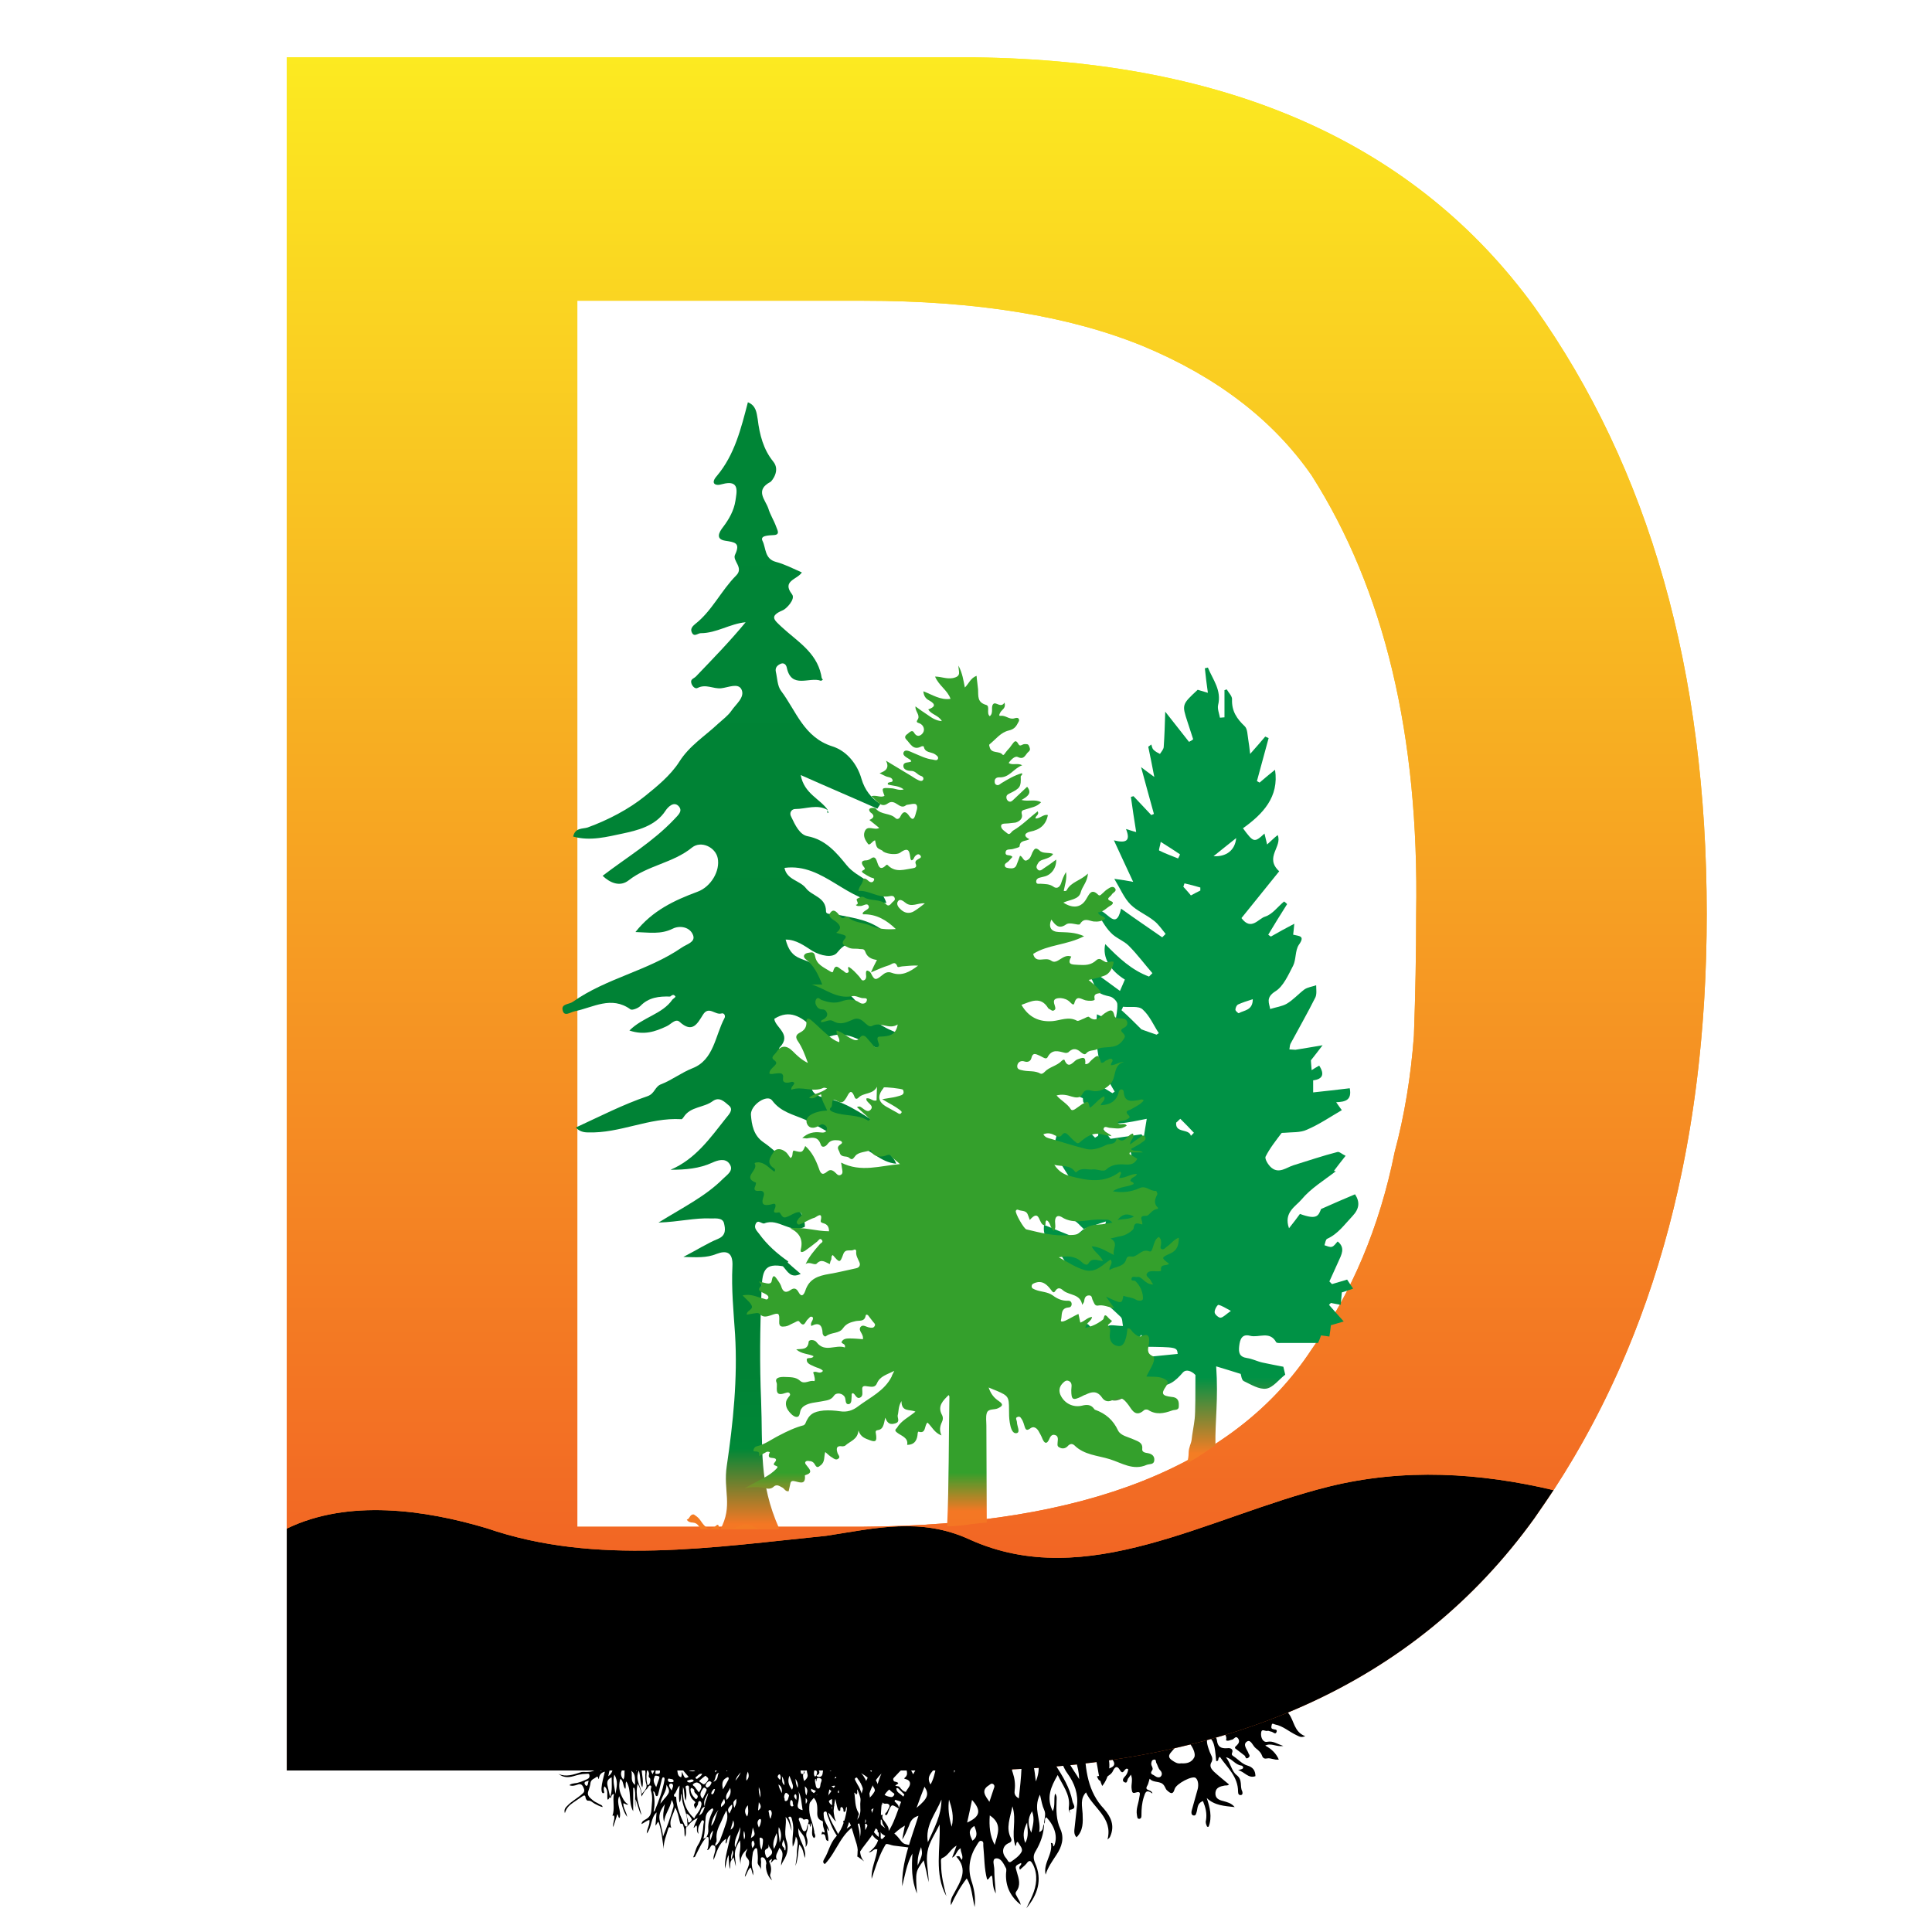 <?xml version="1.0" encoding="utf-8"?>
<!-- Generator: Adobe Illustrator 21.0.0, SVG Export Plug-In . SVG Version: 6.00 Build 0)  -->
<svg version="1.1" id="Warstwa_1_kopia_2" xmlns="http://www.w3.org/2000/svg" xmlns:xlink="http://www.w3.org/1999/xlink" x="0px"
	 y="0px" viewBox="0 0 512 512" style="enable-background:new 0 0 512 512;" xml:space="preserve">
<style type="text/css">
	.st0{fill:url(#SVGID_1_);}
	.st1{fill:url(#SVGID_2_);}
	.st2{fill:url(#SVGID_3_);}
	.st3{fill:url(#SVGID_4_);}
	.st4{fill:url(#SVGID_5_);}
	.st5{fill:url(#SVGID_6_);}
	.st6{fill:url(#SVGID_7_);}
	.st7{fill:url(#SVGID_8_);}
	.st8{fill:url(#SVGID_9_);}
	.st9{fill:url(#SVGID_10_);}
	.st10{fill:url(#SVGID_11_);}
	.st11{fill:url(#SVGID_12_);}
</style>
<linearGradient id="SVGID_1_" gradientUnits="userSpaceOnUse" x1="315.437" y1="446.333" x2="315.437" y2="506.04" gradientTransform="matrix(1 0 0 -1 0 514)">
	<stop  offset="0.809" style="stop-color:#000000"/>
	<stop  offset="0.955" style="stop-color:#F15A24"/>
</linearGradient>
<path class="st0" d="M364.2,433.5c-4.5,0.2-8.1-1.4-11.6-4c1.2-0.6,2,0.4,2.9,0.2c0.4-0.1,0.9,0.1,0.9-0.5c0-0.4-0.4-0.7-0.7-0.6
	c-1.7,0.4-3.1-0.8-4.8-0.7c-0.3,0-0.5,0-0.7-0.2c-1.2-1.7-3-2.5-4.9-3.1c-0.7-0.2-1.3-0.7-1.9-1.4c2.2-0.1,4,0.7,5.7,1.6
	c2-2.3,3.3,2.3,5.4,0.4c-0.6-0.4-1.2-0.7-1.6-1.3c-0.4-0.6-0.4-1,0.2-1.4c0.6-0.4,1.1-0.5,1.5,0.2c0.2,0.3,0.1,0.8,0.6,0.9
	c0.8,0.1,1.6,0.4,1.5,1.2c-0.1,1-1.4,0-1.9,0.9c1.8,1,3.5,1.7,5.3,0.1c0.5-0.4,1,0.6,1.7,0.5c-0.4-1.9-0.9-3.3-3.2-3.6
	c-2.3-0.3-4-2.4-6.4-3.1c-0.3-0.1-0.7-0.4-1.1-0.9c-5.7-0.1-11.4-0.2-17.1-0.3c0,0,0,0.1,0.1,0.1c0,0.8-0.5,0.8-0.9,0.8
	c-0.7,0-1.1-0.3-1-0.9c-10-0.2-19.9-0.3-29.9-0.5c0.2,0,0.5,0.1,0.7,0c0.5,0,0.7,0.8,0.6,1.4c-0.1,1-1.2,1-1.7,1
	c-2.5,0-4.6,1.8-7.2,1.3c-0.2,0-0.8,0.1-0.8,0.7c0,0.3,0.2,0.5,0.5,0.5c1,0,1.3,1.2,1.1,1.4c-0.7,0.6-1.5,1.6-2.7,1.1
	c-1.3-0.6-2.8-1.1-3.9-2c-1.6-1.4,0.3-1.9,0.8-3.2c0.6,0.9-0.3,2.5,1.3,1.9c0.1,0,0.3-0.1,0.4,0c0.5,0.3-0.2,1.7,1,1.1
	c0.9-0.4,0.5-1.4,0.5-2.2s-0.1-1.6-0.1-2.4c0-0.3,0.1-0.6,0.2-0.8c-4-0.1-8-0.2-12-0.2c-1.7,0.5-3.4,0.8-5.2,0.3
	c-0.3-0.1-0.9,0.1-0.9,0.2c-0.1,2.1-1.7,1.9-3,1.9c-0.8,0.1-1,0.5-0.8,1.1c0.2,0.7,0.6,0.4,1.1,0.3c2-0.4,3.6-1.7,5.7-1.9
	c1.4-0.2,1.7,0,1.8,1.5c0.6-2.2,2.2-3.6,3.9-3.1c1.7,0.6,3.3-0.3,5.1,0.4c-0.8,0.8-1.5,1.7-2.5,2.2c-0.2,0-0.5,0.1-0.5,0.2
	c-0.7,3.8-3.5,1.8-5.5,1.9c-0.6,0.1-1.2,0-1.3,0.6c-0.2,0.9,0.8,0.2,1.1,0.8c-3.6,1-7.3,2-10.9,2.9c-0.6,0.2-1.2,0.1-1.4,0.9
	c-0.2,0.6-1.8,0.7-0.8,1.7c0.7,0.6,1.3-0.4,1.9-0.9c1-0.8,2.2-1.2,3.4-1.6c0.5-0.1,1-0.2,1.4,0.4c0.6,0.7,0,1-0.2,1.4
	c-0.2,0.6-0.9,1.1-0.8,2c0.9-0.1,0.8-1,1.3-1.3c1.2-0.9,2.2-3.1,4.1-1c1.9-0.9,2.9,0.6,3.8,1.6c1.1,1.1,2.7,1.9,2.7,4.2
	c0.9-1.8,1.7-2.9,3.2-1.2c0.4,0.4,0.8,0.1,1-0.3c0.3-0.4,0-0.7-0.3-0.8c-0.9-0.5-2.5-0.8-2-2s1.9,0.1,2.8,0c1.3-0.2,2.5-0.2,3.8-0.3
	c0.9-0.1,1.4,0,1.4,1.2c0,1.4,0.6,2.1,2,0.9c0.3-0.2,0.6-0.9,1.3-0.4c0.6,0.4,0.3,1,0.3,1.6c0,0.9-0.6,0.9-1.1,1
	c-1.1,0.2-2.3,0.2-3.9,0.3c2,1.4,4-0.5,5.5,1c-1.3,0.9-2.1,2.6-3.7,3.3c-0.3,0.2-0.6,0.3-0.6,0.7c0,1.2-0.7,1.3-1.7,1.4
	c-1.1,0.1-2.2,0.5-3.1,1.2c0.4,0.6,0.9,0.4,1.3,0.2c0.4-0.3,1-0.7,1.3,0c0.3,0.6,0.5,1.3-0.3,1.8c-0.9,0.5-1.7,1.2-2.9,1.1
	c-0.9-0.1-1.9-0.1-2.7,0.6c1.5-0.1,3,1.5,4.6-0.1c0.6-0.5,1.1,0,1.1,0.8c0,0.6,0.2,1.3,0.9,1s0.7-0.7,0-1.3c-0.6-0.5,0.4-1,0.8-1.3
	c0.3-0.3,0.9,0,0.9,0.4c0.2,1.7,1.5,2.2,2.9,2.5c-0.2,1.2-1.7,1.7-1.5,3.1c1-0.1,1-1.1,1.5-1.7c0.3-0.3,0.6-1,1-0.4
	c0.6,1.1,2.4,0.4,2.6,2c0,0.1,0.2,0.2,0.3,0.3c0.4,0.5,1.7-0.1,1.4,0.9s-1.5,0.6-2.3,0.5c-3.7-0.4-7.3,0.9-11.4,0.4
	c0.8,1.1,1.5,1,1.9,0.8c1.3-0.8,2.6-0.2,3.4,0.4c1.3,0.9,2.2,0.7,3.6,0.3c1.4-0.5,3.1,0.2,4.6-0.2c0.4-0.1,0.7,0.2,0.9,0.6
	c0.3,0.6-0.1,0.8-0.4,1c-0.8,0.5-1.5,1.2-2.4,1.3c-2.3,0.4-3.9,2.7-6.5,2.3c-0.6-0.1-1.1,0.2-1.4,0.6c-0.9,1.2-2.3,1.7-3.5,2.4
	c-0.3,0.1-0.8,0.2-0.6,0.8c0.4,0.7,0.9,0.2,1.2,0c0.7-0.3,1.3-0.7,1.9-1.1c2.3-1.6,5.1-1.5,7.7-2.3c0.5-0.2,1.3,0.3,1.8,0.7
	c0.5,0.4,0.9,0.3,1.1-0.2c0.3-0.8,0.9-1.3,1.8-0.9c0.7,0.4,0.2,1,0,1.4c-0.3,0.8-0.7,1.9-1.9,1.4c-0.9-0.3-1.9-0.3-2.8-0.3
	c-0.8,0-1.7,0.2-2.3,1c1.2,1.2,3-1.1,4,0.8c-0.9,0.8-2.1,0.3-3.1,0.4c-0.6,0-1-0.2-1,0.9c0,1-1.1,1.5-2.7,0.9
	c1.6,1.7,1.4,2.5-0.4,3.1c-1.1,0.4-1.5,1.9-2.9,2c-0.4,0,0,0.4,0.1,0.7c0.4,0.9,1.3,0.5,1.4,0.3c0.7-1,2.1-1.2,2.6-2.5
	c0.4-0.8,1-1.5,1.8-0.1c1,1.7,1.2-1.1,2.2-0.2c-0.1,0.6-0.3,1.3-0.9,1.9c-0.5,0.5-0.8,1.2-0.1,1.5c0.7,0.4,0.7-0.4,0.9-0.9
	c0.2-0.3,0.5-0.6,0.8-1.1c0.6,1.4,0,2.6,0.2,3.8c0.1,0.8,0.2,1.2,0.9,1c1.8-0.6,1.2,0.5,1.1,1.4c-0.2,1.5-0.9,2.9-0.6,4.5
	c0.1,0.4,0,1.1,0.7,1c0.5-0.1,0.5-0.6,0.5-1c0-1.6,0.1-3.1,0.6-4.7c0.4-1.1,0.5-2.3,2.3-1c-0.2-1.2-2.2-0.6-1.4-2
	c0.4-0.6,0.6-2,0.7-1.9c1,1.2,2.9,0.4,3.8,1.8c0.3,0.4,0.4,0.9,0.7,1.2c0.8,0.7,1.6,1.5,2.1-0.3c0.4-1.4,4.8-3.7,5.6-2.9
	c0.7,0.6,0.8,2.1,0.4,3.3c-0.5,1.7-0.9,3.3-1.4,5c-0.2,0.6-0.3,1.4,0.3,1.6c0.8,0.2,0.8-0.6,1-1.2c0.2-1,0.2-2.1,1.6-2.6
	c0.7,1.7,1.1,3.3,0.8,5.1c-0.2,0.7,0.1,1.2,0.3,1.7h0.4c1-2.6,0.3-5.2-0.5-7.6c2.1,2,4.7,2.1,7.4,2.4c-0.9-1.1-2-1.3-3-1.6
	c-1.3-0.3-2.2-0.8-2.1-2.2c0.1-1.4,1.3-1.7,2.4-1.9c0.4-0.1,0.8,0.1,1.2-0.3c-1.3-1.1-2.7-2.2-4-3.4c-0.7-0.7-1.3-1.5-0.6-2.6
	c0.5-1-0.2-1.8-0.5-2.6c-0.5-1.4-1.1-2.8-0.5-4.4c1.6,1.6,1.8,2.2,2.2,6.8c0.9,0.1,0.3-0.9,1-1.1c1.9,2.8,4.8,5.2,4.8,9.2
	c0,0.6,0.2,1,0.8,0.9c0.5-0.1,0.4-0.7,0.3-1c-0.7-1.3,0.2-3-1.5-4.3c-1.3-1-1.6-3.2-2.8-4.7c1.6,0.3,2.4,2,4.1,2.2
	c0.2,0,0.6,0.4,0.4,0.7c-0.2,0.3-0.7,0.3-1.3,0.5c1.7,0.4,2.7,2.3,4.6,1.6c0-1.5-0.7-2.4-2.1-2.8c-1.4-0.4-2.4-1.6-3.6-2.4
	c-0.3-0.2-0.7-0.4-0.5-0.9c0.5-1.3-0.7-1.4-1.3-1.3c-1.7,0.1-2.5-0.4-2.7-2.1c-0.2-1-0.8-1.8-1.2-2.7c2.5,0,4.1,1.2,3.6,2.7
	c0.6,0.3,1.1-0.1,1.7-0.2c0.5-0.2,0.9-1.1,1.5-0.3c0.5,0.7,0.2,1.3-0.3,1.8c-0.2,0.2-0.6,0.4-0.5,0.8l2.6,2c0.2,0.3,0.2,0.9,0.8,0.6
	c0.4-0.2,0.6-0.6,0.3-1c-0.1-0.1-0.1-0.1-0.1-0.2c-0.4-1.1-1.7-2.4-0.4-3.2c1-0.6,1.5,1.2,2.3,1.8c0.8,0.6,1.4,1.2,1.7,2.1
	c0.3,0.7,0.8,0.7,1.3,0.6c1-0.2,1.9,0.5,3.1,0.3c-0.7-1.6-1.9-2.8-3.6-3.7c1.6-0.8,2.9,0.4,4.8,0.1c-1.8-0.6-2.7-1.4-4.3-1.1
	c-1.1,0.2-1.7-1.1-1.6-2.3c0.1-1.4,1.1-0.4,1.7-0.6c0.3-0.1,0.7,0.2,1,0.2c0.5,0.1,1.1,0.9,1.4,0.1s-0.6-0.6-1-0.8
	c-0.5-0.1-0.4-0.6-0.3-1c0.1-0.7,0.5-0.3,0.9-0.2c2.1,0.4,3.7,1.9,5.6,2.8c0.7,0.3,1.2,0.8,2.4,0.3c-3-1.1-2.9-4.1-4.4-6
	c-0.7-1-1.2-2.1,0.9-2.7c-1.4-0.3-2.8-0.2-2.2-2.2c0.3-0.9-1.3-0.6-1.9-1c-0.3-0.2-0.9-0.1-0.8-0.6c0.1-0.4,0.5-0.7,0.9-1
	c0.3-0.2,0.8-0.4,1,0.2c0,0.2,0.1,0.4,0.1,0.4c1.9-0.6,3.6,0.6,5.4,0.4c-1.8-1-3.8-1.7-5.2-3.3c-0.3-0.4-1,0-1.5,0.2
	c-1.2,0.4-2.1-0.5-2.9-1.1c-0.5-0.4-0.3-1.3,0.7-1.8c0.7-0.3-0.1-1.2-0.1-1.8c-0.1-1-0.5-1.8,1.1-1c0.8,0.4,0.8-0.4,0.7-1.1
	c-0.1-0.6,0.2-1.1,0.9-1.1c0.5,0,1.2,0.4,1.2,0.9c-0.2,2.1,0.8,3.6,1.7,5.3c0.1,0.2,0.1,0.6,0.3,0.9c-0.1-0.9,1.8-1.6,0.2-2.7
	c-0.3-0.2-0.4-0.4-0.2-0.8c0.4-0.6,0.8-0.2,1.2-0.1c0.4,0.1,0.8,0.8,1.2,0.2c0.5-0.6,0-1-0.4-1.4c-0.6-0.6-0.9-1.6-1.9-1.9
	c-0.6-0.2-0.8-0.3-0.5-1c0.4-0.8-0.4-1.5-1-2.6c2.7,0.5,4.7,1.4,6.6,2.8c1.6,1.1,2.3,3.7,5,2.9c0.1,0,0.6,0.3,0.6,0.4
	c-0.7,2.6,2.2,2.2,3,3.5c0.2,0.4,0.7,0.4,1,0c0.4-0.4,0.1-0.7-0.2-1c-0.7-0.6-1.6-1-1.5-2.1c0.7-0.5,2.1,1,2.2-0.1
	c0.2-1.2-1.5-1.1-2.3-1.2c-2.1-0.2-3-1.3-3.6-3.1c0.9-0.3,1.2,0.5,1.6,0.8c0.8,0.5,1.4,1,2.2-0.1c0.7-0.9,1.2-2.5,0.8-3.4
	c0.5-0.4,0.9,0,1.2,0.3c1.9,1.5,4.6,1.5,6,3.7c0.2,0.2,0.6,0.5,0.9,0.1c0.3-0.4-0.1-0.6-0.3-0.8c-0.7-0.7-1.4-1.2-2.3-2
	c1.1,0,1.8-0.1,2.6-0.1C364.1,433.9,364.1,433.7,364.2,433.5z M284.8,426.2c-1.1,0.5-0.1,1.6-0.9,2.2c-0.8-0.7-1.2-1.7-1.3-2.6
	c0-0.6,0.3-0.9,0.8-1c0.4-0.1,0.9-0.4,1.2,0.2C284.7,425.4,285.3,426,284.8,426.2z M298.6,437.7c0.6,0,1.2,0.1,1.3,0.9
	c-0.2,0.8-0.9,0.5-1.4,0.7c-0.6,0.2-1-0.2-1-0.8C297.5,437.8,298.1,437.7,298.6,437.7z M299.9,444.7c-1,0-1.9,0.6-3.2,0.2
	c0.8-1.1,1.7-1.7,2.8-1.7c0.5,0,1.2-0.2,1.3,0.6C300.9,444.3,300.3,444.7,299.9,444.7z M300.8,433.3c-0.4,0.3-0.6,1-1.3,0.5
	c-0.4-0.3-0.4-0.7-0.3-1.1c0.2-0.7,0.6-1,1.3-1c0.5,0,1,0.2,1.9,0.4C301.7,432.7,301.3,433.1,300.8,433.3z M303.5,431.1
	c-1.3-0.1-2.5-0.4-3.7-0.7c-0.2-0.1-0.5-0.5-0.4-0.6c0.4-0.6,1.1-0.7,1.8-0.7c0.9-0.2,1.7,1,2.8,0.3c0.3-0.2,0.4,0.5,0.4,0.9
	C304.4,430.8,304,431.2,303.5,431.1z M315.7,458.2c0.3,1,0.5,1.8,0.6,2.6c-1,0.2-1.6-0.3-1.8-1C314.3,459,315.2,458.8,315.7,458.2z
	 M314.7,447.4c0.5-0.3,0.7,0.1,0.7,0.6c0.1,0.8-0.4,1.1-1.2,1.2c-0.5-0.1-1.3-0.2-1.2-0.7C313.1,447.6,314.1,447.7,314.7,447.4z
	 M315.1,456.8c-1.4,0.9-1.4,0.9-3.5,0.2C312.7,455.8,313.9,455.6,315.1,456.8z M307.6,470.8c-0.4,0.4-1.1,0.2-1.6-0.2
	c-0.5-0.4-1.4-0.4-0.7-1.4c0.5-0.6-0.3-1.2-0.2-1.9c0.1-0.5,0.1-0.9,0.8-1c0.5,0,0.4,0.5,0.5,0.8c0.4,0.7,0.5,1.5,1.1,2.1
	C307.9,469.6,308.1,470.3,307.6,470.8z M308.6,457.2c-0.4-0.2-1.1,0-1-0.9c0-0.5,0.2-0.9,0.8-0.9c0.6,0.1,0.8,0.6,0.9,1.1
	C309.5,457.1,309.1,457.2,308.6,457.2z M308.1,434.1c-0.9,0-2.1-0.1-1.7-1.6c0.2-0.6-0.2-1.5,0.8-1.8c0.2,1.3,2.4-0.3,2.4,1.6
	C309.2,433.1,309.4,434.3,308.1,434.1z M316.5,465.7c-0.7,1.4-2,1.7-3.5,1.6c-1,0.2-1.8-0.4-2.4-0.8c-1-0.7-1-1.3-0.2-2.2
	c0.6-0.8,1.6-1.4,1.4-2.7c-0.1-0.8,0.5-1.2,1.1-1.2C314.6,460.3,317.2,464.2,316.5,465.7z M318.5,459.9c-0.9-0.1-0.4-1.1-0.6-1.6
	c0.1-0.5-0.2-1.1,0.6-1.1c0.7,0.1,1,0.6,0.9,1.3C319.3,459.2,319.1,460,318.5,459.9z M317,426.2c-0.7-0.5-0.7-1.8-0.3-2
	c1-0.5,2.1,0.2,3.1,0.7C318.8,425.5,318.4,427.2,317,426.2z M329.9,430.6c0.2-0.6,1-0.9,1.1-0.7c0.5,1.3,2.5,0.8,2.6,2.3
	c0,0.8-0.9,0.7-1.3,0.8C330.4,433,329.4,431.9,329.9,430.6z M333.6,433.9c-0.4,0.7-1,0.4-1.4,0.7c-0.4,0.3-1,0.6,0.2,0.7
	c0.5,0,0.1,0.6-0.1,0.7c-1,0.4-2.2,0.7-3.2-1.1C331.1,435.7,332,433.6,333.6,433.9z M324.9,421.8c1,0.2,0.6,1.4,1.1,2
	c0.2,0.1-0.3,0.9-0.7,0.7c-0.9-0.3-1.8-0.7-1.8-1.8C323.5,421.7,324.3,422,324.9,421.8z M324.1,428.4c0.3-0.7,0.6,0.2,0.9,0.4
	c1.2,0.9,1.2,2.4,2.2,3.9c-1.8-0.6-2.4-1.8-3.4-2.3C322.8,429.8,323.8,428.9,324.1,428.4z M327.5,458.5c-0.4,0.5-0.7-0.1-1.1-0.1
	c-0.8-0.1-1.5-0.3-2.2-0.9c1.9-1.8,2.6-1.9,3.2-0.1C327.6,457.7,327.8,458.1,327.5,458.5z M325.9,448.8c1.7,0.6,3.2-0.1,4.3,1.6
	C328.6,450.2,327.3,450.3,325.9,448.8z M333.5,441c-1.5,1.9-3.6,2.4-5.6,1.3c-0.5-0.3-1.2-0.4-0.7-1.4c0.2-0.5,0-0.6-1.8-0.8
	c0.9,0.1,1.8-0.2,2.6,0.3c0.2,0.1,0.6,0.2,0.7,0c0.9-1.9,2.7-0.5,4-1.1c0.5-0.2,0.9,0.2,1.2,0.6C334.4,440.4,333.8,440.7,333.5,441z
	 M336,429.3c-0.1,0.5,0,1.6-1.1,1.5c-0.5,0-1.5-0.5-1.4-1.4c0.1-1.1,1-1.1,1.8-0.8C335.5,428.7,336.3,427.8,336,429.3z M340.8,432
	c-0.6-0.9-1.3-1.5-1.3-2.4c-0.1-0.4,0.1-1.1,0.5-0.8c0.7,0.6,2,0.8,2.3,1.8C342.4,431.2,341.4,431.4,340.8,432z M339.6,422.6
	c1,0.9,2.4,0.8,3.6,1.8C341.2,424.9,340.1,424.3,339.6,422.6z M355.1,434c-0.4,1.1-1.4,0.5-2.2,0.1c-2-1-3.9-2.1-5.1-4.4
	c1.6-0.4,2.9-0.2,4,0.9c0.5,0.5,1.1,0.7,1.9,0.9C355.1,431.8,355.4,433.1,355.1,434z"/>
<linearGradient id="SVGID_2_" gradientUnits="userSpaceOnUse" x1="264.15" y1="512.186" x2="264.15" y2="5.498" gradientTransform="matrix(1 0 0 -1 0 514)">
	<stop  offset="0" style="stop-color:#FCEE21"/>
	<stop  offset="1" style="stop-color:#F15A24"/>
</linearGradient>
<path class="st1" d="M76,404.5V15.2h182.3C325.6,16,375.1,38,406.6,81.3c30.5,42.9,45.7,96.5,45.7,160.9c0,64-15.2,117.4-45.7,160.2
	c-31.5,43.7-80.9,65.9-148.3,66.8H76V404.5 M153,404.6h-0.1h75.8c59-0.4,98.6-16.1,118.9-47c10.6-14.9,18-32.4,22-52.3
	c2.6-9.7,4.3-20,5.1-30.8c0.4-11,0.6-21.8,0.6-32.4c0.8-47.1-8.4-85.8-27.7-116.1c-10.2-14.7-25.1-26.1-44.5-34.2
	c-19.7-8.1-44.4-12.1-74.3-12.1H153V404.6"/>
<linearGradient id="SVGID_3_" gradientUnits="userSpaceOnUse" x1="243.843" y1="446.333" x2="243.843" y2="506.04">
	<stop  offset="0.809" style="stop-color:#000000"/>
	<stop  offset="0.955" style="stop-color:#F15A24"/>
</linearGradient>
<path class="st2" d="M352,394c-32,8-64,28-95,14c-13-6-25-3-38-1c-30,3-61,8-90-2c-16.4-4.9-36.8-7.8-53,0.1v64.1h182.3
	c67.4-0.9,116.8-23.1,148.3-66.8c1.7-2.5,3.4-4.9,5.1-7.5C392.2,390.3,372.1,389,352,394z"/>
<linearGradient id="SVGID_4_" gradientUnits="userSpaceOnUse" x1="264.15" y1="3.476" x2="264.15" y2="447.268">
	<stop  offset="0" style="stop-color:#FCEE21"/>
	<stop  offset="1" style="stop-color:#F15A24"/>
</linearGradient>
<path class="st3" d="M406.6,81.3C375.1,38,325.6,16,258.3,15.2H76v389.3v0.6c16.2-7.9,36.6-5,53-0.1c29,10,60,5,90,2c13-2,25-5,38,1
	c31,14,63-6,95-14c20.1-5,40.2-3.7,59.7,0.9c27.1-41.5,40.6-92.4,40.6-152.7C452.3,177.8,437.1,124.2,406.6,81.3z M375.3,242.1
	c0,10.6-0.2,21.4-0.6,32.4c-0.8,10.8-2.5,21.1-5.1,30.8c-4,19.9-11.4,37.4-22,52.3c-20.3,30.9-59.9,46.6-118.9,47H153h-0.1h0.1V79.7
	h75.8c29.9,0,54.6,4,74.3,12.1c19.4,8.1,34.3,19.5,44.5,34.2C366.9,156.3,376.1,195,375.3,242.1z"/>
<path d="M287.4,462.7c0.6,1.1,0.5,2,1.3,2.6c0.1-2-0.5-3.7-0.7-5.6c-0.1-0.6-0.9-1.7,0.2-1.9c0.9-0.2,0.8,1.1,0.9,1.7
	c0.6,2.3,0.9,4.7,1.4,7c0.5,2.2,0.6,4.6,1.6,6.8c2-2.4,2.5-6.4,1.1-8.7c-0.3-0.5-0.5-1.1-0.5-1.7c-0.1-2.2-0.1-4.4-0.6-6.5
	c-0.3-1.3,0.9-0.2,1-0.8c-0.5-0.7-1.4-1-1.7-2c-1.9-6.8-5.9-12.4-11-17.2c-1.4-1.3-2.4-2.7-3.2-4.5c-1.4-3.3-2.8-6.8-5.7-8.9
	c-2.2-1.6-3.7-3.8-5.3-5.7c-5.3-0.1-10.7-0.2-16-0.3c-0.3,0.6-0.9,1-1.7,1.2c-1.8,0.4-3.5,1.1-5.1,2.1c-4.9,2.9-8.8,6.9-9.5,12.7
	c-0.4,3.6-1.9,6.5-3.4,9.5c-1.3,2.7-2.4,5.2-2.2,8.1c0.1,1.3-0.4,2.1-1.3,3c-2,1.8-4.3,3.6-5.1,6.3c-1.1,3.2-2.8,5.8-5.4,7.9
	c-0.2,0.1-0.1,0.2,0,0.3c1.1-0.5,1.8-1.8,3.1-2.2c0.2,0.8-0.6,1.4,0.1,2.3c0.4-2.6,2.1-4.4,2.7-6.9c1-4.4,4.6-7,8.2-9.8
	c-0.2,1.4,0.4,2.7-0.6,3.5c-3.3,2.7-4.9,6.4-6.4,10.3c-1.4,3.5-3.7,6.4-6.7,8.8c-2.3,1.9-3.7,3.9-3.8,5.8c2.8-4.4,5.4-6.5,8.3-6.7
	c-1.2,1.7-2.7,3.3-3.2,5.5c1.2-0.3,1.1-1.7,2.3-1.9c0.1,1.5-0.2,3.1,0.3,4.5c0.3-3.6,0.4-7.4,4.3-10c-0.2,2.6-0.2,4.8-0.5,7
	c-0.4,3.1-1.1,6.2-3.1,8.5c-1.6,1.8-1.9,4-3.1,5.9c-0.2,0.4-0.5,0.9,0.2,1.3c3.3-3.4,4.3-8.7,9.1-10.8c1.1,2.9-0.7,5.7-0.4,8.6
	c1.5-3,4.2-5,5.1-8.2c1,2.9,0.6,5.3-2.2,7.3c1.1,0,1.2-1.1,2.3-0.8c-0.3,2.6-1.7,5-1.5,7.8c1.8-5.4,3.3-10.9,8.8-14.1
	c-0.3,1.4-0.5,2.6-0.7,3.7c0.7-1,1.1-2.1,1.6-3.2c0.5-1,0.5-2.4,2.7-3.1c-2,6.4-4.5,12.3-4.3,18.7c0.7-2.9,1.2-6,2.7-8.7
	c-0.2,3.5-0.3,6.9,1.2,10.6c-0.4-5.8-0.4-5.8,1.8-8.8c0.5,2,0.9,3.9,1.3,5.8c0-2.7-0.8-5.5-0.3-8.1c0.4-2.5,2.1-4.8,3.2-7.2
	c0.3,6.5-1.5,13,1.8,19c-0.7-2.7-1.4-5.5-1.4-8.4c0-0.6-0.2-1.5,0.3-1.7c1.6-0.6,2.2-2.4,3.8-3.3c-0.4,1.2-0.8,2.2-1.2,3.2
	c1.2-0.5,1.1-1.9,2.3-2.5c-0.1,1.1,0.8,2,0.3,3.1c-0.2-0.3-0.4-0.5-0.5-0.7c-0.1-0.3-0.3-0.4-1-0.2c3.3,3.5,1.1,6.6-0.6,9.8
	c-0.5,0.9-1,1.7-0.8,3.1c1.2-2.6,2.5-4.9,4.2-7.1c1.4,2.3,1.4,4.8,2.1,7.6c0.3-2.8-0.2-5-0.9-7.1c-1-3.3-0.4-6.5,1.5-9.4
	c0.3-0.4,0.6-1.3,1.3-1c0.6,0.2,0.3,1,0.4,1.5c0.3,2.9,0.2,5.8,1,8.7c0.7-0.1,0.6-1,1.3-1c0.3,1.4,0,2.9,1,4.7
	c-0.2-2.5-0.4-4.5-0.4-6.4c0-1-0.7-2.7,0.4-2.9c1.4-0.2,2.1,1.5,2.7,2.6c0.2,0.4,0,1.1,0,1.6c-0.1,3.4,1.3,6,3.9,8.1
	c-0.1-0.7-0.5-1.3-0.9-2c-0.2-0.5-0.7-0.9-0.3-1.5c1.3-1.7,0.7-3.4,0.2-5.1s-0.6-1.7,1.1-2.5c0.3,0.7-0.9,0.8-0.3,1.8
	c0.6-0.6,1.2-1,1.7-1.6c0.9-1.3,1.3-0.6,1.8,0.3c1.3,2.7,0.9,5.5-0.2,8.1c-0.5,1.2-1.1,2.3-1.6,3.4c3-3.6,4.3-7.5,2.3-12
	c-0.5-1.2-0.5-2.1,0.2-3.2c1.3-2.2,2.1-4.5,2.2-7.1c-0.5,0.6,0,1.7-1.3,2.1c0.6-3.2-1.7-6.2,0.2-9.9c0.4,1.7,0.6,2.9,1.1,4
	c0.6,1.2,0,2.4,0,3.7c0.5-0.5-0.1-1.4,0.6-1.7c2.3,2.4,3.1,5.3,2,7.7c-0.5-0.1,0.1-0.9-0.8-0.9c0.6,3-2.1,5.3-1.4,8.4
	c0.6-2,1.8-3.6,2.9-5.3c1.4-2.1,2.1-4.4,1-6.8c-1.1-2.4-1.1-4.9-1-7.4c0-0.6,0.2-1.3-0.4-2c-0.4,1.6,0.1,3.1-0.6,4.7
	c-1.8-3.6-0.5-6.5,1.3-9.6c1.3,2.7,3.2,5,3,8c-0.1,0.8-0.2,1.6,0.5,2.2c-0.3-0.3-0.5-0.9-0.2-1c2-0.3,0.7-1.5,0.6-2.3
	c-0.7-3.6-2.6-6.6-4.5-9.6c-0.6-0.9-1-1.8-0.5-2.9c0.8,0.7,1.4,1.3,2.1,1.9c0,0.1,0,0.1,0,0.2c0,0,0,0,0,0.1c0.5,1,0.9,2.1,1.6,3
	c1.9,2.6,2.9,5.5,2.5,8.7c-0.2,1.8-0.4,3.7-0.6,5.5c-0.1,0.9-0.3,1.9,0.5,2.7c1.8-1.8,1.7-4,1.6-6.3c-0.1-1.9-0.7-3.9,0.9-5.6
	c1.9,4.2,7.2,6.7,5.7,12.5c0.3-0.3,0.6-0.5,0.7-0.8c1.3-2.9,0.2-5.2-1.6-7.3C288.3,474.9,287.6,469.1,287.4,462.7z M244.5,460.6
	c0.5-0.9,1-1.7,1.8-2.8c0.7,1.9-0.7,2.7-1.3,3.7c0,0-0.4-0.1-0.4-0.2C244.5,461.1,244.4,460.8,244.5,460.6z M248.1,468.2
	c-0.4,1.9-0.7,3.3-1.5,4.7C245.4,470.9,246.8,469.8,248.1,468.2z M245.5,466.9c-1-2.2,0.1-3.6,1.6-4.8
	C247.8,463.6,247.8,463.7,245.5,466.9z M247.3,457.6c-0.1-2.6,1.7-3.7,2.5-5.3C249.7,453.9,249.3,454.8,247.3,457.6z M246.3,452.4
	c0.8-1.6,2.1-2.8,3.4-4C249,450,247.9,451.4,246.3,452.4z M243.6,442.5c-0.1,4-0.8,4.9-4.9,6.6C239.7,446.3,240.4,443.5,243.6,442.5
	z M238.7,454.6c-0.4,0.9,0.6,2.4-1.1,2.8c-0.3-3.9,0.5-5.4,3.2-6.2c0.3-0.1,0.7-0.4,0.9-0.1c0.3,0.3,0.2,0.8,0,1.1
	c-0.7,1.2-1.5,2.4-2.3,3.5C238.7,455.6,239.2,454.9,238.7,454.6z M236.7,466.7c-0.4-2,1.5-2.9,2.1-4.5
	C239.8,464.3,239.5,464.8,236.7,466.7z M242.7,456.6c1,3.3-0.9,4.6-2.5,6.5C239.2,460.1,241.5,458.9,242.7,456.6z M239.1,428.2
	c0.9-1.3,2.3-2.1,2.9-3.6c0.1-0.3,0.5-0.7,1-0.4c0.3,0.2,0.2,0.6,0,0.9c-1.5,1.9-2.6,4-4.3,5.7c-0.3,0.3-0.5,0.7-1.1,0.4
	C237.6,429.9,238.4,429.1,239.1,428.2z M241,431.1c-0.7,4.5-3.1,7.2-7.1,7.9C235.7,435.7,238,433.3,241,431.1z M238.1,438.8
	c-1.3,3.6-1.6,7.5-5.5,9.9C233.2,444.5,232.5,440.1,238.1,438.8z M232.1,451c0.2-0.8,0.2-0.8,1.2-0.4c0.2,0.1,0.5-0.1,0.7-0.4
	c0.3-0.4,0-1.1,0.9-1.4c-0.6,1.9-0.1,4.4-3.1,4.7C231.9,452.5,232,451.7,232.1,451z M229.3,461c0.9-2.1,2.4-3.8,4-5.5
	C233.9,458.5,233.7,458.8,229.3,461z M229.7,451.2c-0.2-2.5,0.6-4.3,1.3-6.1C230.6,447,231.6,449.2,229.7,451.2z M231.3,455.8
	c-1.6,2.6-3.7,4.8-5.1,7.5C226.6,459.8,228.6,457.6,231.3,455.8z M232.7,460.8c0.4,4.4-1,6.2-6.5,8.3
	C228.1,465.8,229,462.3,232.7,460.8z M221.1,471.3c2.4-2.4,3.6-4.9,4.7-7.6C226.3,467.5,224.3,470.9,221.1,471.3z M228,479.2
	c0.2,2.6-1.3,3.8-3.6,5.4c1.9-4.6,1.6-8.8,1.7-13.1c0-1.2,0.5-1.7,1.5-2.1c1.1-0.4,2.3-0.9,3.5-1.4c0.4,1-0.3,1.6-0.7,2.3
	C228.8,473.1,227.8,476,228,479.2z M229.3,485c-0.1-2.4-0.3-4.4,2.2-5.8C230.8,481.4,230.4,483.1,229.3,485z M230,476.8
	c0.6-2.8,1.8-5,3.6-6.8C232.5,472.2,232.5,474.9,230,476.8z M240.8,473.7c-2.6,3.6-3,8.3-5.6,12c-0.5,0.7-0.9,1.4-1.8,1.9
	c0-3.5-0.1-6.7,0.3-9.9c0.3-2.1,1.6-3.4,3.3-4.4c1-0.6,1.7-0.8,0-1.2c-0.5-0.1-0.4-0.7-0.1-1c1-1,1.8-2.1,3.3-3.1
	c-0.2,1.2,0.7,2.1-0.3,3c-0.5,0.4-0.2,0.4,0.2,0.5C241.5,471.9,241.3,473,240.8,473.7z M243.9,465.3c0.2,2.1-1.1,3.3-1.9,4.9
	C240.5,467.5,240.6,467.2,243.9,465.3z M243.2,494.4c-0.1-2,0.3-3.4,0.9-4.9C244.5,491.4,244.5,491.4,243.2,494.4z M242.9,479.1
	c0.8-2.2,1.4-3.9,2.1-5.6C246.3,475.5,245.9,476.6,242.9,479.1z M245.9,488.2c-0.8-4.4,2.1-7.6,3.6-11.3
	C249.5,481.1,247.5,484.6,245.9,488.2z M248.8,462.2c-1-2-0.1-3.5,1.3-5.2C250.3,459,249.7,460.6,248.8,462.2z M249.3,442.3
	c-0.1,1.7-2.2,1.7-3.5,2.4c1.1-2.9,1.5-6.2,4.6-8.1C250.5,438.7,249.4,440.4,249.3,442.3z M252.2,484.1c-0.8-2.8-1-5-0.7-7.2
	C252.2,479.1,252.9,481.3,252.2,484.1z M252.9,469.8c-0.4-2.1-0.1-2.8,1.6-4.3C255.3,467.4,253.2,468.1,252.9,469.8z M253.4,452.9
	c-0.1-2,0.4-3.6,1-5.6C254.8,449.4,255.6,451.2,253.4,452.9z M257.7,460.4c1.8,1.1,1.7,2.4,0.9,3.9c-0.2-0.1-0.6-0.4-0.6-0.4
	C258.7,462.8,257.4,461.7,257.7,460.4z M257.7,487.8c-0.6-1.4-1.4-2.7,0.5-3.9C258.8,485.4,259.3,486.7,257.7,487.8z M256.3,483
	c0.5-2.2,0.9-4.1,1.3-6C260.1,479.8,259.8,481.4,256.3,483z M289.4,452.6c-2.4-1.2-3-2.4-3.9-7.1
	C286.9,446.5,288.6,449.5,289.4,452.6z M284.8,447.6c-4.8-1-3.6-4.9-4.5-7.8C282.3,442,283.5,444.7,284.8,447.6z M281.8,450.9
	c0.7,0.3,1.9-0.3,2.3,1c0.6,2,1,4-0.6,6.3c-0.9-2.1-2.6-3.5-2.2-5.8C281.4,451.9,281.2,450.7,281.8,450.9z M281.4,447
	c1.4,0.2,2.3,0.8,2.2,2.4C282.1,449.1,281.2,448.6,281.4,447z M279.1,447.6c-1.3-0.4-1.7-1.6-2.2-2.7
	C278.8,445,279.6,445.8,279.1,447.6z M274.5,448.9c0,0.1,0.1,0.4,0.2,0.5c1.4,0.8,1.4,0.8,1.6,3.5c-2.9-2.2-4.6-4.8-4.9-8.8
	C273.1,445.7,275.2,446.4,274.5,448.9z M271.7,437.8c-2.7-1.7-2.6-4-3-6.1C270,433.4,270.7,435.3,271.7,437.8z M268.4,469.8
	c-0.1-0.3-0.2-0.5-0.2-0.8c-0.1-1.2,0.8-1.9,1.6-2c0.9-0.1,0.9,1.1,0.9,1.7c-0.1,2.5-0.4,5.1-0.7,7.9c-1.2-0.7-1.2-1.4-1.1-2.2
	C269.1,472.8,268.9,471.3,268.4,469.8z M269.6,465.4c0.2,0.5,0.1,0.8-0.3,1c-0.6,0.2-0.6-0.3-0.7-0.7c-0.4-1.6-0.8-3.2-1.2-4.8
	c0.1,0,0.2-0.1,0.3-0.1C268.4,462.4,269,463.9,269.6,465.4z M269.2,453.6c1.3,1.7,0.9,3.5,1.3,5.1
	C269.3,457.3,269,455.6,269.2,453.6z M269.9,445.5c-1.8-1.8-3-3.9-4-6.6C268.2,440.9,270.1,442.4,269.9,445.5z M261.7,455.8
	c1.1,2.2,1.2,2.8,0.8,4.8C261.9,459,261.5,457.6,261.7,455.8z M262.5,468.7h-0.7v-5.2C262.7,465.2,262.9,466.9,262.5,468.7z
	 M262.1,473.1c0.3-0.2,0.6-0.6,1.1-0.3c0.4,0.3,0.4,0.7,0.2,1.1c-0.4,1.2-0.8,2.4-1.2,3.6C261.2,476,259.8,474.5,262.1,473.1z
	 M263.6,488.9c-1.3-2.4-1.5-5-1.3-7.8C265.8,483.4,264.3,486.2,263.6,488.9z M264.7,444c-0.5-1.7-1.8-2.5-1.2-4.2
	C265.1,440.8,264.9,442.1,264.7,444z M263,424.4c2.3,1.9,2.7,4.6,3.3,7.7C263.4,430,263.5,427.1,263,424.4z M270.7,490.8
	c-0.6,1.1-1.8,1.9-2.8,2.6c-0.7,0.4-0.9-0.6-1.3-1c-1.3-1.5-0.9-3.3,0.8-4c0.8-0.3,0.7-0.9,0.5-1.3c-1.4-2.7-0.2-5.3,0.4-8.4
	c1.2,3.7-0.4,7.2,0.8,10.5c0.4-0.2,0-0.9,0.6-1.1C270.2,489,271.2,489.9,270.7,490.8z M271.7,488.4c-0.7-1.9-0.5-3.4,0.5-5.4
	C272.3,485,272.7,486.6,271.7,488.4z M273.3,485.7c-0.8-1.9-1.1-3.6,0.2-5.7C274.3,482.1,273.7,483.8,273.3,485.7z M274.5,472.1
	c-0.3-2.9-0.7-5.7-1.9-8.6C275.6,466,275.8,468.9,274.5,472.1z M276.6,459.2c-0.6-1.2-1.2-2.3-1.9-3.7
	C277.2,456,276.7,457.7,276.6,459.2z M276.4,441.9c0.2-2.7-0.4-5.5-1.1-8.2c1.9,3.3,2.8,6.9,3.5,10.6
	C277.1,444.3,276.2,444,276.4,441.9z M276.9,450.3c0.9,1.4,1.8,2.9,1.8,5C276.6,453.9,277.2,452,276.9,450.3z M279.2,463.2
	c-0.4-0.7-0.6-1.4-0.6-2.1c0.1-1,0.5-2.3,1.4-2.4c0.9-0.1,0.9,1.2,1,2c0.5,1.9,0.4,3.9,0.3,5.9C280.6,465.5,280,464.3,279.2,463.2z
	 M283.1,461.2c1.4,3.7,2.8,6.8,2.9,10.3C284.3,468.5,281.3,465.8,283.1,461.2z M286.2,455.8c0.2,2.5,0.3,5.1,0.5,7.8
	C284,461.1,284,460.4,286.2,455.8z M285.5,451.4c1.5,1.3,2.1,3,2.7,4.8c0.1,0.3,0.1,0.7-0.3,0.8c-0.4,0.1-0.6-0.3-0.7-0.5
	C286.6,454.8,286,453.1,285.5,451.4z"/>
<linearGradient id="SVGID_5_" gradientUnits="userSpaceOnUse" x1="186.537" y1="474.887" x2="186.537" y2="6.263" gradientTransform="matrix(1 0 0 -1 0 514)">
	<stop  offset="0" style="stop-color:#FCEE21"/>
	<stop  offset="1" style="stop-color:#F15A24"/>
</linearGradient>
<path class="st4" d="M183.6,403.5c1.2,0.1,1.6,0.9,2.1,1.8h5.4c-0.1-0.1-0.2-0.2-0.3-0.2c0-0.1-0.3,0.1-0.3-0.1
	c0-1.8-0.9-0.4-1.2-0.3c-1.4,0.6-1.7,0.6-2.7-0.5c-0.4-0.4-0.7-0.9-1-1.3c-0.4-0.6-0.9-1-1.5-1.4c-0.2-0.2-0.4-0.2-0.7-0.1
	c-0.7,0.3-0.7,1.2-1.4,1.3C182.3,403.3,183,403.5,183.6,403.5z"/>
<linearGradient id="SVGID_6_" gradientUnits="userSpaceOnUse" x1="197.83" y1="474.887" x2="197.83" y2="6.263" gradientTransform="matrix(1 0 0 -1 0 514)">
	<stop  offset="0" style="stop-color:#FCEE21"/>
	<stop  offset="1" style="stop-color:#F15A24"/>
</linearGradient>
<path class="st5" d="M193.5,405.3h8.8c-0.6-1.9-0.5-3.9-0.2-5.8c0.1-0.7,0.1-1.2-0.2-1.8c-0.5-0.9-0.7-2-0.3-2.9
	c0.7-1.7-1.3-8.4-1.3-9.1c0-3.7-5.9,1.4-6,3.1c0,0.3,0,2.6-0.2,3.4c-0.7,3-0.3,6.1-0.7,9.2c-0.1,0.6,0,1.1,0.2,1.6
	C193.9,403.8,193.7,404.6,193.5,405.3z"/>
<linearGradient id="SVGID_7_" gradientUnits="userSpaceOnUse" x1="192.35" y1="446.333" x2="192.35" y2="506.04" gradientTransform="matrix(1 0 0 -1 0 514)">
	<stop  offset="0.809" style="stop-color:#000000"/>
	<stop  offset="0.955" style="stop-color:#F15A24"/>
</linearGradient>
<path class="st6" d="M241.7,435.7c-0.4-0.6-1.1-0.9-1.9-0.7c-0.8,0.3-1.2-0.2-1.4-0.8c-0.2-0.5-0.4-1.1-1-1.4
	c0.1,0.8,0.8,1.4,0.7,2.4c-1.5-0.4-3.1-0.9-4.7-0.7c-0.2,0.1-0.4-0.1-0.4-0.3c-0.1-0.3,0.1-0.3,0.3-0.3c0.8,0.2,0.3-0.5,0.4-0.7
	c0.1-0.3-0.2-0.3-0.5-0.2c-0.4,0.2-0.7-0.2-1-0.4c-0.8-0.6-1.6-1.2-2.1-2.1c2,0.8,3.9,2,6.2,2.5c-1.2-0.9-2.6-1.1-3.7-1.9
	c1.3-0.5,2.2-0.3,2.8,0.8c0.4,0.7,1,0.5,1.6,0.6c-0.2-0.1-0.3-0.3-0.5-0.4c-0.6-0.2-1.3-0.8-1-1.1c0.4-0.4,0.4-1.4,1.5-1.4
	c1.4,0,2.7-0.3,3.9,0.6c0.2,0.2,0.5,0.2,0.7-0.1c0.2-0.2,0-0.3-0.2-0.4c-1.1-0.3-2.1-1-3.4-1s-2.5-0.2-3.8-0.4
	c-0.6-0.1-1.1-0.1-1.6-0.6c3.9,0.7,7.8,1.1,11.8-0.4c-1.1-0.4-1.1-0.4-1.6-0.3c-2.7,0.7-5.4,0.7-8.2,0.2c-2.5-0.5-5.1,0-7.7-0.6
	c-0.9-0.3-1.6-0.7-2.3-1.2c-0.5-0.4-0.9-0.7-1.4-1.1c-0.9-0.8-2.1-1.2-2.6-2.2c-0.8-1.8-2.4-3.1-3.5-4.7c-0.3-0.5-0.7-0.8-1.2-1.1
	c-7.1-0.1-14.2-0.3-21.3-0.4c-2.6,0-5.2,0-7.8,0c0,0.1,0,0.2,0,0.3c0,0.7-0.6,1.3-1.5,1.3c-0.2,0-0.5,0.1-0.6-0.3
	c-0.1-0.3,0.4-0.9,0.8-1.3c-0.2,0-0.3,0-0.5,0c0,0.3-0.3,0.6-0.5,0.8c-0.3,0.6-0.6,0.1-0.9-0.1c-0.1-0.1-0.3-0.1-0.7-0.3
	c0,0,0.1-0.1,0.1-0.1c-1,0.4-1.9,0.3-2.9,0.3c-2.1-0.1-4.2,0.7-6.3,0.8c-0.2,0-0.5,0.1-0.4,0.4c0,0.3,0.3,0.2,0.5,0.2
	c1.1-0.2,2.2-0.3,3.3-0.4c0.2-0.1,0.5-0.2,0.6,0.1c0.1,0.3-0.1,0.4-0.2,0.6c-0.3,0.3-0.6,0.5-1,0.6c-0.5,0.2-1,0.3-1.3,0.7
	c0.9-0.3,2-0.1,2.6-1c0.8-1.3,2.1-0.9,3.3-1.1c0.2,0,0.5,0,0.5,0.4c-0.1,0.7-0.9,1.5-1.6,1.4c-2.2-0.4-4,1.1-6.1,1.2
	c-0.2,0-0.3,0.2-0.3,0.4s0.2,0.2,0.3,0.2c0.8-0.3,1.8,0.5,2.4-0.5c0-0.1,0.2-0.3,0.4-0.1c-0.4,1.2-1,1.6-2.2,1.2
	c-1.8-0.5-3.7-1-5.5-1.6c-0.5-0.1-0.8-0.1-1.2,0.2c-1,0.7-2,1.4-3.2,1.9c-1.3,0.5-1.5,0.9-0.9,2.2c0.2,0.5,0.5,0.7,0.9,0.2
	c0.2-0.1,0.3-0.3,0.5-0.5c1-1,1.8-0.8,2.3,0.5c0.1,0.3,0.2,0.6,0.2,0.9c0.3,3.1-0.3,6.1-1.1,9c-0.2,0.6-0.6,1-1.2,0.6
	c-0.4-0.3-0.6-0.2-0.8,0.2s-0.4,0.6-0.8,0.7c-2.4,0.4-4.6,1.1-6.8,1.8c-1.3,0.4-2.7,0.4-3.9,1c-0.6,0.3-1.2,0.6-0.7,1.6
	c0.3-0.7,0.6-1.1,1.2-1.2c0.8-0.2,1.5-0.4,2.3-0.6c0.6-0.1,1.3-0.3,1.3,0.9c0.6-0.7,1.1-1.2,1.9-1.3c1.2-0.1,2.4-0.4,3.6-0.6
	c0.8-0.2,0.7,0.2,0.5,0.7c-0.5,0.8-1,1.7-1.4,2.6c-0.3,0.4-0.6,0.9-0.6,1.5c0.9-0.2,1.3-0.9,1.6-1.5c0.5-1,1-2.1,1.4-3.2
	c0.2-0.5,0.5-0.7,1-0.8c0.5-0.1,0.7,0,0.5,0.5c-0.2,0.7-0.4,1.4-0.6,2.2c-0.5,2,0.4,4.2-1,6c0.1,0,0.1,0.1,0.2,0.1
	c0.6-0.5,1.2-1,1.9-1.6c0.1,1.6-0.4,2.1-1.8,2c-0.2-0.1-0.4-0.1-0.6-0.1c-1.5-0.3-2.9-0.3-4.4-0.2c-1.9,0.1-4.3,1.3-4.5,3.1
	c0.9-1.3,2.1-2.1,3.5-2.4c1.6-0.3,3.3-0.2,4.9,0c0.1,0,0.3,0,0.4,0.2c0.1,0.4-0.2,0.4-0.4,0.5c-1.4,0.6-2.9,1.3-4.4,2
	c-0.5,0.3-1.2,0.4-1.8,1.2c2.7-0.9,5-1.8,7.3-3c1.6-0.8,1.9-0.7,2.3,1.1c0.1,0.6,0,0.7-0.6,0.8c-1.7,0.3-3.4,0.7-5.1,1.2
	c-2.2,0.6-4.6,1.5-6.9-0.6c0.5,0.9,1,1.3,1.7,1.5c1.1,0.3,2.2,0.2,3.3,0c2.1-0.4,4.3-0.9,6.5-1.4c0.4-0.1,0.9-0.3,1.5,0
	c-0.7,0.4-1.3,0.3-1.9,0.4c-1.3,0.2-2.6,0.3-3.6,1.2c-0.2,0.3-0.8,0.5-0.5,1c0.3,0.4,0.7,0.1,1.1-0.1c1.3-0.6,2.5-1,3.9-1.1
	c0.2,0,0.7-0.2,0.6,0.3c-0.1,0.4,0.6,1-0.1,1.3c-1.6,0.7-2.9,1.9-4.1,2.9c-2.3,1.9-4.7,3.2-7.4,4.1c-0.5,0.2-0.9,0.4-1.4,0.7
	c-0.9,0.4-1.2,0.8-1.5,1.5c1.6-1.3,3.4-1.9,5.3-2.3c-1.2,0.9-1.9,2.4-3.6,2.7c-2.7,0.5-5.5,0.8-8.3,1c-2.6,0.2-5.3,0.4-7.9,0.6
	c4.9,1.5,9.8,0.4,14.9-0.1c-0.2,0.4-0.4,0.7-0.6,1.1c1.1-0.3,1.8-1.1,2.9-1.3c-0.2,0.8-0.6,1.1-1.3,1.3c-1.2,0.3-2.2,0.9-2.8,2.1
	c1.1-1.2,2.6-0.6,3.8-1.3c0.1,0.9-0.3,1.8-0.4,2.8c0.6-0.1,1.2-0.4,1.8-0.3c0.7,0.1,1.5,0.2,2.1-0.4c0.2-0.1,0.5-0.3,0.7,0
	c0.1,0.2-0.1,0.4-0.3,0.6c-0.9,0.7-1.9,1-3,1c-0.6,0-1.2-0.1-1.7,0.1c-1.9,0.6-3.8,1.3-5.8,0.4c1.3,1,2.6,1,4,0.6
	c1-0.3,2.1-0.6,3.2-0.6c0.4,0,0.9-0.2,1,0.3s-0.1,0.9-0.6,1.1c-1.1,0.5-2.2,1-3.4,1.1c-0.4,0.1-0.9,0.1-1.3,0.5
	c0.7,0.3,1.4,0.1,2-0.1c1-0.4,1.4-0.1,1.8,0.9c0.3,0.7,0.1,1.1-0.4,1.5c-1.3,1.2-2.8,1.9-4,3.2c-0.5,0.5-0.9,1-0.6,1.9
	c0.4-1.4,1.2-2.1,2.2-2.8c0.7-0.5,1.5-1,2.2-1.5c0.6-0.4,1-0.7,1.1,0.3c0.1,0.3,0.3,0.7,0.6,0.7c0.8-0.1,1.2,0.5,1.8,0.8
	c0.6,0.3,1.3,0.7,2.1,0.9c-0.1-0.6-0.6-0.6-0.9-0.8c-0.6-0.4-1.3-0.6-1.8-1.1c-0.7-0.6-1.5-1.2-1.1-2.3c0.3-0.8,0.5-1.5,0.6-2.3
	c0.2-0.9,1-1,1.6-1.5c0.4-0.3,0.3,0.3,0.6,0.6c0.1-1.1,0.5-1.7,1.6-2c-0.4,1.6-0.8,3-0.9,4.4c0,0.3,0,0.7,0.1,1
	c0.1,0.2,0.2,0.4,0.4,0.3c0.3,0,0.2-0.2,0.2-0.4c-0.1-0.5-0.2-0.9,0.1-1.4c1.1,1,0.6,2.3,0.8,3.5c0.5,0,0.3-0.6,0.7-0.6
	c-0.2-1-0.5-2.1-0.7-3.1s0-1.7,1.1-2.2c0,1.8,0.2,3.5-0.4,5.2v0.3h0.1c0.3-0.3,0.1-0.9,0.9-1.1c-0.4,1.9,0.3,3.9-0.4,5.8
	c0.5-0.1,0.4-0.1,0.5,0.3c0.1,0.9-0.5,1.8-0.3,2.7c0.4-1.1,0.7-2.2,1.1-3.4c0.4,0.3,0.1,0.8,0.6,1c0.6-1.9-1-3.8-0.1-5.8
	c0.7,1.8,0.8,3.7,2.1,5.5c-0.2-1.4-1.1-2.4-1-3.6c0.5,0,0.7,0.5,1.3,0.3c-1.1-0.6-1.5-1.7-2-2.8c-0.5-1.3-0.5-2.7-0.1-4
	c0.9,0.6,0.6,1.8,1.3,2.7c0.3-0.8-0.1-1.4,0.3-2c1.5,2.5,0.4,5.4,1.8,7.9v-6.2h0.3c0.5,1.7,0,3.5,0.3,5.2v-2.2
	c0.7,1.5,0.8,3,1.6,4.2c-0.6-2.7-1.8-5.2-1-8.3c0.7,1.2,1,2.2,1,3.4c0.4-0.6,0.7-1.4,1.3-1.9c0.4-0.3,0.6-1.2,1.1-1
	c0.5,0.1-0.1,0.9,0.1,1.3c0.6,1.8,0.2,3.6,0.1,5.4c-0.1,1-0.5,1.7-1.4,2.2c-0.5,0.3-1.1,0.5-1.2,1.3c0.7-0.3,1.3-0.9,2.1-1.1
	c0.2,1.3-0.7,2.3-0.7,3.6c1.4-1.7,1-4.1,2.6-5.6c-0.1,1.1-0.2,2.3-0.3,3.5c0.4-0.3,0.4-0.8,0.8-1c0.9,2.4,1,4.8,1.4,7.2
	c-0.1-1.9,0.7-3.6,1.2-5.4c0.2-0.6,0.5-0.3,0.8-0.2c-0.8-2.1,0.7-3.6,1-5.4c0.7,1.1,0.9,2.4,1.2,3.6c0.1,0.2,0.1,0.7,0.3,0.7
	c0.8-0.1,0.6,0.5,0.8,0.9c0.3,0.8,0.1,1.7,0.3,2.6c0.6-1,0-2,0.5-2.8c-0.2,0-0.4,0.1-0.5-0.2c-1.1-2.3-2.2-4.7-2.3-7.4
	c0-0.5-0.1-0.2-0.3-0.2c-0.3-0.1-0.4-0.5-0.2-0.7c0.6-0.6,0.6-1.5,1.4-2.3c-0.1,1.6-0.3,3.1,0,4.5c0.5-0.8,0.2-1.6,0.5-2.4
	c0.1,0.6,0.1,1.2,0.2,1.8c0.3,1.8,1.2,3.4,1.3,5.2c0,0.7,0.2,1.3,0,1.9c0.7-1.1,1.6-1.9,2.8-2.4c-0.4,0.8-0.8,1.6-1.1,2.6
	c0.4-0.1,0.4-0.6,0.8-0.6c0.3,0.7-0.2,1.4,0.5,2.2c-0.2-1-0.1-1.9,0.4-2.6c0.2-0.4,0.4-1.1,0.8-1c0.5,0.2,0.1,0.8,0.1,1.3
	c0,0.4-0.1,0.7-0.1,1.1c-0.2,1.4-0.5,2.9-1.3,4.1c-0.7,1.1-0.8,2.2-1.3,3.3c0.5,0,0.5-0.2,0.6-0.4c0.9-1.7,1.6-3.5,2.9-4.9
	c-0.2,0.1-0.4,0.2-0.8,0.4c0.5-1.9,0.4-3.8,0.6-5.6c0.1-1.1,0.8-1.9,1.8-2.5c0.4,0.4,0.1,0.7,0,0.9c-0.7,1.5-1.2,3-1.1,4.6
	c0.1,0.8-0.1,1.5-0.5,2.2c0.5-0.2,0.6,0,0.6,0.5c0,1,0,2-0.4,2.9c1-0.1,0.8-2.1,2.1-1c0,0,0,0,0,0c0.4,1.3-0.6,2.3-0.4,3.6
	c0.9-2,1.2-4.2,3.3-5.6c0.1,0.5-0.3,0.9,0,1.3c0.4-0.7,0.3-1.8,1.2-2.3c-0.5,3-1.6,5.8-1.5,8.9c0.4-1.2,0.4-2.5,1-3.6
	c0,1.2,0.1,2.4,0.3,3.7c0.3-0.9-0.1-1.7,0.5-2.4c-0.4-0.9,0.1-1.7,0.2-2.6c0.5,0.9-0.2,1.7-0.2,2.6c0.1-0.2,0.3-0.4,0.5-0.7
	c0.2,0.8,0.4,1.5,0.6,2.4c0-1.5-0.4-2.6-0.2-3.8c0.1-1.1,0.7-2.1,1.3-3.1c0.2,1.2,0.1,2.3-0.1,3.4c-0.2,1.1,0.3,2.2,0.2,3.3
	c0.1-2.4,0.3-2.9,1.9-4.5c-0.4,1-0.9,1.7,0,2.6c0.9,1,0.2,2.1-0.2,3.2c-0.2,0.6-0.5,1.1-0.5,1.7c0.6-0.8,0.7-1.8,1.5-2.5
	c0.4,0.7,0.4,1.5,0.7,2.1c0-0.5,0.1-1-0.1-1.4c-0.5-1.5-0.2-3,0-4.5c0-0.4,0.3-0.7,0.5-1.1c0.1-0.1,0.3-0.3,0.5-0.2
	c0.1,0.1,0.2,0.3,0.2,0.5c0.1,1,0.2,2,0.1,3c-0.2,1,0.9,1.4,0.9,2.3c0-0.7-0.1-1.4,0-2.1c0-0.5-0.3-1.3,0.3-1.3c0.7,0,1,0.9,1.1,1.6
	c0,0.1-0.1,0.3-0.1,0.5c-0.1,1.5,0.6,3.2,1.6,4c-0.2-0.5-0.6-1.1-0.5-1.5c0.4-1.2,0.3-2.2-0.2-3.3c-0.2-0.5,0.3-0.5,0.5-0.8
	c0,0,0.1,0,0.2,0c-0.1,0.3-0.2,0.6-0.4,1c0.7-0.4,0.9-1.4,1.8-0.7c-0.9-1.3,0.3-2.2,0.5-3.3c1.7,1.4,0.4,3,0.5,4.7
	c0.4-1.1,1-1.8,1.3-2.6c0.5-1.2,0.6-2.7,0.1-4.1c-0.7-2.1,0.1-4.1-0.2-6.2c1,1.1,1.1,2.4,1.6,3.7c-0.1-1-0.3-2-0.6-3
	c-0.1-0.3-0.5-0.5-0.1-0.7c0.3-0.2,0.6,0,0.7,0.4c0.3,1,0.5,2.1,0.4,3.3c-0.1,1.3-0.3,2.6-0.1,4.2c0.5-1,0.7-1.8,0.8-2.7
	c0.9,1.4,0.3,2.7,0.3,3.9c0,1.3-0.2,2.6-0.4,3.9c0.7-1.8,0.7-3.7,1-5.7c1.1,1.1,1.1,2.4,1.5,3.6c0.6-2.9-2.1-5-1.7-7.9
	c0.3,0.9,1.1,1.5,1.5,2.3c0.4,0.9,0.5,1.8,0.4,2.7c0.6-0.8,0.6-1.7,0.3-2.5c-0.2-0.6-0.2-1.2,0.1-1.8c0.2-0.6,0.2-1.1,0.2-1.7
	c-0.1,0.2-0.2,0.3-0.2,0.5c-0.1,0.5-0.1,1.2-0.7,1.3c-0.5,0-0.6-0.7-0.8-1.1c-0.2-0.6-0.4-1.1-0.6-1.7c-0.1-0.2-0.2-0.5,0-0.7
	c0.3-0.2,0.5,0,0.8,0.1c0.2,0,0.2,0.4,0.5,0.3c1.5-0.4,1.3,0.4,1,1.3c0.8-0.5,0.3,0.6,0.7,0.6c0-0.3,0.1-0.6,0.1-1
	c0.9,1.4-0.3,2.9,0.8,4c0.6-0.3,0.3-0.9,0.1-1.4v-0.3c-0.2-1.2-0.5-2.3-0.9-3.4c-0.7-2.1-0.5-4.1,0.1-6.1c1.4,0.9,1.6,2.2,1.6,3.7
	c0,1.1-0.3,2.5,1.4,3c0,0.1,0.1,0.3,0.1,0.4c-0.1,0.8,0.2,1.5,0.4,2.2c0.1,0.3,0.1,0.6-0.4,0.3c-0.4-0.2-0.2,0.3-0.4,0.5
	c-0.1,0,0,0.2,0.2,0.1c0.7-0.2,0.8,0.4,0.9,0.9c0.1,0.4,0.1,0.8,0.7,0.9c0.1-1.2-0.3-2.2-0.4-3.4c0.3,0.2,0.2,0.6,0.6,0.7
	c-0.2-1.4-1.4-2.5-1.4-4c0-0.4-0.2-1,0.3-1.1c0.6-0.2,0.5,0.5,0.6,0.8c0.9,2.3,1.6,4.7,3.6,6.8c-0.9-2.7-2.7-4.6-3.3-7.3
	c1,0.7,1.2,1.8,2.1,2.3c-0.7-1-0.4-2.3-1-3.2c-0.4-0.7-0.1-0.8,0.7-0.9c-1.7-0.2-2.2-1.6-1.5-4.4c0.7,0.6,1.3,1.2,1.5,2.1
	c0.2,1,0.4,2.1,0.7,3.1c0.1,0.2,0.2,0.5,0.5,0.5c0.2,0,0.2-0.2,0.2-0.4c0-0.3,0-0.6,0.3-0.6c0.3,0,0.4,0.3,0.5,0.6
	c0.1,0.2-0.1,0.5,0.2,0.7c0.7-0.2,0.2-0.9,0.7-1.4c0,0.8,0.2,1.3,0.4,1.8c0.7,1.4,0.2,2-1.3,1.9c0.2,0.1-0.4,0.6,0.3,0.5
	c0.4-0.1,1.1-0.6,1.5,0.3c0.3,0.8,0.6,1.7,0.8,2.4c0.5,2,1.6,4,1.1,6.2c0,0.2,0.1,0.2,0.2,0.2c0.6,0.4,1.1,0.8,1.6,1.2
	c-1.2-1.3-1.1-2.8-1.1-4.3v-0.9c0-0.8,0-1.5-0.1-2.2c-0.1-1.6-1.1-3.3-0.2-5c0-0.1,0-0.4-0.1-0.5c-1-1.7-0.8-3.5-1.1-5.3
	c0.4-0.1,0.2,0.5,0.6,0.4c0.4-0.4,0-0.8,0.2-1.3c0.6,1.2,0.8,2.3,1.1,3.4c0.4,1.5,0.5,3.1,1.1,4.6c0.3,0.7-0.2,1-0.7,1.4
	c0.8-0.6,1.1-0.2,1.3,0.5c0.3,0.8,0.7,1.5,1.2,2.2s1,1.2,1.8,1.5c0.6,0.2,0.8,1,1.8,0.9c0.6-0.1,1.3,0.3,2,0.4
	c2.1,0.3,4.3,0.4,6.4,1c0.2,0.1,0.5,0.2,0.6-0.1c0.1-0.3-0.2-0.4-0.4-0.5c-1-0.3-2.1-0.5-3.1-0.7c-0.7-0.1-1.1-0.4-1.5-0.9
	c-0.6-0.8-1.3-1.7-2.1-2.2c-0.4-0.2-0.8-0.4-1.2-0.6c0.1-0.8-0.4-1.4-0.8-2c-0.4-0.7-1.1-1.1-0.8-2c0.1-0.3-0.1-0.1-0.3-0.1
	c-0.5,0-0.6-0.4-0.7-0.7c-0.2-0.7-0.3-1.3-0.2-2c0.1-0.4,0.1-1.1,0.5-1.1c0.5,0,0.3,0.6,0.4,1l0.1,0.1c0.2-0.1,0.1-0.8,0.2-0.6
	c0.4,0.5,0.9,0.2,1.3,0.3c0.5,0.2,0.6,0.4,0.5,0.8c-0.1,0.4-0.4,0.7-0.5,1c-0.1,0.5-1,0.9-0.5,1.2c0.4,0.2,0.6-0.6,0.8-1.1
	c0.8-1.8,0.8-1.8,2.5-0.7c0.1,0.1,0.1,0,0.2,0c-0.1-0.8-0.1-0.8-0.9-1.6c-0.1-0.1-0.3-0.2-0.2-0.4c0.1-0.1,0.2-0.3,0.3-0.2
	c0.6,0.3,1.5,0.2,1.7,1.1c0.2,1,1,1.7,1.4,2.6c0.8-1,0.7-2,0.2-3s-1.4-1.7-2.3-2.4c-0.3-0.2-0.7-0.5-0.8-1c-0.1-0.2-0.1-0.3,0-0.4
	c0.2-0.1,0.4,0,0.5,0.1l1.5,1.5c0.6,0.5,0.2-0.5,0.7-0.4c0.3,0.1,0-0.2-0.1-0.2c-0.9-0.1-1.3-0.7-1.8-1.3c-0.3-0.4-1.1-0.1-1.2-0.6
	c-0.2-1-0.8-1.9-1.2-2.8c-1.1-2.4-1.5-5-1.7-7.7c0-0.1,0-0.3-0.2-0.4c-0.6-0.3-0.6-0.4-0.5-1c0.2-0.9,1-0.3,1.4-0.6
	c-0.3-0.4-0.5-0.6-1-0.6c-1.4,0.1-1.7-0.1-2.2-1.5c-0.2-0.6-0.3-1.1-1-1.4c-0.6-0.2-0.1-0.8,0-1.1c0.1-0.5,0.5-0.1,0.7,0.1
	c0.3,0.3,0.5,0.5,0.7,0.7c0.6,0.6,1.2,1.2,1.8,1.8c0.1,0.2,0.4,0.3,0.6,0.1c0.3-0.3,0-0.3-0.2-0.5c-0.8-0.8-1.6-1.7-2.5-2.7
	c0.8,0.2,1.3,0.1,1.7,0.5c0.5,0.4,0.1-0.5,0.5-0.4c0.3,0,0.3-0.3,0-0.4c-1-0.3-1.5-1-2-1.8c0,0.1-0.1,0.2-0.1,0.3
	c-1-0.3-2.3,0-3.1-0.9c-0.2,0-0.5-0.1-0.7-0.2c0.1,0.1,0.1,0.2,0.1,0.4c0,0.6-0.9-0.1-1.3,0.3c-0.4-0.1-0.8,0-1-0.5
	c0.4,0,0.3-0.6,0.6-0.7c-0.2-0.2-0.3-0.4-0.3-0.8c-0.1-0.5,0-0.6,0.5-0.6c0.8,0,1.6,0,2.3-0.2c1.1-0.3,1.2,0.7,1.8,1
	c-0.1-0.3-0.5-0.7-0.2-1c0.3-0.3,0.8-0.2,1.2-0.1c0.5,0.2,0.9,0.3,0.9-0.4c0-0.2,0.2-0.4,0.4-0.2c0.8,0.8,1.7,1.4,2.3,2.3
	c0.5,0.7,0.5,1.6-0.1,2.5c1.1-1.4,0.9,0.3,1.5,0.4c-0.7-1.4-0.5-2.7,0.2-3.9c-0.5,0-0.6,0.4-1,0.8c-0.2-2.1-1.5-3.3-3.1-4.2
	c-0.2-0.2-0.5-0.4-0.4-0.7c0.1-0.4,0.5-0.5,0.8-0.4c1.5,0.3,2.9,0.7,4.1,1.5c0.7,0.5,0.6,1.2,0.3,1.9c-0.2,0.3-0.4,0.7-0.6,1
	c0.4-0.4,0.9-0.6,1.1-1.2c0.1-0.3,0.4-0.3,0.6-0.1c0.4,0.5,1.1,0.8,1.5,1.4c1.4,1.8,2.5,3.7,3.9,5.5c-1.4-3-3-5.7-4.8-8.4
	c0.3,0.1,0.4,0.2,0.6,0.3c0.2,0.1,0.3,0.6,0.4,0.1c0-0.3,0.5,0,0.4-0.4c0-0.2-0.2-0.3-0.4-0.3c-0.4-0.1-0.8-0.1-1.2-0.4
	c-0.9-0.9-2-1.5-2-2.9c0-0.2-0.1-0.4-0.3-0.5c-0.6-0.5-0.7-1.2-0.8-2c1.2,0.6,1.7,1.7,2.8,2.2c0.2-0.6-0.1-0.9-0.2-1.4
	c0.6-0.1,1.2,0.5,2.1,0.3c-1.1-1-2.2-1.7-3.3-2.3c-1.6-0.8-3.4-1.4-4.2-3.4c0.7,0.3,1.3,0.5,1.9,0.8c-0.3-0.5-0.8-0.7-1.2-1
	c-0.2-0.2-0.8-0.3-0.6-0.8c0.2-0.4,0.7-0.3,1.1-0.3c0.4,0,0.6,0.3,0.9,0.5c1.1,1,2,2,2.5,3.5c0-1.6-1.1-2.7-2-3.9
	c1.5,0.5,3.5-0.3,4.1,1.9c0.5-0.3-0.4-1.1,0.5-1c0.6,0.1,1.4,0,1.8,0.8c0,0.1,0,0.3,0.1,0.2c0.7-1,1.4,0,2.1,0
	c0.8,0,1.5,0.4,2.4,0.3c-1-0.5-2.1-1-3.2-1.4C243,436.7,242.2,436.5,241.7,435.7z M155.4,473.3c-0.1,0-0.5-0.5-0.5-0.7
	c0-0.5,0.5-0.5,1.1-0.7C155.8,472.5,155.9,473.1,155.4,473.3z M167.2,461.4c-0.4,0.8-0.7,1.6-1.2,2.6
	C166,462.8,166.4,462,167.2,461.4z M166.1,456.9c-0.6,0.8-1.7,1.2-2.3,2C164.3,457.9,165.1,457.2,166.1,456.9z M162.9,463.2
	c0.1,1.2-0.7,2.1-2.7,3C160.4,464.1,160.4,464,162.9,463.2z M159.7,463.5c-0.2,0-0.4,0.2-0.6,0c-0.1-0.3,0.1-0.4,0.3-0.6
	c0.1-0.3,0.4-0.7,0.8-0.7c0.1-0.1,0.2,0,0.2,0.2C160.3,462.8,160.3,463.4,159.7,463.5z M161,463c0.6-1.3,1.1-1.6,2.7-1.6
	C163.1,462.3,162.6,462.6,161,463z M163.4,456.8c-0.8,1.4-1.1,2.9-2.7,3.3C161.8,459.2,161.3,457.1,163.4,456.8z M161.1,457.7
	c-0.3,1.7-1.9,3-3.5,3.2C158.6,459.6,159.6,458.5,161.1,457.7z M155.9,463.3c0.4-0.6,1.1-0.4,1.8-0.7c-0.3,0.8-0.8,1-1.1,1.4
	c-0.1,0.2-0.5,0.4-0.8,0.1C155.6,463.8,155.8,463.5,155.9,463.3z M156.2,467.5c-0.4,0.1-0.8,0.1-1.3,0.2c0-0.7,0.1-1.4,0.2-2.1
	c0-0.3,0.1-0.6,0.6-0.4c0.4,0.1,1.1-0.7,1,0.6c0.3-1.4,1.6-0.8,2.3-1.4c0.2-0.2,0.4,0.1,0.3,0.4
	C158.9,466.7,158.2,467.3,156.2,467.5z M159.2,469.4c0-2,1.4-2.7,3-3.5C161.6,467.6,160.4,468.4,159.2,469.4z M161.2,470.7
	c0.3-1.4,0.5-2.8,1.5-3.8C162.4,468.3,162.6,469.8,161.2,470.7z M163.1,475.4c-0.2-1.7-0.8-3.4-0.3-5.1
	C163.9,472,163.4,473.7,163.1,475.4z M165.2,471.6c-1-1.1-0.8-2.6,0.6-3.4C165.2,469.4,165.8,470.6,165.2,471.6z M165.8,461.9
	c-1.2,1.5-1.1,3.3-1.4,5.1c-0.1,0.5-0.2,1.1-0.5,1.5c-0.1,0.2-0.2,0.4-0.5,0.3c-0.2-0.1-0.2-0.3-0.2-0.5c0-0.3,0-0.7,0.1-0.9
	c0.9-1.6,1.2-3.4,1.7-5.2c0.1-0.5,0.4-0.9,0.7-1.6C166,461.3,166,461.7,165.8,461.9z M164.5,459.3c0.4-0.6,0.8-1,1.6-1.2
	C165.9,458.9,165.4,459.3,164.5,459.3z M166,466.2c0.1-0.9,0.4-1.8,1-2.8C167.1,464.6,166.6,465.4,166,466.2z M168.2,463.7
	c-0.1,1-0.5,1.9-1,2.7C167.2,465.4,167.7,464.6,168.2,463.7z M167.3,469.3c1.3,0.9,0.9,2.3,1,3.7C166.9,472,167.7,470.5,167.3,469.3
	z M196.1,428.6c0.5,0.2,0.7,0.8,1,1.2c-0.2,0.3-0.5,0.3-0.6,0.2c-0.4-0.3-1.1-0.2-1.2-0.9C195.3,428.8,195.7,428.5,196.1,428.6z
	 M196,433.7c-0.2-0.5-0.3-0.9-0.3-1.4c0-0.2-0.1-0.5,0.1-0.6c0.2-0.1,0.4,0.1,0.5,0.4C196.4,432.6,196.6,433.2,196,433.7z
	 M194.8,432.6c0.7,1.1,0.6,2.1,0.2,3C195.1,434.7,194.5,433.8,194.8,432.6z M194.7,447c0,0.2,0,0.2,0.2,0.4c0.7,0.4,0.7,1.2,0.2,1.7
	c-1.1,1-2.5,1.9-3.1,3.4c0,0-0.2-0.1-0.3-0.1c0,0.4,0.1,0.9-0.5,1.3c0.8,0.7,1.2,2.6,0.6,3.5c-0.9,1.3-1.6,2.6-1.9,4.1
	c-0.1,0.6-0.6,0.5-1,0.6c-0.4,0.1-0.5-0.2-0.4-0.5c-0.4,0.8-1.3,0.9-2,1c-0.5,0.1-0.7-0.2-0.4-0.6c0.4-0.6,1-0.9,1.7-1.1
	c0-0.3-0.2-0.7,0.1-0.9c0.4-0.4,0.2-0.7,0-1.1c-0.4,0.1-0.6,0.7-0.9,0.5c-0.7-0.4-1.6-0.3-2-0.9c-0.5-0.6,0.4-0.6,0.7-0.9
	c-0.3-0.2-0.5,0-0.7,0.1c-0.2,0.2-0.4,0.5-0.7,0.2c-0.2-0.2,0-0.4,0-0.6c0.1-0.6,0.6-1,0.7-1.6c-0.1,0.1-0.2,0.3-0.3,0.4
	c-0.3,0.3-0.5,0.4-0.8,0.1c-0.4-0.5,0.2-0.4,0.3-0.6c0.1-0.1,0.1-0.2,0.3-0.5c-1.5,0.8-2.1-0.2-2.8-0.9c-0.1-0.1-0.2-0.3-0.2-0.4
	c0-0.2,0.3-0.2,0.5-0.2h0.5c0.4,0,0.9-0.2,1.1,0.2c0.2,0.4-0.2,0.7-0.5,1c1.9-0.2,2.2-0.1,1.9,0.9c0.3-0.3,1.2,0.3,0.9-0.7
	c0-0.1,0.2-0.3,0.4-0.2c0.3,0.2,0.6,0.4,0.5,0.9c0.4-0.6,0.9-1.3,1.3-1.9c-0.8-0.2-0.8-0.2-0.4-0.7c0.1-0.2,0.2-0.4,0.1-0.6
	c-0.5-2,0-3,1.9-3.9c0,1.8-1.1,3.3-1.5,4.9c0.2-0.2,0.4-0.4,0.4,0c0,0.2-0.2,0.5,0.2,0.7c0.4-1.6,0.9-3.2,1.4-5c0.3,0.9,0,1.4,0,2
	c0.3,0.2,0.4-0.3,0.6-0.3c0.1-0.8,1-1.3,0.4-2.2c0-0.1,0.6-1,1-0.9c0.9,0.2,0.7-0.5,0.6-0.7c-0.6-1.1,0.2-1.6,0.9-2.1
	c0.3-0.2,0.5-0.5,0.9-0.5C194.5,445.2,194.5,446.1,194.7,447z M173.1,437.8c-0.3,0.9-1.2,1.4-1.7,2.1
	C171.4,439.2,171.9,438.5,173.1,437.8z M172.1,437.8c0.4-0.8,0.8-1.5,2-1.9C173.4,436.7,172.9,437.4,172.1,437.8z M173.4,437.7
	c0.9-1.5,2-2.8,3.1-4.2c0.2-0.2,0.3-0.5,0.7-0.5c0.2,1-0.5,1.4-1,2c-2.1,2.3-3.5,5.1-5,7.8c0.1,0.1,0.2,0.1,0.3,0.2
	c0.6-1,1.2-2.1,1.8-3.2c0.5,0.2,0.1,0.7,0.6,1.1c0.2-2.5,1.3-4.5,3.3-6.3c-0.4,1.1-0.5,2.1-0.9,2.8c-1.7,3-3.8,5.7-5.5,8.7
	c-0.1-1-0.4-1.9-0.9-2.8c-0.3-0.7,0.3-1.2,0.7-1.6C171.7,440.4,172.5,439.1,173.4,437.7z M174.1,435.1c0.7-1.4,2-2.3,2.8-3.6
	C177.2,432.4,175.5,434.6,174.1,435.1z M189,429.2c0.3,0.4-0.1,0.8-0.2,1.2c-0.1,0.4-0.5,0.6-0.8,0.6c-1.2-0.1-2.2,0.4-3.1,1.1
	c-0.3,0.2-0.6,0.3-0.9,0.1c0.4-1,1.3-1.5,2.2-2.1c0.5-0.4,1.1-0.6,1.6-0.9C188.2,428.9,188.6,428.8,189,429.2z M184.9,423.3
	c1.1,0.2,1.8-1.5,3.2-0.5C185.9,423.9,185.8,423.9,184.9,423.3z M187.8,447c-0.1-0.2,0.2-0.5,0.4-0.5c0.4-0.1,0.6,0.3,0.8,0.5
	c0.3,0.1,0.1,0.3,0,0.5c-0.3,0.3-0.6,0.7-0.9,1.1C187.6,447.8,188,447.3,187.8,447z M187.5,445.4c0,0.2,0,0.3-0.1,0.5
	c-0.2,0.5-0.6,0.4-0.9,0.3c-0.4-0.2-0.3-0.5-0.1-0.8c0.3-0.5,0.7-1,1-1.5c0-0.1-0.1-0.1-0.1-0.2c-0.3,0.3-0.5,0.6-0.8,0.9
	c-0.3-0.9-0.1-1.1,2.5-4.7c0.2,0.7,0,1.5-0.4,2C187.8,443,187.7,444.2,187.5,445.4z M183.2,452c-0.5,0.4-1.2,0.5-1.9,0.3
	c-0.1,0,0-0.2,0-0.3c-0.2-0.1-0.6,0-0.4-0.4c0.1-0.3,0.2-0.8,0.6-0.7c0.3,0.1,0.5-0.3,0.8,0c0,0.3-0.4,0.5-0.5,0.9
	c0.5-0.5,1.1-0.9,1.6-1.3c-1.1-0.3-0.1-0.8-0.2-1.2c0.6-0.2,0.8-0.9,1.6-0.9c-0.5,0.8-0.9,1.4-1.4,2.1
	C183.8,451.1,183.6,451.7,183.2,452z M175.6,450.4c0.2,0.2-0.1,0.4-0.2,0.5c-0.6,0.6-1.3,1-2.4,1.4c1.6-2.3,2.7-4.7,5.6-5.1
	c-1,0.9-2.2,1.6-3,2.6C175.4,450,175.4,450,175.6,450.4z M176.9,440.5c0,1.1-0.7,1.7-1,2.5c-0.3,0.9-0.7,1.7-1.1,2.6
	c-0.4,0.9-0.9,1.6-2,1.3c-0.5-0.1-1,0.1-1.5,0.2c1.5-2.2,2.2-4.9,4.5-6.5c-0.5,1.6-1.8,2.8-2.3,4.5
	C174.7,443.7,175.5,441.9,176.9,440.5z M181.2,443.2c0.7-0.4,1.3-0.8,2-1.1c-1.8,2.2-4.5,3-6.9,4.4c1.4-1.3,2.7-2.6,3.9-4.4
	c-0.1,0.9-0.7,1.3-0.9,2.1C180.2,444.2,180.6,443.5,181.2,443.2z M179.5,440.8c-0.2,0.1-0.4,0.1-0.5,0c-0.1-0.2,0-0.4,0.1-0.5
	c2.2-2.1,3.6-4.9,6-6.9c0.2-0.2,0.4-0.4,0.9-0.3c-1.9,1.4-2.6,3.5-4.1,5.1c1.5-1,2.6-2.5,3.5-3.9c0.2-0.3,0.3-0.8,0.8-0.7
	c0.3,0.1,0.6,0.4,0.7,0.7c0.1,0.5-0.3,0.7-0.5,1c-0.9,1.2-2.1,1.9-3.3,2.7c-0.4,0.3-0.8,0.7-1.1,1.2c0.5-0.4,1-0.8,1.6-1.2
	c0.2,0.4,0,0.7-0.2,0.8c-0.8,0.5-1.6,1-2.5,1.5c-0.6,0.3-0.8,0.1-0.5-0.5C180.1,440.2,179.9,440.6,179.5,440.8z M187.4,433.4
	c-0.2,0.4-0.4,0.4-0.7,0.1c-0.3-0.2-0.4-0.4-0.1-0.7c0.5-0.4,1-0.9,1.8-1.2C188.3,432.4,187.7,432.9,187.4,433.4z M188.9,437.1
	c0.3,1.3,0,2.2-0.7,3C188.2,439,188.5,438.1,188.9,437.1z M185.7,447.3c-0.2,0.3-0.3,0.7-0.8,0.7c-0.1,0-0.3,0.1-0.4,0.1
	c-0.1-0.3,0.2-0.5,0.3-0.6c0.2-0.2,0.3-0.5,0.7-0.5C185.7,447,185.7,447.2,185.7,447.3z M181.1,442c0.6-1.5,1.1-2,2.4-2.5
	C183.7,440.7,183.2,441.2,181.1,442z M178.7,446c0.5-0.7,1.2-0.8,1.8-1.1c0.6-0.3,1.2-0.6,2-0.9C181.9,445.6,181.9,445.6,178.7,446z
	 M179.4,452c-0.2,0.5-0.6,0.8-1.3,0.7c0.3-0.5,0.3-1,1-1C179.2,451.7,179.5,451.8,179.4,452z M179.7,457.1c-0.8-0.3-1.6-0.6-2.5-0.9
	C178.6,455.6,179.3,455.9,179.7,457.1z M179.6,451.2c-0.3-0.2-0.3-0.4-0.1-0.7c0.4-0.4,0.5-1.1,1.4-1c0.3,0,0.7-0.5,1-0.8l0.1,0.1
	c-0.5,0.7-1.1,1.5-1.7,2.3C180.1,451.4,179.9,451.4,179.6,451.2z M180.5,453.4c0-0.2,0.3,0,0.4,0.1c0.7,1.1,1.7,2,2.9,2.9
	c-1.6,0-2.6-0.4-3.5-1.4C179.7,454.3,180.3,453.9,180.5,453.4z M184,451.4c0.2-1.2,0.5-2.2,1.6-3.1c-0.1,1.3-0.6,2.3-0.9,3.4
	c-0.1,0.2-0.3,0.4-0.6,0.3C183.8,451.9,184,451.6,184,451.4z M185.4,451.5c0.5-0.5,1.1-1,1.9-1.6c0.1,0.8,0,1.4-0.2,2
	c-0.2,0.7-1.3,0.9-1.8,0.4C185,452,185.2,451.7,185.4,451.5z M185.8,450.4c0.5-1.1-0.1-2.6,1.4-3.3
	C187.8,448.6,187.6,449,185.8,450.4z M182.4,428.3c1.4-0.9,2.5-1.4,3.8-1.7C185.2,427.4,184.1,428.2,182.4,428.3z M184.3,433.1
	c-1.2,1.2-2,2.7-3.2,3.9C182.1,435.6,182.5,433.8,184.3,433.1z M180.1,431.7c-0.2,0.1-0.4,0.3-0.6,0c-0.2-0.2,0.1-0.3,0.2-0.5
	c0.8-1,2-1.1,3-1.6C181.9,430.5,181.1,431.2,180.1,431.7z M182.3,431c-0.4,1-0.9,1.5-2.1,1.5C181,431.9,181.5,431.6,182.3,431z
	 M180.8,433.5c0.4-0.3,0.8-0.5,1.2-0.8c-0.8,1.2-2,1.9-2.5,3.4c0.7-0.2,0.8-1,1.5-1.3c-0.8,1.3-1.4,2.5-2.4,3.5
	c-0.1,0.2-0.3,0.5-0.6,0.3c-0.2-0.2-0.1-0.4-0.1-0.7C178.3,436,179.3,434.6,180.8,433.5z M178.3,441.6c0.4-0.6,1.2-0.4,2-0.5
	c-1.3,1.4-2.1,3-3.7,3.9C177.2,443.9,177.7,442.7,178.3,441.6z M171.5,449.6c0.5-0.2,1.1-0.5,1.6-0.7c0,0.1,0.1,0.1,0.1,0.2
	c-0.3,0.4-0.7,0.8-1.1,1.3c-0.1,0.1-0.3,0.3-0.5,0.2c-0.2-0.1-0.4-0.4-0.5-0.6C171,449.8,171.3,449.7,171.5,449.6z M172.5,451
	c0.5-0.5,0.8-1.2,1.7-1.3c-0.4,0.6-0.8,1.2-1.1,1.7c-0.2,0.3-0.5,0.5-0.8,0.2C172,451.4,172.3,451.2,172.5,451z M173,465.5
	c0.6,0.5,1.5,0.8,0.9,1.9c-0.1,0.2-0.1,0.4-0.4,0.4c-0.3-0.1-0.5-0.2-0.5-0.5V465.5z M174.1,470.6c0.4,0.1,0.8,0.1,0.6,0.7
	c-0.3,0.8-0.5,1.5-0.8,2.3c-0.5-0.9-0.9-1.7-0.5-2.5C173.5,470.6,173.6,470.5,174.1,470.6z M174.2,470.1c-0.2,0-0.6,0.1-0.5-0.3
	c0-0.4,0-0.9,0.5-0.9c0.4-0.1,0.7,0.1,0.7,0.6S174.7,470.1,174.2,470.1z M174.1,460.4c0.9,0.3,1.1,0.9,1,1.7
	C174.5,461.7,174.3,461.2,174.1,460.4z M174.9,455.2c0.1-1.5,0.7-1.7,2.2-0.9C176.2,454.7,175.6,454.9,174.9,455.2z M175.3,459.8
	c0-0.3,0.3-0.3,0.5-0.3c0.3,0,0.6,0.1,0.7,0.4c0.1,0.4,0.4,0.8,0.3,1.5c-0.4-0.3-0.8-0.6-1.2-0.8
	C175.3,460.4,175.2,460.1,175.3,459.8z M176.8,457.3c0-0.3,0.4-0.1,0.6-0.1c1.3,0.3,2.5,0.6,3.1,2c-0.9-0.9-2-1.3-3.2-1.4
	C177.1,457.7,176.7,457.7,176.8,457.3z M177.3,459.5c0.5-0.5,1.3-0.3,1.9,0c0.8,0.5,1.6,1,1.7,1.8c-0.1,0.2-0.1,0.3-0.1,0.4
	c0.1,0.7,0.3,1.4-0.2,1.9c-0.4,0.3-2.6-1-2.9-1.6c-0.1-0.3-0.2-0.5-0.3-0.8C177.3,460.6,176.9,459.9,177.3,459.5z M180.1,455.5
	c0.7,0.7,1.6,1.1,1.6,2.3c0.8,0.2,0.8,0.6,0.8,1.3c0.4-0.4,0.6,0.1,1.1,0.2c-0.3-0.6-0.5-1-0.7-1.5c-0.1-0.3,0-0.5,0.2-0.7
	c0.2-0.2,0.4,0,0.6,0.1c0.7,0.3,1.1,1.3,0.7,1.9c0.7-0.3,1-0.2,1,0.6c0,0.4,0.1,0.8,0.1,1.3c0,0.4,0.2,0.8-0.1,1
	c-0.3,0.2-0.8-0.1-1-0.3c-0.8-0.5-1.5-1-2-1.7c-0.2-0.2-0.4-0.5-0.1-0.8c-1.1,0.2-0.9-0.5-0.8-1.1c-0.2,0.2-0.4,0.1-0.5-0.1
	C180.7,457.2,180.3,456.4,180.1,455.5z M185.1,469.3c-0.3-0.7-0.5-1.3-0.6-2.1c0.7,0.2,1.3,0.5,2,0.3
	C186.2,468.3,185.6,468.7,185.1,469.3z M186.1,470.1c-0.3,0.6-0.8,0.9-1.2,1.2c-0.1,0.1-0.3,0.2-0.5,0s0-0.4,0.2-0.5
	C185,470.5,185.3,469.9,186.1,470.1z M184.4,464.7c-0.2-1.1,0.7-1,1.3-1c1.1,0,1.4,0.3,1.4,1.1s-0.5,1-2,1.1
	C184,465.9,184.5,465.2,184.4,464.7z M182.2,463.8c0.9,0.1,0.6,1,1.3,1.4c-0.5,0-0.4,0.8-0.8,0.6c-0.6-0.3-0.8-1-1-1.6
	C181.6,463.9,181.9,463.8,182.2,463.8z M182,460.7c0.5,0.3,0.8,0.7,1.1,1.1c0.1,0.2,0.5,0.6,0.1,0.8c-0.4,0.2-0.8,0-1-0.4
	C182,461.8,182.1,461.3,182,460.7z M181.4,466.8c0.2,0.4,0.3,0.8,0.4,1.2c0.1,0,0.1,0,0.2,0v-0.4c0.1-0.3,0-0.8,0.1-0.8
	c0.6,0.3,0.9-0.4,1.4-0.3c0.3,0,0.3,0.3,0.3,0.5c0.1,0.4,0.1,0.9,0.3,1.3c0.4,0.9,0.1,1.2-0.8,1.1c-1.2-0.1-2.4-1.2-2.6-2.4
	c0-0.2,0-0.3,0.2-0.4S181.3,466.6,181.4,466.8z M183.7,471.7c0.2,0.1,0.1,0.3,0,0.4c-0.5,0.2-1.1,0.5-1.6,0c0-0.3,0.2-0.3,0.3-0.3
	C182.8,471.7,183.3,471.4,183.7,471.7z M183.3,473.8c0.3,0.2,0.7,0.4,0.7,0.7c-0.2,0.9,1.5,1.1,0.7,2.1c-0.1,0.2-0.3,0.2-0.4,0.1
	c-0.7-0.7-1.3-1.5-1.3-2.5C183,474,183.1,473.9,183.3,473.8z M184.1,473.5c-0.2-0.2-0.7-0.4-0.4-0.7c0.2-0.2,0.7-0.5,1.1-0.4
	c1,0.3,1.4,1.1,0.8,2c-0.1,0.2-0.2,0.3-0.4,0.6C184.8,474.4,184.4,474,184.1,473.5z M186.2,474.1c0.2-0.2,0.3-0.5,0.6-0.3
	s0.6,0.3,0.4,0.8c-0.3,0.7-0.6,1.3-1,2.1C185.2,475.7,185.7,474.9,186.2,474.1z M186.7,472.8c-0.4,0.2-0.7-0.3-1.1-0.5
	c-0.2-0.1-0.3-0.2-0.3-0.3c0-0.1,1.5-1.4,1.7-1.4c0.2,0.3,0.8,0.5,0.7,1C187.5,472.1,187.1,472.5,186.7,472.8z M185.2,466.9
	c-0.1-0.1-0.1-0.2-0.1-0.3c1.2-0.2,2.4-0.5,3.8-0.8C187.7,467,186.5,467.1,185.2,466.9z M187.4,465.4c-0.3-0.2-0.1-0.6-0.1-0.9
	c0-0.2,0.1-0.4,0.5-0.3c0.3,0.2,0.8,0.3,1.1-0.2c0.1-0.1,0.5-0.1,0.5,0.3C189.4,464.8,187.9,465.7,187.4,465.4z M190.5,469.8
	c-0.5,0.7,0,1.9-1.5,2.4C189.9,471.4,189.3,470.2,190.5,469.8z M189.5,469.7c0.2-2,0.1-3.7,2.1-5
	C191.1,466.5,191.1,468.3,189.5,469.7z M191.6,474.2c-0.4-1.6-0.1-2.5,0.8-3c0.2-0.1,0.4-0.3,0.6-0.2c0.2,0.2,0.1,0.5,0,0.7
	C192.6,472.5,192.1,473.3,191.6,474.2z M191.1,478.9c-0.2-1,0.5-1.5,0.8-2.2C192.3,477.8,192.2,478,191.1,478.9z M193.5,473.8
	c0.4,1.5-0.2,2.3-0.9,3.2C192,475.7,193,475,193.5,473.8z M192.5,469.4c0.1-1.4,0.5-2.2,1.3-2.6
	C193.9,468.2,193.6,468.7,192.5,469.4z M192.8,455.7c-0.5-0.2-0.1-0.6,0-0.9c0-0.1-0.1-0.3-0.1-0.5c-0.4-2.1,0.4-3.5,2.8-4.9
	c-1,1.8-0.4,3.5-1.1,5c-0.2,0.3-0.2,0.6-0.5,0.8C193.5,455.4,193.3,456,192.8,455.7z M192.6,442.7c0.5-0.5,1-1.1,1.4-1.7
	c0.6,0.8,0.3,1.3-0.2,1.8c-0.7,0.5-1.3,1.1-1.9,1.7C191.6,443.7,191.6,443.7,192.6,442.7z M194.5,438.1c-0.1,1.6-0.8,2.6-1.8,3.6
	C193.1,440.4,193.2,439.1,194.5,438.1z M191.8,439.3c-0.6-1.9-0.6-1.9,2-4.3C194.4,436.6,193.8,437.9,191.8,439.3z M193.4,434
	c0.3,0.3,0.2,0.6-0.1,0.8c-0.5,0.5-1.1,1-1.6,1.5c0.1-0.8,0.4-1.4,1-2C192.9,434.1,193,433.7,193.4,434z M191.5,433.3
	c0.1-0.2,0.3-0.6,0.7-0.4c0.3,0.2,0.4,0.4,0.2,0.8c-0.2,0.4-0.5,0.8-0.8,1.4C191.3,434.4,191.4,433.9,191.5,433.3z M190.8,436.3
	c0.1,0.3,0,0.5-0.1,0.8c-0.1,0.6-0.7,1.2,0.2,1.8c0.4,0.4,0.3,1.4-0.2,2c-0.5,0.7-1,1.4-1.4,2.2c0.8-0.5,0.8-0.5,1.3,0.1
	c0.7-1.4,0.9-3,2.6-4.1c-0.7,1.2-0.9,2.3-1.5,3.2c-0.6,0.9-1.2,1.9-1.7,2.9c-0.5,0.8-0.8,0.6-1.2,0c-0.4-0.7-0.4-1.4,0-2.1
	c0.9-1.9,1.3-3.8,0.9-5.8c-0.1-0.4,0-0.8,0-1.1c0.1-0.3,0-0.9,0.6-0.8C190.7,435.4,190.8,435.9,190.8,436.3z M188.9,417.5
	c0.1-0.7,0.7-0.8,1.2-1c0.2-0.1,0.3,0,0.3,0.2c-0.1,0.5-0.5,0.8-0.9,1c-0.2,0.1-0.4,0.2-0.8,0.4
	C188.8,417.7,188.9,417.6,188.9,417.5z M188.4,417.3c-0.1,1.2-0.4,1.4-2.1,1.4C186.9,417.9,187.5,417.4,188.4,417.3z M182.1,417.5
	c0.2-0.4,0.4-0.4,0.7-0.2c0.4,0.2,0.9,0.2,1.2,0.7c-0.5,0.3-0.9,0.3-1.5,0.4c-0.2,0.1-0.6,0.2-0.7-0.1
	C181.8,418.1,182,417.7,182.1,417.5z M181.7,419.1c1.3-0.1,2.5-0.2,3.7-0.7c0.2-0.1,0.4,0,0.4,0.2c0,0.3-0.3,0.5-0.6,0.5
	c-1.2,0.1-2.3,0.3-3.2,0.4c-0.5,0-0.7,0.1-0.7,0C181.3,419.2,181.5,419.1,181.7,419.1z M183.7,424.4c-0.7,0.4-1.3,0.5-1.8,0.9
	c-0.2,0.3-0.4,0.1-0.5-0.2c-0.1-0.3-0.1-0.5,0.2-0.5C182.3,424.6,182.8,424.1,183.7,424.4z M179.8,427.7c0.6-0.1,1.3-0.2,1.9-0.2
	c0.7,0,1.1-0.2,1.7-0.9c-0.9,0.6-1.7,0.5-2.5,0.4c1.1-1.5,3-1.9,6.3-1.6c0,0.5-0.3,0.5-0.6,0.8c-1.4,0.3-2.7,1-3.9,1.7
	c-1,0.6-2.1,0.1-3.1,0.7c-0.2,0.1-0.3-0.1-0.3-0.3C179.3,428,179.5,427.7,179.8,427.7z M182.3,428.8c0,0,0.1,0.1,0.4,0.3
	c-1.5,0.4-2.7,1.2-3.8,1.8c-0.1,0.1-0.2,0.1-0.3,0c-0.1-0.1-0.1-0.2-0.1-0.3C178.7,430.2,181.9,428.7,182.3,428.8z M179,433.3
	c0.3-0.4,0.7-0.5,1-0.2c0.3,0.4-0.2,0.5-0.4,0.7c-0.8,0.8-1.3,1.9-2,2.8C177.9,435.4,178.2,434.2,179,433.3z M177.3,424.5
	c-0.6,1.2-1.2,2.3-2.1,3.4C175.1,426.6,176.1,425,177.3,424.5z M169.7,429.9c0.1-0.7,0.3-1.5,0.9-1.9c0.6-0.4,0.9-1,1.2-1.6
	c0.6-1.2,1.5-1.8,2.8-1.7c0.3,0,0.8,0.1,0.4,0.7c-0.4,0.5-0.5,1.2-0.7,1.8c0.5-0.5,0.5-1.2,1.2-1.7c0.1,0.5-0.3,0.8-0.4,1.2
	c-0.3,0.6-0.6,1.2-0.3,1.9c0.3,0.9,0,1.4-0.9,1.8c-1.2,0.4-2.3,1-3.2,1.9c-0.3,0.3-0.5,0.6-1.1,0.7
	C169.6,431.8,169.5,430.8,169.7,429.9z M168.9,438.1c0.2-1.2,0.6-2.4,0.8-3.7c0-0.6,0.9-0.9,1.4-1.3c1-0.9,2.2-1.5,3.5-1.8
	c-1.5,0.7-2.1,2-2.7,3.2c-0.6,1.5-1.3,2.8-2.2,4.1c-0.1,0.2-0.4,0.6-0.7,0.4C168.7,438.8,168.9,438.4,168.9,438.1z M168.6,469.4
	c-0.3-1.4-0.4-2.5,0.3-3.7C168.9,466.9,169.7,468.1,168.6,469.4z M170.1,475.4c-0.3-2.2-1.9-3.8-0.8-6.2c0.5,1.7,0.3,3.2,0.9,4.5
	c0.6-2.2-0.6-4.3,0-6.5c0.5,1.1,1,2.1,0.8,3.1c0,0.7,0,1.5,0.2,2.2C171.7,473.8,170.9,474.4,170.1,475.4z M171.9,473
	c-0.4,0.2-0.4-0.2-0.4-0.4c-0.3-1.2-0.2-2.4,0-3.6c0.4,0.4,0.5,0.8,0.5,1.2c-0.1,0.4-0.2,0.7,0.2,1
	C172.5,471.4,172.3,472.8,171.9,473z M172,466.7c-0.7-0.6-1.2-1.4-1-2.4c0.2-0.7,0.2-1.5,0.3-2.2c0.6,1.5,1.5,2.7,1.3,4.2
	c0,0.2,0.1,0.5-0.1,0.6C172.3,467,172.1,466.8,172,466.7z M172.8,468.4c0.1-0.2,0.4-0.1,0.5,0.1c0.5,0.6-0.2,1-0.3,1.7
	C172.4,469.4,172.4,468.9,172.8,468.4z M173.5,479.9c0,0-0.1,0.1-0.3,0.2c0.4-1.8,0.3-3.6-0.1-5.4c0.4,0.1,0.4,0.4,0.5,0.6
	c0.1,0.3,0.1,0.7,0.5,0.7c0.3-0.1,0.3-0.5,0.4-0.8c0.3-1.2,0.6-2.5,0.9-3.7c0.1-0.2,0.1-0.5,0.4-0.5c0.4,0.1,0.3,0.4,0.3,0.7
	C175.6,474.6,174.6,477.2,173.5,479.9z M176.6,473c1,1.6,0.9,1.9-0.1,3.2c-0.5,0.5-0.9,1.1-1.5,1.8C175.3,476,176.7,474.8,176.6,473
	z M176.4,464.6c1,0.4,2,0.9,1.8,2.2C177.3,466.2,176.9,465.4,176.4,464.6z M178.3,479.4c-0.7,2.5-1.6,4.9-2.6,7.3
	c-0.1-1.5-0.6-2.9-0.9-4.4c-0.3-1.7,0.5-2.9,1.4-4.2c-0.3,1.6-0.7,3.1-0.2,4.8c0.1-2.1,1.6-3.6,2-5.9
	C178.6,478,178.6,478.7,178.3,479.4z M177.4,472.9c0.1-0.3,0.7-0.3,0.8-0.1c0.4,0.5,0,0.9-0.2,1.7
	C177.5,473.8,177.2,473.3,177.4,472.9z M177.9,472.3c-0.5,0-0.9-0.1-0.9-0.6c0-0.4,0.3-0.4,0.5-0.3c0.3,0.1,0.9,0,1,0.5
	S178.1,472.2,177.9,472.3z M176.4,463.6c-0.6-0.5-0.9-1.1-0.7-2c0.9,0.6,1.7,1,2.3,1.9c0.3,0.3,0.5,1,1.2,0.5
	c0.2-0.1,0.5,0.2,0.8,0.3c0.5,0.2,1,0.4,1.1,1.1c0.1,0.3,0,0.5-0.3,0.6c-0.6,0.2-1-0.2-1.4-0.5C178.5,464.8,177.3,464.4,176.4,463.6
	z M180.7,469.5c0,0.6,0,1-0.2,1.5c-0.6-0.2-0.8-0.6-0.9-1.1c-0.1-0.7-0.2-1.4-0.4-2.1c0-0.3-0.2-0.5,0.2-0.7c0.4-0.2,0.6,0,0.7,0.3
	c0.4,1.4,1.5,2.4,2.4,3.5C181.5,471.4,181.5,471.4,180.7,469.5z M183.1,482.6c-0.2,0.2-0.3,0.4-0.5,0.4c-0.4-0.1-0.2-0.5-0.3-0.7
	c-0.2-0.5-0.3-1-0.4-1.7c0.7,0.3,1,0.8,1.3,1.3C183.4,482.2,183.3,482.4,183.1,482.6z M184,481.9c-2.6-2.3-3.2-5.2-3-8.3
	c0.5,1,0.2,2.2,0.7,3.6c0.3-1.1,0.2-2.1,0.1-3c0-0.3-0.4-0.9,0.3-1c0.6-0.1,0.5,0.5,0.5,0.9c0.1,1.2,0.3,2.3,1.3,3.1
	c0.2,0.1,0.5,0.5,0.3,0.6c-0.6,0.5-0.1,1,0.1,1.6c0.2-0.6,0.7-0.9,0.7-1.5c0-0.3,0.2-0.7,0.5-0.6c0.3,0.1,0.4,0.5,0.4,0.8
	c-0.1,0.7-0.3,1.3-0.7,1.9C184.8,480.7,184.2,481.2,184,481.9z M186.8,478.8c-0.4,0.9-0.5,1.9-1.6,2.3
	C185.8,480.4,185.6,479.1,186.8,478.8c-0.6-1.5,0.3-2.6,0.9-3.7C187.5,476.4,186.7,477.5,186.8,478.8z M187.5,473.7
	c-0.2,0.1-0.6-0.3-0.5-0.6c0.1-0.5,0.5-0.9,1-1.1c0.3,0.1,0.7,0.3,0.5,0.6C188.3,473.1,188,473.5,187.5,473.7z M188.8,475.5
	c-0.2,0.1-0.3-0.1-0.3-0.3c0.1-0.4,0.4-0.8,0.7-1.1c0.2,0,0.4,0.1,0.2,0.3C189.3,474.8,189.2,475.3,188.8,475.5z M190.4,479.6
	c-0.8,1.4-0.8,3.1-1.9,4.3C188.6,482.3,189.4,480.9,190.4,479.6z M188.2,487.8c-0.1-0.9-0.2-1.8,0.8-2.7
	C188.8,486.1,188.6,487,188.2,487.8z M192.4,483.2c-0.5,1.5-1,3-1.6,4.5c-0.3,0.6-0.7,1.1-1.2,1.5c-0.1-0.4-0.1-0.5,0.3-1.2v-0.6
	c-0.2-1.7,0.5-3.2,1.2-4.6c0.4-0.9,0.8-1.9,1.4-3C192.9,481.1,192.8,482.1,192.4,483.2z M193.3,480.6c-0.6-0.9-0.5-1.4,0.7-2.4
	C194.2,479.2,193.6,479.9,193.3,480.6z M193.6,484.9c0.2-0.8,0.5-1.6,0.7-2.5C194.7,483.4,194.6,484.3,193.6,484.9z M195.1,476.7
	c0.1,0.8,0.1,1.2-0.5,2.4C194.2,477.6,194.2,477.6,195.1,476.7z M194.8,489.6c-0.4-2,0.8-3.6,1.4-5.4
	C196.2,486.1,195.6,487.9,194.8,489.6z M194.9,471.9c0.3-1.1,0.9-1.6,1.4-2.2C196,470.4,195.6,471.1,194.9,471.9z M196.1,466.5
	c0,0.2-0.1,0.5-0.4,0.3c-0.3-0.1-0.6-0.3-0.5-0.7c0.2-0.8,0.3-1.6,1.3-2.3C196.5,464.8,196,465.6,196.1,466.5z M196.4,451.4
	c-0.1,0.3,0.1,1-0.3,0.9c-0.5-0.1-0.1-0.7-0.1-1c0.1-0.5,0.2-1,0.3-1.7C197.2,450.3,196.7,450.8,196.4,451.4z M195.7,441.1
	c-0.2,0.2-0.4,0.5-0.7,0.4c-0.3-0.1-0.2-0.5-0.2-0.7c-0.1-2.5,0.6-5.1,2.4-7.8c0,1.8-0.8,3.2-1.1,4.8c0.5-0.1,0.5-0.7,0.9-0.9
	C196.9,438.5,196.7,439.9,195.7,441.1z M197.2,487.5c-0.1-0.8-0.3-1.5,0-2.3C197.4,486,197.6,486.7,197.2,487.5z M198,481.4
	c-0.9-1.2-0.6-2.1,0.2-3C198.2,479.3,198.5,480.3,198,481.4z M197.8,471.9c-0.1-1,0.1-1.7,0.4-2.4
	C198.4,470.2,198.7,471,197.8,471.9z M199.8,489.2c-0.1,0.1-0.2,0.3-0.4,0.6c-0.1-0.4-0.2-0.6-0.2-0.8c0-0.4-0.1-0.8,0.2-1.1
	c0.1-0.2,0.3-0.1,0.3,0C199.9,488.3,200.1,488.7,199.8,489.2z M199,487.1c0.2-0.9,0.3-1.7,0.5-2.8
	C200.2,486.3,200.2,486.3,199,487.1z M232.1,436.5c0.6,0.4,0.7,1,0.9,1.5C231.7,437.9,231.7,437.9,232.1,436.5z M231,439.5
	c0.3-0.2,0.9,0,1.1,0.3c0.3,0.3-0.1,0.6-0.4,0.8c-0.2,0.2-0.4,0.4-0.7,0.6c-0.1-0.3-0.3-0.5-0.4-0.8
	C230.4,440,230.8,439.6,231,439.5z M230.4,434.8c-0.3,0.2-0.3,0.7-0.6,0.5c-0.5-0.2-0.9-0.5-1-1.1c0-0.1,0.2-0.3,0.3-0.2
	C229.5,434.2,229.9,434.5,230.4,434.8z M229.5,440.8c-1-0.5-0.2-1,0.1-1.7C230.2,439.9,230.2,439.9,229.5,440.8z M234.2,428.8
	c0.5,0.1,1-0.2,1.4,0.2c0.1,0.1,0,0.3-0.1,0.3c-0.6,0-1.2,0.2-1.8-0.4C233.9,428.9,234.1,428.8,234.2,428.8z M233.7,429.8
	c-1.9-0.4-4-0.4-5.6-2.1C230.1,428,232.1,428.4,233.7,429.8z M228.4,429.3c-1.2,0.2-2.4-0.4-3-1.4
	C226.3,427.6,226.8,427.9,228.4,429.3z M226.6,444.3c0.5,0.1,0.9,0.4,1.2,0.8c-1.1-0.1-2.1-0.4-2.7-1.5c-0.1-0.1,0-0.5-0.3-0.3
	c-1.3,0.7-0.9-0.8-1.5-1.1c-0.2,0,0-0.3,0.1-0.3c0.4,0,0.9-0.2,1.3,0.2c0.2,0.2,0.3,0.5,0.5,0.7c0-0.3-0.1-0.8,0.3-0.6
	c1,0.6,2.1,1.2,2.8,2.2c0.1,0.1,0,0.3,0,0.6c-1-0.9-2.5-0.9-3.1-2.2C225.3,443.6,225.8,444.1,226.6,444.3z M225.2,452.3
	c-0.8-0.2-1.5-1.1-1.7-2C225,451.6,225,451.6,225.2,452.3z M227.9,434.6c0.4,0.2,0,0.7-0.2,0.9c-0.3,0.3-0.5,0-0.7-0.3
	c-0.2-0.3-0.2-0.7-0.8-0.6c0.6,0.6,0.8,1.5,1.5,1.9c-1.9-0.6-2.9-2.1-4.2-3.7C225.4,432.8,226.6,433.9,227.9,434.6z M223.8,430.8
	c1,0.2,1.8,0.5,2.9,0.8C225.5,431.9,224.9,431.7,223.8,430.8z M227.7,431.3c-1.4,0-2.1-1.1-3-2.2C226,429.5,227.1,430.3,227.7,431.3
	z M224.8,430.3c-1.5-0.1-2-1.4-2.9-2.4C223.2,428.1,224.1,428.9,224.8,430.3z M223.1,433.3c-0.6-0.3-1.3-0.3-1.6-1
	C222.2,432.3,223,432.1,223.1,433.3z M221.7,446.4c-0.4-0.7-0.6-1.4-0.6-2.4C221.8,444.8,221.6,445.6,221.7,446.4z M220.8,438.4
	c-0.3-0.7-0.6-1.5-0.6-2.3c0.6,0.2,1.5,1.9,1.2,2.4C221.2,438.8,220.9,438.7,220.8,438.4z M221.9,472.8c-1-0.6-1.3-1.2-0.4-2.2
	C221.7,471.4,221.8,472.1,221.9,472.8z M221.6,435.6c-0.1,0.2-0.4,0-0.5-0.1c-0.3-0.3-0.6-0.7-0.9-1c0.1-0.1,0.1-0.1,0.2-0.2
	c0.4,0.3,0.8,0.5,1,0.8C221.6,435.2,221.8,435.4,221.6,435.6z M221.3,430.4c-0.7-0.5-2.1,0.1-2.4-1.3
	C219.8,429.3,220.6,429.7,221.3,430.4z M218.4,452.1c0-0.3,0.1-0.5,0.1-0.8c0.3,0.1,0.3,0.3,0.5,0.5c0.2,0.4-0.1,0.8-0.3,1.1
	c-0.1,0.1-0.3,0.1-0.3,0.1C218,452.7,218.4,452.4,218.4,452.1z M215.5,438c1.1,1.4,1,1.6-0.8,2c-1.8,0.4-2.6,1.4-2,3.3
	c0.1-2,1.4-2.4,2.9-2.7c0.5-0.1,0.7,0,0.5,0.5c-0.3,0.8-0.9,1.4-1.4,2.1c-2.1,2.7-4.4,5.2-6.1,8.1c-0.2,0.3-0.4,0.9-0.9,0.6
	c-0.5-0.3-0.6-1-0.6-1.6c0-0.3,0.5,0.1,0.7-0.2c-1-0.4-1.8-2.1-1.5-3.4c0.3-1,0.5-2.1,0.7-3.1s1.1-1.7,1.7-2.5
	c0.3-0.4,0.7-0.8,1.1-1.2c0.5-0.4,0.9-0.8,1.6-0.4c-0.7-1-0.2-1.7,1.7-2.4c-0.1,0.3-0.3,0.6-0.5,0.9c0.2-0.2,0.4-0.4,0.7-0.6
	C214.2,436.9,214.8,437.5,215.5,438C215.5,437.9,215.5,438,215.5,438z M212.9,450.5c0.6,1.4,0.6,1.4-0.5,2.7
	C212.1,452.3,211.9,451.3,212.9,450.5z M213.4,463.7c-1.1-0.7-1-1.9,0-2.5C213.7,462,213.3,462.8,213.4,463.7z M212.6,460.1
	c-0.1,0.5-0.1,1.2-0.6,1.3c-0.6,0.1-0.5-0.7-0.7-1.1c-0.2-0.4-0.4-0.9-0.6-1.4c-0.1-0.3,0-0.5,0.2-0.7c0.2-0.2,0.4,0.1,0.5,0.2
	c0.5,0.4,1.3,0.6,1.3,1.4C212.7,459.9,212.7,460,212.6,460.1z M208.3,463c0.9-0.7,1.4-0.1,1.9,0.5c-0.1-0.5-0.9-1,0.2-1.4
	c0.2-0.1,0.5-0.6,0.8-0.2c0.2,0.4,0.3,1.1,0,1.6c-0.4,0.5-0.7,0.2-1,0C209.5,463.5,208.8,463.6,208.3,463z M208.9,465.6
	c0.3,0.7,0.6,1.5,0.9,2.2c0.1,0.3,0.3,0.8-0.1,0.9c-0.4,0.1-0.7-0.3-0.8-0.7c-0.1-0.8-0.2-1.5-0.3-2.3
	C208.7,465.7,208.8,465.6,208.9,465.6z M208.1,457.1c0.3,0.4,0.8,0.6,0.7,1.2c0,0.3-0.3,0.6-0.7,0.5c-0.4-0.1-0.5-0.4-0.4-0.8
	c-0.2,0.2-0.3,0.5-0.1,0.8c0.6,0.6-0.1,0.9-0.3,1.2c-0.3,0.3-0.4,0.2-0.6-0.1c-0.6-0.8-0.6-2.6-0.1-3.4c0.1-0.2,0.3-0.3,0.5-0.3
	c0.3,0,0.3,0.2,0.4,0.4c0.3,0.5,0.3,0.9,0.2,1.4C207.8,457.7,208,457.5,208.1,457.1z M209.2,456c-0.3,0-0.5-0.1-0.6-0.4
	c-0.2-0.3-0.3-0.6,0-0.9c0.3-0.3,0.7-0.5,1.3-1c-0.2,0.7-0.3,1.2-0.4,1.6C209.5,455.6,209.6,456,209.2,456z M207,464
	c0.6,1.1,0.7,2.3,0.8,3.6C206.5,466.6,207.2,465.1,207,464z M207.9,473.1c-0.9-0.7-0.5-1.6-0.7-2.4
	C207.6,471.3,207.9,472.1,207.9,473.1z M207.8,460.9c0.2-0.4,0.5-0.9,1-0.4c-0.1-0.6,0.3-0.8,0.8-1.1c0.3-0.1,0.5,0.1,0.6,0.3
	c0.1,0.4,0.8,0.7,0.2,1c-0.4,0.2-1.2,0.9-1.6-0.2c0,0.1,0,0.1,0,0.2c0.1,0.6-0.3,0.7-0.8,0.7C207.7,461.4,207.7,461.1,207.8,460.9z
	 M210.7,433.2c0.6,0.4,1.4,0.6,1,1.5c-0.1,0.1-0.3,0.3-0.4,0.3c-0.2,0-0.2-0.2-0.2-0.4C211,434.1,210.8,433.7,210.7,433.2z
	 M211.9,431.3c0,0,0.1-0.1,0.2-0.1c0.1,0.1,0.3,0.1,0.4,0.2c0.4,0.3,1.1,0.3,1.3,0.9c0,0-0.1,0.2-0.2,0.2c-0.7,0-1.1-0.5-1.6-0.8
	C211.9,431.6,211.9,431.4,211.9,431.3z M215.4,437c-1.6-0.5-2-1.5-1-2.3C214.7,435.5,214.8,436.4,215.4,437z M211.6,430.4
	c-0.3-0.1-0.5-0.4-0.6-0.7c-0.1-0.2,0-0.4,0.2-0.5c0.3-0.2,0.4,0,0.5,0.2s0.2,0.5,0.4,0.6c0.1,0.1,0.4,0,0.6,0
	c-0.1-0.1-0.2-0.1-0.3-0.2c-0.1-0.1-0.4-0.4-0.2-0.6c0.2-0.3,0.6-0.2,0.9-0.1c0.5,0.2,1.3,2.2,1.2,2.9
	C213.4,431.4,212.5,430.9,211.6,430.4z M213.7,427.8c0.6,0.6,0.4,1.3,0.5,2.1c-0.5-0.7-0.8-1.4-1.8-1.4c-0.2,0,0.1-0.4,0.2-0.5
	C212.9,427.7,213.2,427.4,213.7,427.8z M213.1,425.2c-1,0-1.9-0.2-2.9-1C211.6,423.8,212.3,424.7,213.1,425.2z M211.8,426.4
	c0.5,0.3,0.3,0.5-0.1,0.7c-0.5,0.3-1,0.5-1.4,0.9c-0.4,0.3-0.6,0-0.8-0.3c-0.5-0.8-0.5-1.6-0.5-2.6
	C210,425.5,210.9,425.9,211.8,426.4z M207.3,428.4c0.2,1.1,0.5,2-0.8,2.7C206.7,430.1,206.8,429.3,207.3,428.4z M207.2,433.3
	c0.1,0,0.4,0.2,0.4,0.2c-0.2,0.5,0.3,0.9,0.2,1.5c-0.2,0.9-0.3,1.9-0.5,2.9c-0.1,0.5,0.1,0.8,0.4,1.3c0.4-2.1,0.8-4,0.9-6
	c0-0.5-0.2-1.1,0.4-1.2c0.5-0.1,1,0.3,1.2,0.9c0.1,0.2,0.2,0.5,0.3,0.7c0.7,1.3,0.5,2.4-0.6,3.5c-0.9,0.9-1.5,2.1-2.5,3
	c-0.9-1.1-0.7-2.5-1.2-3.7c-0.1-0.2-0.1-0.6,0.3-0.5c0.3,0.1,0.5,0,0.4-0.3c0-0.4-0.2,0-0.4,0c-0.3,0.1-0.4-0.1-0.5-0.3
	C205.9,434.9,206.8,433.3,207.2,433.3z M205.3,438.5c0.5,0.6,0.3,1.3,0.6,1.9c0.1,0.1,0,0.2-0.1,0.2c-0.2,0-0.3-0.1-0.4-0.2
	C205.1,439.8,205.2,439.2,205.3,438.5z M201.1,473.6c0.4,0.9,0.5,1.8,0.4,2.8C201.2,475.5,201,474.6,201.1,473.6z M201.1,477.6
	c0.5,0.7,0.9,1.5-0.2,2.2C201,479,201,478.3,201.1,477.6z M201.1,482.2c0.2-0.1,0.3-0.2,0.5-0.1c0,0.1,0.1,0.3,0.1,0.4
	c-0.1,0.6-0.2,1.2-0.6,1.8C200.8,483.5,200.5,482.9,201.1,482.2z M201.8,490.2c-0.5-1-0.4-1.9-0.5-2.9c0-0.2,0.1-0.4,0.3-0.3
	c0.3,0.1,0.6,0.2,0.6,0.6C202.2,488.4,202.1,489.2,201.8,490.2z M202,459.3c-0.3-0.5-0.4-1-0.3-1.8
	C202.1,458.1,202.6,458.5,202,459.3z M202.1,452.2c-0.1-1.3-0.1-2.7-0.2-4c-0.1-0.5,0-0.8,0.5-1c0.5-0.3,0.7,0.2,0.9,0.5
	c0.7,1,0.9,2.2,0.8,3.4c-0.1,0.4,0,0.8,0.4,1.2c0.3-0.6-0.4-0.9-0.2-1.4c0.7,0.5,1,1.2,1.3,1.9s-0.1,0.9-0.6,1.1
	c-0.2,0-0.4-0.1-0.6-0.1c-0.5,0-0.5,1.1-1.1,0.6C202.7,453.8,202.2,453.1,202.1,452.2z M204.3,467.7c-0.2,0.1-0.3-0.1-0.3-0.2
	c-0.2-0.4-0.6-0.8-0.5-1.3c0,0,0.1-0.1,0.2-0.1c0.5,0.3,0.5,0.8,0.6,1.3V467.7z M204.4,480c0.3,0.6,0,1.2-0.2,2
	c-0.4-0.6-0.3-1.3-0.5-1.9c-0.1-0.1,0-0.3,0.2-0.4C204.2,479.6,204.3,479.8,204.4,480z M203.6,492.2c-0.4,0.4-0.6-0.2-0.7-0.5
	c-0.2-0.6-0.4-1.4,0.2-1.7c0.8-0.3,0.5-0.8,0.6-1.3c0,0.9,0.8,1.3,0.9,2C204.7,491.5,204,491.8,203.6,492.2z M204.1,455.6
	c-0.2,0-0.4-0.2-0.4-0.5c0-0.5,0.5-0.8,0.8-1c0.4-0.2,0.9-0.1,1.4-0.4c0.3-0.2,0.2,0.3,0.3,0.5C206.2,454.8,204.7,456,204.1,455.6z
	 M205.1,490c-0.5-1.7,0.2-2.9,0.7-4.2C206.2,487.2,205.9,488.5,205.1,490z M206.3,470.4c0-0.1,0.3-0.3,0.4-0.1
	c0.2,0.4,0.3,0.8,0,1.4C206.3,471.2,205.8,470.9,206.3,470.4z M206.6,488.3c0-1.4-0.5-2.7-0.2-4.1
	C207.1,485.5,207.2,486.9,206.6,488.3z M207.2,475.2c-0.4-0.8-0.8-1.5-0.9-2.3C207.1,473.4,207.3,474.1,207.2,475.2z M208.1,490.4
	c-0.4-0.2-0.2-0.6-0.3-0.7c-1-0.7-0.3-1.5-0.2-2.2C207.9,488.4,208.4,489.3,208.1,490.4z M209.1,475.9c-0.2,0.5-0.2,1.3-0.8,1.4
	c-0.6,0.1-0.2-0.7-0.5-0.9c0-0.5,0.1-1.1,0.5-1.3C208.5,475.1,209.2,475.7,209.1,475.9z M209.2,470.6c1.1,2.8,1.1,2.8,0.7,3.7
	C208.9,473,208.7,471.9,209.2,470.6z M210,478.7c-0.3,0.1-0.6-0.2-0.6-0.6c0-0.4-0.1-0.8,0.3-1.1c0.4,0.2,0.4,0.6,0.4,1
	C210.1,478.2,210.5,478.6,210,478.7z M210.3,465.4c-0.6-0.1-0.7-0.7-0.9-1.2c0.4,0.2,1-0.2,1.2,0.5
	C210.7,464.9,210.5,465.4,210.3,465.4z M211,477c-0.2-0.4-0.8-0.8-0.4-1.4c0.1-0.1,0.3-0.1,0.3-0.1C211.2,476,211.1,476.5,211,477z
	 M210.8,471.4c0.4,0.6,0.8,1.3,0.6,2.4C210.9,472.9,210.9,472.2,210.8,471.4z M211.4,478.3c0.3-1.2,0.5-2.4,0.2-3.6
	c0.8,1.6,0.8,3.3,1.1,5C211.7,479.5,211.3,479.1,211.4,478.3z M213.9,478.7c-0.6-0.8-0.3-1.5-0.4-2.2
	C214.2,477,213.8,477.8,213.9,478.7z M213.7,475.8c-0.4-0.7-0.3-1.4-0.4-2.4C214.3,474.2,213.9,475,213.7,475.8z M213.1,472
	c-0.2-0.7-0.4-1.3-0.2-1.9c-0.9,0.2-0.6-0.6-0.8-1c-0.1-0.2,0.2-0.4,0.5-0.3c0.5,0.1,0.5,0.6,0.4,1c0,0.1-0.1,0.2-0.1,0.3
	c0.3-0.1,0.4-0.3,0.2-0.7c-0.1-0.5,0.2-0.9,0.5-1.2c-0.3,0-0.8-0.1-1.1,0.1c-1.1,0.5-1.2-0.5-1.2-1c0-0.7,0.3-1.4,0.5-2.1
	c0.3,0.7,1.3,1.1,0.9,2.2c0.6-0.6,0.9-0.7,0.9,0.1c0,0.3-0.2,0.5,0.1,0.7c0.1,0.7,0.1,1.3,0.3,2C214.2,470.9,213.7,471.5,213.1,472z
	 M213.7,456.3c0,0.2,0.6,0.6,0,0.8c-0.7,0.2-1.2,0.9-2,0.4c-0.5-0.3-0.5-0.7-0.3-1.1c0.1-0.4,0.2-0.7,0.4-1.1
	c0.5-1.1,0.6-1.1,1.5-0.3c-0.6-0.7-0.6-1.3,0.1-1.9c0.6-0.6,0.9-1.4,0.5-2.3c-0.2-0.4,0.2-0.7,0.2-1c-0.2,0-0.4,0.3-0.7,0.1
	c-0.2-0.2-0.1-0.5,0-0.7c0.2-0.4,0.4-0.9,0.9-1.3c0.2,0.8-0.4,1.3-0.2,1.9c0.5-0.1,0.2-0.7,0.7-0.9c0.5,0.7,0.3,1.6,0.9,2.4
	c0.5-0.6,0.2-1.2,0.1-1.7c-0.5-2.1-0.5-2.1,0.9-4c0.3,0.2,0.3,0.7,0.2,1c-0.2,1.1-0.5,2.3-0.6,3.4c-0.2,1.6-0.9,2.9-1.3,4.3
	c-0.1,0.6-0.2,1.1-0.3,1.6C214.6,456.7,214.2,456.7,213.7,456.3z M216.5,475.6c-0.3,0.4-0.6,0-0.7-0.2c-0.2-0.5-1.1-0.5-0.8-1.4
	c0.4,0.4,1,0.3,1.3,0.8C216.5,475,216.8,475.3,216.5,475.6z M217.6,472.3c-0.3,0.6-0.1,1.7-0.7,1.7c-0.8,0-0.7-1.1-0.9-1.8
	c0-0.2-0.1-0.5,0.1-0.8c0.3,0.2,0,0.6,0.2,0.7c0.2-0.3-0.1-1.1,0.8-0.9C217.9,471.3,217.8,471.8,217.6,472.3z M218,470
	c-0.1,0.8-0.7,1.1-1.4,0.8c-0.1,0-0.1-0.2-0.2-0.3c-0.2,0-0.3,0.5-0.5,0.2c-0.3-0.4-0.2-1-0.1-1.5c0-0.2,0.2-0.2,0.3-0.1
	c0.4,0.2,0.5,0.5,0.4,0.9c-0.1,0.1-0.1,0.3-0.1,0.5c0.8-0.3,1-0.9,0.4-1.5c-0.7-0.6-0.6-1.2-0.3-1.9c0.2-0.6,0.4-1.3,0.6-1.9
	c0.1-0.3,0.1-0.7,0.6-0.7c0.7,0.1,0.1,0.5,0.2,0.7C218.7,466.8,218.2,468.4,218,470z M219.1,462.3c-0.1-1.2-0.4-2.4-0.7-3.6
	c-0.4-1.5,0.6-2.3,1.6-3.5c0.4,3.4,2,6.4,1.4,9.7C220.1,464.4,219.2,463.8,219.1,462.3z M219.8,469.1c-0.2-1-0.3-2.1-0.4-3.1
	c0-0.2,0.1-0.3,0.3-0.3c0.4,0.3,1.3,0.4,1.2,1.1c-0.1,0.7-0.1,1.5-0.5,2.2c0,0.1-0.1,0.3-0.3,0.3C220,469.3,219.8,469.2,219.8,469.1
	z M222.3,475.2c-0.8-0.5-1.1-1.4-1.9-1.8c-0.2-0.2-0.2-0.5,0-0.7c0.3-0.3,0.5,0,0.6,0.2C221.4,473.6,222.5,473.9,222.3,475.2z
	 M222.8,446.2c-0.3-0.1-0.8-1.9-0.6-2.1c0,0,0.1-0.1,0.2-0.1c0.5,0.3,0.6,0.7,0.9,1.1c0.1,0.3,0.3,0.7,0.1,1
	C223.3,446.3,223,446.3,222.8,446.2z M223.9,459.1c0.1-1.4-0.6-2.5-0.7-3.9c0.9,0,0.9,0.4,0.6,1c0.3,0.1,0.7-0.9,0.9,0.2
	c0.2,1,0.6,2,1,3c0.2,0.6,0.1,0.8-0.5,0.6C224.7,459.8,223.9,460,223.9,459.1z M229,477c-0.6-1.3-0.9-2.8-1.7-4
	c-0.2-0.4-0.4-0.7-0.6-1.1c-0.1-0.3-0.3-0.5,0-0.7c0.4-0.3,0.5,0,0.6,0.2C228.6,473,229.1,474.9,229,477z M226.7,457.8
	c0.9,0.7,1.7,1.2,1.3,2.4c-0.1,0.2-0.1,0.5-0.4,0.5c-0.2,0-0.3-0.2-0.4-0.4C226.8,459.5,226.6,458.7,226.7,457.8z M228.2,469.9
	c1.4,0.8,2.6,1.7,3.1,3.3c0.1,0.4,0.4,0.6,0.5,1c0.3,1.2-0.3,1.9-1.2,2.6C230.3,474.3,230,471.8,228.2,469.9z M234.7,486.6
	c0.4,0.2,0.9,0.5,0.7,0.9c-0.1,0.2-1,0.3-1.3,0.1c-0.8-0.4-1.5-0.9-2.1-1.6c-0.8-0.8-1.2-1.9-1.7-3.2c0.8,0.7,1.2,1.4,2,1.9
	c0.2,0.1,0.3,0.3,0.3,0.6c0,0.4,0,0.4,0.4,0.2c0.2-0.2,0.3,0,0.4,0.1C233.7,486.1,234.2,486.3,234.7,486.6z M233.1,481.3
	c0.2,0.3,0.2,0.7,0.2,1c0.3-0.2,0.4-0.2,0.6,1c0.2,0.4,0.5,0.8,0.7,1.2c-0.6-0.6-1.8-1-1.3-2.2c-0.2,0.8-0.5,0.9-1,0.2
	c-1-1.3-1.5-2.8-1.7-4.4c-0.1-0.4-0.1-1,0.4-1.1c0.6-0.1,0.5,0.4,0.6,0.8C232,479,232.2,480.3,233.1,481.3z M236.4,472.6
	c-0.7-0.7-1-1.5-1-2.6C236.2,470.8,236.4,471.6,236.4,472.6z M231.1,461.6c0,0.5-0.3,0.9-0.7,1c-0.4,0.2-0.2-0.6-0.6-0.6
	c-0.2,0.4,0,0.7,0.3,0.9c0.4,0.3,0.6-0.1,0.8-0.3c0.3-0.4,0.5-0.3,0.7,0.1c0.4,0.7,0.7,1.4,1,2.2c0.2,0.6,0.2,1.2-0.3,1.7
	c0.7-0.3,0.7-0.9,1-1.6c0.6,2.3,0.2,4.4,0.7,6.5c-0.3,0-0.4,0-0.6-0.1c1.1,1.2,1.8,2.6,3.1,3.6c0.3,0.2,0.7,0.3,0.4,0.8
	c-0.3,0.4-0.5,0.5-1,0.4c-1.2-0.2-2.2-0.8-2.7-2c-0.4-0.9-0.7-1.8-1.2-2.6c-0.4-0.7,0.1-0.9,0.8-0.8c-2.3-0.8-3.1-2.9-4-4.9
	c-0.1,0,0.1-0.2-0.1-0.2c-1.2-0.3-0.9-1.3-1.1-2.3c0.7,0.4,1.4,0.2,1.5,1c0.5-0.2-0.2-0.5,0.2-0.7c0.7,0.5,0.6,1.2,0.6,2.2
	c0.2-0.8-0.2-1.7,1-1.5c-0.7-0.8-1.4-1.4-2-2.1c-0.8-0.8-0.7-1,0.1-1.8c0.2-0.3-0.1-0.5-0.2-0.6c-0.1-0.2-0.5-0.4-0.3-0.7
	c0.1-0.3,0.5,0,0.7,0C230,459.4,231.2,460.8,231.1,461.6z M229.7,455c-0.6-0.2-1-0.5-1.4-1C229.3,453.7,229.7,454,229.7,455z
	 M228.3,457c-1.4,0.1-1.6-1-2-1.7C226.9,455.8,227.5,456.3,228.3,457z M226.2,461.2c0.4,0.8,0.7,1.6,0.7,2.7c-0.6-0.7-1.3-0.9-2-1.2
	c-0.4-0.2-0.9-1.7-0.7-2S226,460.7,226.2,461.2z M229.2,448.3c0.1,0.4,0,0.6-0.3,0.5c-0.5,0-0.9,0.2-1.3,0.2c-1.4,0.1-2.3-0.6-2.4-2
	c-0.1-0.6,0.4-0.5,0.6-0.4c0.9,0.2,1.8,0.3,2.7,0.3c0.1,0.5-0.5,0.6-0.4,1.1c0.5-0.2,0.8-0.2,1,0.1c-0.1-0.2-0.1-0.5-0.1-0.7
	c0-0.3,0.2-0.5,0.4-0.4c0.9,0.4,1.5,1.3,2.6,1.6C231,448.3,230,449.2,229.2,448.3z M230.8,442.6c-0.2,0-0.3-0.2-0.2-0.4
	c0-0.2,0.2-0.2,0.3-0.2c0.9,0.3,1.9,0.3,2.4,1.4C232.3,443.5,231.5,443,230.8,442.6z M233.4,440.1c0.9,0.1,1.9,0.1,2.2,1.3
	c0.1,0.3,0.3,0.7,0.4,1c0,0.4-0.3,0.4-0.6,0.4c-0.9-0.3-1.8-0.7-2.7-1.1c-0.4-0.1-0.3-0.6-0.2-1C232.7,440.3,233,440,233.4,440.1z"
	/>
<g>
	
		<linearGradient id="SVGID_8_" gradientUnits="userSpaceOnUse" x1="315.985" y1="510.278" x2="315.985" y2="9.109" gradientTransform="matrix(1 0 0 -1 0 514)">
		<stop  offset="5.025126e-03" style="stop-color:#009245"/>
		<stop  offset="0.5" style="stop-color:#009245"/>
		<stop  offset="0.631" style="stop-color:#009245"/>
		<stop  offset="0.691" style="stop-color:#009245"/>
		<stop  offset="0.721" style="stop-color:#009245"/>
		<stop  offset="0.761" style="stop-color:#F47D24"/>
		<stop  offset="0.801" style="stop-color:#F47724"/>
		<stop  offset="0.872" style="stop-color:#F36D24"/>
		<stop  offset="0.927" style="stop-color:#F26524"/>
		<stop  offset="1" style="stop-color:#F15A24"/>
	</linearGradient>
	<path class="st7" d="M287.2,325.7c-1-0.9-1.8-2-3-2.5c-1.9-0.8-1.7-1.7-0.3-3.1c-2.8-0.5-4.2-1.7-4-4.3c2.9-0.6,4.3,4.1,7.1,1.7
		c-2.3-3.6-4.7-7-6.7-10.6c-0.7-1.3-1.1-3.4-0.6-4.8c1.2-3.5-1.8-4.5-3.4-6.2c-0.5-0.5-2.7,0.5-4.3,0.9c0-1,0-2.4,0-4
		c0.8-0.3,1.9-0.7,2.9-1.1c0,0.2-0.1,0.5-0.1,0.7c0.8,0.3,1.6,0.4,2.3,0.8c1.5,0.8,3.2,1.4,4.3,2.6c1.5,1.8,2.7,2.5,4.3,1.2
		c1.6,1.6,3.1,3,4.5,4.5c0.3-0.2,0.5-0.3,0.8-0.5c0.1-0.8,0.2-1.5,0.4-3.1c1.2,1.7,2.1,2.8,2.9,3.9c2.8-0.4,5.5-0.8,8.2-1.2
		c0.2,0.3,0.4,0.5,0.6,0.8c0.2-1.4,0.5-2.9,0.8-4.9c-2.6,0.5-4.8,1-7.1,1.2c-0.7,0.1-1.5-0.5-2.1-1c-0.9-0.7-1.1-2.7-3.2-1.1
		c-0.4,0.3-2.8-2.1-4.3-3.4c-0.3-0.2-0.1-1.2-0.3-1.2c-4-1.4-2-4.7-2.7-7.8c3.9,2.4,7.2,4.4,10.6,6.5c0.2-0.1,0.4-0.3,0.6-0.4
		c-1.2-2-2.3-4-3.5-6.1c-0.1-0.3-0.4-0.5-0.4-0.8c-0.4-2.6-0.9-5.2-1.1-7.9c-0.1-1.8,0.2-3.5,0.3-5.7c1.6,0.7,3.2,1.5,4.8,2.3
		c0.3-1.8,0.7-3.4,0.6-5c0-0.7-1.1-1.8-1.9-2c-3.1-0.7-3.4-1-4.6-4c-0.4-1.1-1.6-1.9-2.4-2.8c0.3-0.3,0.6-0.7,0.9-1
		c2.8,2,5.6,4,8.7,6.3c0.5-1.1,0.9-2.1,1.3-3c-4-2.5-6-5.9-5.2-9.4c3.5,3.6,7,6.9,11.6,8.6c0.3-0.3,0.6-0.6,0.9-0.9
		c-2.1-2.4-4-5-6.3-7.3c-1.3-1.3-3.4-2-4.7-3.4c-1.6-1.6-2.6-3.7-4.1-6c2.8-0.9,5.3,6.2,6.8-0.4c3.6,2.6,7.3,5.1,10.9,7.6
		c0.3-0.3,0.6-0.6,0.9-0.9c-1-1.2-1.9-2.6-3.1-3.5c-2-1.6-4.5-2.6-6.2-4.3s-2.6-4-4.3-6.8c2.2,0.3,3.5,0.5,5,0.8
		c-1.6-3.4-3.2-6.9-5.1-11c3.2,0.8,4.5,0.2,3.2-3c1.1,0.3,1.8,0.6,2.7,0.8c-0.5-3.2-1-6.3-1.4-9.3c0.2-0.1,0.4-0.1,0.7-0.2
		c1.6,1.7,3.1,3.3,4.7,5c0.2-0.1,0.5-0.2,0.7-0.3c-1.1-4-2.2-7.9-3.4-12.4c1.1,0.8,1.8,1.4,3.5,2.6c-0.6-3.2-1.1-5.6-1.6-8
		c0.3-0.2,0.5-0.4,0.8-0.6c0.2,0.5,0.2,1,0.6,1.4c0.5,0.5,1.1,0.8,1.7,1.1c0.4-0.6,1-1.3,1-1.9c0.2-2.9,0.3-5.8,0.4-9.3
		c2.6,3.3,4.4,5.6,6.3,8c0.4-0.2,0.8-0.4,1.1-0.7c-0.5-1.5-1-3.1-1.5-4.6c-1.5-4.6-1.5-4.6,2.7-8.5c1,0.3,2,0.6,2.7,0.8
		c-0.3-2.2-0.6-4.4-0.8-6.5c0.3-0.1,0.6-0.1,0.8-0.2c1.3,3.2,3.7,6,2.7,10c-0.2,1,0.3,2.2,0.5,3.3c0.4,0,0.8-0.1,1.2-0.1
		c0-2.4,0-4.8,0-7.2c0.2-0.1,0.4-0.1,0.6-0.2c0.5,0.9,1.5,1.8,1.4,2.7c-0.1,3.1,1.3,5.1,3.4,7.1c0.7,0.7,0.7,2.3,0.9,3.5
		c0.2,1.1,0.3,2.1,0.5,3.8c1.7-1.9,2.8-3.2,4-4.6c0.3,0.1,0.6,0.3,0.9,0.4c-1,3.8-2.1,7.6-3.1,11.4c0.2,0.1,0.5,0.3,0.7,0.4
		c1.4-1.2,2.8-2.4,4.1-3.4c1.1,7.2-3.2,11.7-8.5,15.5c2.8,3.8,3,3.9,5.7,1.4c0.2,0.9,0.4,1.6,0.7,2.9c1.1-1,1.9-1.8,2.8-2.5
		c1.3,3.1-3.6,5.9,0.4,9.6c-3.2,4-6.6,8.2-10,12.4c2.6,3.5,4.5,0.1,6.3-0.4c1.9-0.6,3.3-2.6,5-4c0.3,0.2,0.5,0.4,0.8,0.7
		c-1.7,2.7-3.4,5.4-5,8.1c0.2,0.2,0.4,0.3,0.7,0.5c1.9-1.1,3.9-2.2,6.2-3.4c-0.1,1.2-0.2,2.1-0.3,2.9c1.5,0.4,3.3,0.2,1.5,2.7
		c-1,1.5-0.7,3.9-1.5,5.5c-1.3,2.5-2.6,5.5-4.7,6.8c-2.7,1.7-1.6,3.2-1.4,4.7c1.6-0.5,3.2-0.7,4.4-1.4c1.7-1,3.1-2.6,4.7-3.8
		c0.9-0.6,2-0.7,3.1-1.1c0,1.1,0.2,2.3-0.2,3.2c-2.1,4.2-4.4,8.2-6.6,12.3c-0.2,0.4-0.2,1-0.3,1.5c0.5,0,1.1,0.1,1.6,0.1
		c2.1-0.3,4.1-0.7,7.2-1.2c-1.2,1.6-2,2.6-3.1,4c0,0.3,0.1,1.3,0.2,2.6c0.6-0.4,1.3-0.8,2-1.2c1.5,2.3,0.9,3.6-1.6,3.9
		c0,1.3,0,2.5,0,3.2c2.9-0.3,6.3-0.7,9.7-1.1c0.6,3.2-1.2,3.6-3.6,3.7c0.7,1,1.1,1.6,1.5,2.1c-3.1,1.8-6,3.8-9.3,5.2
		c-1.7,0.8-3.9,0.6-5.9,0.8c-0.3,0-0.7,0-0.8,0.1c-1.5,2-3.1,4-4.2,6.2c-0.3,0.6,0.7,2.3,1.6,3c2,1.6,3.9-0.1,5.8-0.7
		c3.9-1.2,7.7-2.5,11.6-3.5c0.5-0.2,1.3,0.6,2.2,1c-1.2,1.5-2.2,2.8-3.1,4c0.2,0,0.3,0.1,0.5,0.1c-3.1,2.4-6.6,4.5-9.1,7.5
		c-1.5,1.8-4.8,3.4-3.3,7.6c1.2-1.5,2.1-2.7,2.9-3.8c4.6,1.7,4.9,0.4,5.6-1.3c3.4-1.5,6.1-2.7,9-3.9c1.3,2,1.2,3.8-0.7,5.8
		c-2.1,2.2-3.8,4.7-6.7,6c-0.4,0.2-0.5,1.1-0.7,1.7c0.7,0.2,1.4,0.6,2,0.4s1-0.9,1.5-1.4c2.1,1.7,1,3.5,0.2,5.3s-1.6,3.5-2.4,5.3
		c0.2,0.2,0.5,0.5,0.7,0.7c1.2-0.4,2.5-0.7,4-1.2c0.4,0.6,0.9,1.4,1.6,2.4c-1.2,0.4-2.1,0.7-3,1c-0.1,1-0.2,2.1-0.3,3.3
		c-0.9-0.2-1.7-0.3-2.6-0.5c-0.2,0.2-0.3,0.3-0.5,0.5c1.2,1.4,2.4,2.7,3.9,4.4c-1.4,0.4-2.3,0.7-3.4,1c-0.1,0.9-0.2,1.8-0.4,3
		c-0.7-0.1-1.3-0.2-2.2-0.3c-0.3,0.8-0.6,1.6-0.8,2c-3.4,0-6.4,0-9.4,0c-0.6,0-1.5,0.1-1.7-0.2c-1.7-3.1-4.6-1.1-6.9-1.7
		c-2.2-0.6-2.7,1-2.9,2.7c-0.2,1.7,0,2.9,2.1,3.2c1.4,0.2,2.7,0.9,4.1,1.2c1.8,0.4,3.5,0.7,5.5,1.1c0.1,0.4,0.3,1.2,0.5,2.1
		c-1.7,1.3-3.2,3.4-5,3.7c-1.9,0.3-4.1-1.1-6-2c-0.6-0.3-0.7-1.7-0.8-1.9c-2.2-0.7-4.2-1.3-6.5-2c0.6,8.9-0.3,14-0.2,20.9
		c-0.3,0.1-4,2.9-7.2,4.6c-0.5,0.3,0.1-0.8,0.1-2.6c0-1.4,0.7-2.5,0.8-3.5c0.1-1.2,0.6-3.7,0.8-5.5c0.2-1.6,0.2-7.5,0.2-11.4
		c0.4-0.1-2-2.3-3.3-0.9c-2,2.3-3.9,4-7.3,3.4c-0.8-0.1-2,1.3-2.9,2.1c-1.6,1.4-2.9,1.9-3.7-0.8c-0.1-0.4-1-0.5-1.6-0.7
		c0,0.8,0.1,1.5,0.1,2.5c-2.7,1.7-4.5,1.2-5.8-1.7c-0.2-0.6-1.1-0.8-1.4-1.4c-0.7-1-1.2-2.1-1.7-3.2c1-0.3,2-1,2.9-0.8
		c2,0.6,4.5-1.1,6.2,1.1c0,0,0.8-0.6,1.2-0.9c0.8-0.5,1.8-1.5,2.4-1.3c2.5,0.8,2.9-0.7,3.2-2.5c2.4-0.2,4.7-0.5,7-0.7
		c-0.2-1.8-0.2-1.8-9.1-1.9c-0.1-0.7-0.2-1.5-0.5-3.2c-1.6,1.8-2.7,3.1-3.8,4.3c-1.5,0.3-3.2,0.6-5.6,1c0,0-0.5-0.8-1.2-1.2
		c-0.6-0.4-1.7-0.8-2.2-0.5c-3.1,1.9-6.1,1-7.8-2.4c-0.4-0.7-1.3-1.2-1.8-1.9c-0.6-0.8-1-1.7-1.5-2.6c0.2-0.3,0.4-0.6,0.6-0.9
		c2.5,0.9,5.1,1.8,7.8,2.7c0.2-0.3,0.5-0.9,0.8-1.4c0.3,0.1,0.5,0.1,0.6,0.2c1.6,1.6,2.9,3.9,5.2,0.5c0.4-0.6,2.3-0.1,4-0.1
		c-0.2-0.9-0.1-1.9-0.6-2.4c-2-1.9-4-3.8-6.2-5.3c-4.4-3.1-7.3-7.4-10.1-11.8c-0.3-0.5,0.2-1.5,0.3-2.3c-3.5-0.6-4.7-2-4.3-5
		c2.4,1,4.8,2,7.6,3.1C285.3,327.4,286.3,326.5,287.2,325.7c0.1,0.7-0.3,1.9,0.1,2.2c1.3,0.9,2.8,1.5,4.2,2.2
		c0.5-1.8,0.9-3.6,1.6-6.4C290.8,324.4,289,325.1,287.2,325.7z M302.5,272.8c1.1,0.4,2.5,0.9,4,1.4c0.2-0.1,0.4-0.3,0.6-0.4
		c-1.4-2.1-2.4-4.6-4.3-6.3c-1.1-1-3.4-0.5-5.2-0.7c-0.1,0.3-0.2,0.6-0.4,0.9C299,269.3,300.7,271,302.5,272.8z M307.6,223.1
		c-0.1,0.9-0.6,2.2-0.4,2.3c1.6,0.8,3.3,1.4,5,2.1c0.2-0.4,0.4-0.7,0.5-1.1C311.2,225.4,309.7,224.4,307.6,223.1z M326.2,347.4
		c-1.5-0.8-2.4-1.4-3.3-1.6c-0.3,0-1.1,1.3-1,2c0,0.5,1.1,1.5,1.6,1.4C324.2,349.1,324.9,348.3,326.2,347.4z M332,264.8
		c-1.6,0.5-2.8,0.9-3.9,1.4c-0.4,0.2-0.7,0.9-0.7,1.4c0,0.3,0.8,1,0.9,0.9C329.7,267.7,332,267.8,332,264.8z M327.6,222.1
		c-2.3,1.8-4.1,3.3-6,4.8C324.9,227.1,327.3,225.4,327.6,222.1z M312.8,296.5c-0.4,0.3-0.7,0.7-1.1,1c-0.3,2.9,3.4,1.5,3.9,3.5
		c0.3-0.3,0.6-0.6,0.8-0.8C315.2,298.9,314,297.7,312.8,296.5z M299.3,303.7c-0.5,0-1,0.1-1.6,0.1c-0.1,1-0.1,2-0.2,3
		c0.8,0,1.7,0,2.5,0C299.8,305.8,299.5,304.7,299.3,303.7z M318.1,236c0-0.3,0-0.6,0-0.8c-1.4-0.4-2.8-0.8-4.2-1.1
		c-0.1,0.3-0.2,0.6-0.3,0.9c0.6,0.7,1.3,1.4,2,2.3C316.5,236.8,317.3,236.4,318.1,236z"/>
</g>
<g>
	
		<linearGradient id="SVGID_9_" gradientUnits="userSpaceOnUse" x1="197.025" y1="510.88" x2="197.025" y2="10.513" gradientTransform="matrix(1 0 0 -1 0 514)">
		<stop  offset="5.025126e-03" style="stop-color:#008837"/>
		<stop  offset="0.5" style="stop-color:#008235"/>
		<stop  offset="0.631" style="stop-color:#008235"/>
		<stop  offset="0.691" style="stop-color:#008235"/>
		<stop  offset="0.721" style="stop-color:#008235"/>
		<stop  offset="0.761" style="stop-color:#008837"/>
		<stop  offset="0.801" style="stop-color:#F47724"/>
		<stop  offset="0.872" style="stop-color:#F36D24"/>
		<stop  offset="0.927" style="stop-color:#F26524"/>
		<stop  offset="1" style="stop-color:#F15A24"/>
	</linearGradient>
	<path class="st8" d="M152.3,268c4.9-1,9.7-4.2,14.8-0.5c0.4,0.3,2-0.3,2.6-0.9c2.2-2.3,5-2.6,7.9-2.5c0.4-0.3,0.9-0.8,1.4,0
		c0.1,0.1-0.5,0.5-0.8,0.8c-2.7,3.9-7.8,4.6-11.4,8.2c3.9,1.3,6.8,0.3,9.8-1.1c1.2-0.5,2.4-2.2,3.5-1.2c3.4,3.1,4.7,0.5,6.2-1.9
		c1.5-2.4,3.2,0.1,4.8-0.3c0.9-0.3,1.2,0.7,0.9,1.2c-2.5,4.7-2.8,11.1-8.5,13.3c-3,1.2-5.4,3.1-8.2,4.2c-1.8,0.6-1.7,2.5-3.7,3.2
		c-6.5,2.2-12.7,5.4-19,8.3c0.9,1,2,1.3,3.2,1.3c8.5,0.3,16.2-4,24.7-3.5c0.2,0.1,0.5-0.3,0.7-0.6c1.8-2.8,5.3-2.4,7.7-4.2
		c1.8-1.3,3.2,0.3,4.3,1.2c1.3,1.1-0.1,2.4-0.8,3.3c-4.2,5.3-8.1,10.9-14.7,13.7c4,0,7.6-0.3,11.1-1.9c1.3-0.6,3.4-1.3,4.5,0.3
		c1.3,1.8-0.6,2.9-1.7,4c-4.6,4.6-10.3,7.4-17.1,11.6c5.5-0.2,9.7-1.3,13.9-1.1c1.5,0,3.2-0.2,3.5,1.4c0.3,1.3,0.6,3.1-1.6,4
		c-2.9,1.2-5.7,3-9.2,4.8c3.5,0.1,6.1,0.3,8.8-0.8c2.6-1,4.4-0.5,4.2,3.3c-0.3,6,0.3,12,0.7,18c0.7,11.7-0.5,23.4-2.2,34.9
		c-1,6.6,1.7,10.5-1.7,16.8c0,0,0,0,0,0h3c2.4-1.3,4.3-1.9,6.7-0.3c0.2,0.1,0.4,0.2,0.6,0.3h4.7c0.2-0.1,0.4-0.1,0.6-0.2
		c-5.5-12.3-4.3-21.3-4.8-34c-0.4-9.5-0.3-19.1,0.1-28.7c0.2-5.3,0.4-8,6.3-6.7c0.3-0.5,0.5-0.9,0.8-1.4c-3-2.1-5.6-4.4-7.7-7.3
		c-0.6-0.8-1.4-1.5-1-2.5c0.6-1.6,1.7,0,2.4-0.3c3.7-1.5,6.9,2.9,10.7,0.9c0-3.5-2-5.2-5.4-6.1c-3.3-0.8-5.7-3.1-7-6.3
		c-0.5-1.2-0.5-3.5,1.2-2.4c3.1,1.9,7.2,0.7,9.8,3.8c1.1,1.3,3.2,1.6,5.1,0.6c-0.3-1.6-1.4-2.8-2.7-3.3c-4.8-1.8-7.9-5.9-12-8.7
		c-2.6-1.8-3.1-4.6-3.3-7.3c-0.1-2.6,4.3-5.5,5.6-3.8c2.3,3.1,5.5,3.7,8.7,5.1c4.8,2.2,9.3,5.6,14.3,7.1c3.4,1,5.7,4.2,9.9,4.6
		c-0.9-2.9-5.6-4.5-1.7-7.7c0.7-0.6-0.4-1.3-1.1-1.7c-5-2.8-9.5-6.6-15.4-7.9c-1.6-0.3-3.7-0.8-4.2-2.6c-1.1-3.8-2.8-6.9-6.8-8.3
		c-1.2-0.4-2.2-2.1-1.7-2.6c3.4-3.5-1.2-5.3-1.4-7.6c4.1-2.6,7.1-0.5,10,2.1c1.4,1.3,2.7,3.2,4.9,2.5c4.2-1.4,7.8,1.1,10.9,2.5
		c5.2,2.4,9.5,3.3,14.2-1.1c-4.6-1.4-8.9-2.3-12.5-4.9c-4.9-3.5-7.5-9.7-13.9-11.3c-0.3-0.1-0.6-0.4-0.7-0.7c-0.6-3.2-3.4-4.1-5.8-5
		c-2.4-0.9-3.4-2.5-4.1-5.1c2.9,0,5,1.7,7.1,3c2.2,1.3,5.4,2,6.6,0.4c3.8-4.8,7.2-1.3,10.8-0.3c1.4,0.4,2.7,1.2,4.1,1.5
		c1.3,0.3,2-1.3,1.3-1.6c-2.6-1.2-2.4-4.3-4.9-6c-3.8-2.5-7.7-2.8-11.7-3.7c-1-0.2-2.6,0.2-2.6-0.8c0-3.8-3.7-4-5.3-6.1
		c-1.6-2.1-5.1-2.2-5.7-5.4c10.5-1.4,16.7,9.5,27,9.3c-1.8-5.6-7.6-6.3-10.6-10.1c-2.6-3.2-5.5-6.7-10.3-7.6c-2.1-0.4-3.3-3-4.3-5.1
		c-0.7-1.2,0.2-2.1,1-2.1c3,0,5.9-1.4,8.7,0.3c-2-3-6.3-4.3-7.2-9.3c7.2,3.2,13.8,6,20.3,8.9c0.3-0.4,0.5-0.8,0.8-1.2
		c-2.5-1.7-4.1-3.7-5-6.7c-1.1-3.9-3.9-7.4-7.7-8.6c-7.6-2.4-9.6-9.4-13.6-14.7c-1-1.3-1-3.4-1.4-5.1c-0.2-1,0.3-1.6,1.1-2
		c0.9-0.5,1.6,0,1.8,0.9c1.2,5.8,6,2.4,9,3.5c0.1,0.1,0.4-0.2,0.6-0.3c-0.4-0.2-0.4-0.8-0.5-1.3c-1.3-6-6.4-8.9-10.4-12.6
		c-2-1.9-3.5-2.9,0.3-4.5c0.8-0.3,3.4-2.9,2.4-4.2c-2.8-3.6,1.4-3.9,2.6-5.8c-2.5-1.1-4.6-2.2-6.9-2.8c-3-0.8-2.6-3.7-3.5-5.5
		c-0.8-1.5,1.5-1.5,3-1.6c1.8-0.1,0.8-1.5,0.6-2.2c-0.6-1.7-1.6-3.2-2.1-4.9c-0.8-2.3-3.6-4.8,0.6-7c0.3-0.2,2.7-3,0.7-5.4
		c-2.6-3.2-3.6-7.1-4.1-11.2c-0.3-1.7-0.4-3.6-2.6-4.5c-1.8,6.9-3.5,13.9-8.2,19.5c-1.8,2-0.5,2.8,1.4,2.2c4.8-1.3,3.8,2.2,3.5,4.4
		c-0.4,2.6-1.7,4.9-3.3,7c-1.1,1.4-2,3.2,0.6,3.6c2.5,0.4,4.1,0.5,2.6,3.7c-0.8,1.6,2.4,3.4,0.3,5.5c-4,4-6.4,9.4-10.9,12.9
		c-0.6,0.5-1.3,1.2-0.9,2.1c0.6,1.5,1.6,0.3,2.4,0.3c4.2,0,7.7-2.5,11.9-2.9c-4.2,5.1-8.7,9.7-13.1,14.3c-0.5,0.6-1.6,0.7-1.3,1.8
		c0.2,0.8,1,1.7,1.7,1.3c2.2-1.1,4.1,0.3,6.2,0.1c1.9-0.2,4.5-1.5,5.4,0.3c1,2.1-1.5,3.9-2.7,5.7c-0.9,1.3-2.3,2.3-3.5,3.4
		c-3.5,3.3-7.6,5.8-10.3,10.1c-2.3,3.6-6,6.6-9.1,9.1c-4.2,3.4-9.7,6.3-15.2,8.3c-1.3,0.4-3.3,0-3.8,2.4c4.6,1.3,9.2,0,13.1-0.8
		c3.7-0.8,8.7-1.9,11.4-6.1c0.6-0.9,2.2-2.6,3.5-1.1c1.1,1.3-0.2,2.3-1.3,3.5c-5.6,5.9-12.5,10-18.9,14.9c2,1.9,4.6,3,6.9,1.2
		c5.1-4,11.8-4.6,16.8-8.7c2.4-1.9,6.2-0.1,6.8,2.8c0.7,3.4-1.8,7.6-5.3,8.9c-6.2,2.3-12,5-16.5,10.7c3.6,0.1,6.7,0.7,9.9-0.9
		c1.8-0.9,4.6-0.5,5.4,1.8c0.6,1.8-1.7,2.3-3,3.2c-9,6.2-20,8.1-28.9,14.4c-1,0.7-3.1,0.5-2.7,2.2
		C149.5,269.6,151.2,268.2,152.3,268z"/>
	
		<linearGradient id="SVGID_10_" gradientUnits="userSpaceOnUse" x1="209.85" y1="512.186" x2="209.85" y2="5.498" gradientTransform="matrix(1 0 0 -1 0 514)">
		<stop  offset="5.025126e-03" style="stop-color:#008837"/>
		<stop  offset="0.5" style="stop-color:#008235"/>
		<stop  offset="0.631" style="stop-color:#008235"/>
		<stop  offset="0.691" style="stop-color:#008235"/>
		<stop  offset="0.721" style="stop-color:#008235"/>
		<stop  offset="0.761" style="stop-color:#008837"/>
		<stop  offset="0.801" style="stop-color:#F47724"/>
		<stop  offset="0.872" style="stop-color:#F36D24"/>
		<stop  offset="0.927" style="stop-color:#F26524"/>
		<stop  offset="1" style="stop-color:#F15A24"/>
	</linearGradient>
	<path class="st9" d="M207.5,335.6c0.3-0.5,0.5-0.9,0.8-1.4c1.2,1.1,2.5,2.2,3.9,3.4C209.5,338.9,208.7,336.9,207.5,335.6z"/>
	
		<linearGradient id="SVGID_11_" gradientUnits="userSpaceOnUse" x1="219.4" y1="512.186" x2="219.4" y2="5.498" gradientTransform="matrix(1 0 0 -1 0 514)">
		<stop  offset="5.025126e-03" style="stop-color:#008837"/>
		<stop  offset="0.5" style="stop-color:#008235"/>
		<stop  offset="0.631" style="stop-color:#008235"/>
		<stop  offset="0.691" style="stop-color:#008235"/>
		<stop  offset="0.721" style="stop-color:#008235"/>
		<stop  offset="0.761" style="stop-color:#008837"/>
		<stop  offset="0.801" style="stop-color:#F47724"/>
		<stop  offset="0.872" style="stop-color:#F36D24"/>
		<stop  offset="0.927" style="stop-color:#F26524"/>
		<stop  offset="1" style="stop-color:#F15A24"/>
	</linearGradient>
	<path class="st10" d="M219.2,214.7c0,0.3,0.1,0.5,0.1,0.8c0.1-0.1,0.2-0.2,0.3-0.2C219.5,215.1,219.3,214.9,219.2,214.7
		L219.2,214.7z"/>
</g>
<linearGradient id="SVGID_12_" gradientUnits="userSpaceOnUse" x1="254.604" y1="512.457" x2="254.604" y2="4.985" gradientTransform="matrix(1 0 0 -1 0 514)">
	<stop  offset="5.025126e-03" style="stop-color:#34A02C"/>
	<stop  offset="0.299" style="stop-color:#34A02C"/>
	<stop  offset="0.455" style="stop-color:#34A02C"/>
	<stop  offset="0.56" style="stop-color:#34A02C"/>
	<stop  offset="0.601" style="stop-color:#34A02C"/>
	<stop  offset="0.766" style="stop-color:#34A02C"/>
	<stop  offset="0.786" style="stop-color:#F47724"/>
	<stop  offset="0.872" style="stop-color:#F36D24"/>
	<stop  offset="0.927" style="stop-color:#F26524"/>
	<stop  offset="1" style="stop-color:#F15A24"/>
</linearGradient>
<path class="st11" d="M310.5,370.2c-2.5-0.3-2.9-0.8-1.5-2.8c0.9-1.3,0.3-1.6-0.7-2.1c-1.4-0.6-2.9-0.4-4.5-0.5
	c0.6-1.2,1.2-2.2,1.7-3.3c0.3-0.7,0.6-1.8,0-2.1c-1.8-0.8-1.2-2.1-1-3.4c0.1-1.3,0.2-2.9-2-1.9c-0.8,0.3-1.4-0.3-2-0.8
	c-0.6-0.4-0.7-1.3-1.7-1.3c-0.1,0.8-0.2,1.7-0.4,2.5c-0.3,1.1-0.8,2.5-2.2,2.2c-1.4-0.2-2.2-1.4-2.1-2.9c0-0.8,0.4-1.6-0.3-2.3
	c-0.4-0.4,0-0.5,0.3-0.8c1-0.9,0.5-0.5-0.3-1.4c-1.4-1.7-1.1,0.1-1.5,0.4c-1.4,1.1-2.8,1.8-4.7,2.2c0.3-1.5,1.7-1.8,1.8-2.9
	c-1.2,0.1-1.9,1.1-3.1,1.5c-0.2-0.8-0.3-1.5-0.5-2.3c-1.3,0.6-2.4,1.3-3.5,1.8c-0.5,0.2-1.4,0.5-1.1-0.3c0.3-1.1-0.2-3,1.9-3.2
	c0.5,0,0.9-0.3,0.9-0.9s-0.4-0.9-0.9-0.9c-1.6,0.1-2.9-0.5-4.1-1.4c-1.4-1-3.1-0.9-4.6-1.5c-0.4-0.2-1-0.3-1-0.9
	c0-0.7,0.6-0.8,1.1-1c1.6-0.5,2.7,0.3,3.7,1.5c0.4,0.4,0.9,1.6,1.4,0.8c0.9-1.4,1.7-0.6,2.3-0.1c1.6,1.2,4.4,0.8,4.9,3.7
	c0.3-0.5,0.5-0.7,0.5-0.9c0.1-0.8,0.3-1.6,1.3-1.6c0.9,0,0.7,0.8,1,1.3c0.3,0.6,0.5,1.5,1.3,1.4c1.5-0.3,2.8,0.4,4.4,0.7
	c-0.8-1.1-1.4-2-2.2-3.1c4.2,2,4.2,2,4.6-0.2c1.1,0.4,2.3,0.4,3.3,1c0.6,0.4,1.9,0.5,1.9-0.3c0-1.7-0.7-3.3-2-4.6
	c-0.3-0.3-1.3,0.2-1-0.8c0.2-0.6,1-0.2,1.5-0.3c0.7-0.1,1.1,0.4,1.6,0.8c0.7,0.6,1.4,1.2,2.6,1.2c-0.3-0.5-0.5-0.7-0.6-1
	c-0.3-0.7-1.4-1.1-1.1-1.8c0.4-0.9,1.5-0.7,2.4-0.7c0.5,0,1.5,0.1,1.4-0.3c-0.3-1.8,1.5-1,2.1-1.7c-2.1-1.6-2.1-1.6,0.3-2.7
	c1.9-0.8,2.3-2.3,2.3-4.2c-1.4,0.5-2.1,1.7-3.2,2.4c-0.4,0.3-0.8,0.9-1.4,0.6c-0.5-0.3-0.1-0.9-0.1-1.3c0-0.7,0.1-1.3-0.6-1.9
	c-1.1,0.6-1.2,1.8-1.6,2.8c-0.2,0.5-0.3,1.3-1,1c-1.8-0.7-2.7,1.1-4.2,1.4c-0.4,0.1-1.5-0.4-1.8,0.6c-0.6,2.3-2.9,1.9-4.5,3
	c-0.1-1.2,1.1-1.7,0.3-2.8c-2.1,1.3-3.8,3.6-6.8,2.8c-2.5-0.7-4.6-2.2-6.9-3.4c2.2-0.4,4.3-0.4,6,1.2c0.5,0.5,1.4,1.1,1.8,0.5
	c1-1.8,2.5-0.8,3.9-0.7c-0.7-1.6-2.3-2.4-3-3.9c2.2,0.1,3.9,1.3,5.9,2.3c-0.5-1.6,1.4-3.1-0.9-4.4c1.2-0.2,1.9-0.5,2.7-0.6
	c1.5-0.2,3.3-1.6,3.4-2c0.2-2,1.3-1.3,2.3-1.1c0.3-0.9-1.3-2.4,1.1-2.3c0.8,0,1.5-1.8,3-1.8l0.1-0.3c-1.3-1.2-0.8-2.4-0.2-3.6
	c0.1-0.2-0.3-0.9-0.3-0.9c-1.6,0.2-2.7-1.6-4.5-0.7c-2,0.9-4.3,1.3-7,0.8c1.9-1.3,4-1.1,5.5-1.9c0.2-0.8-1.4-0.4-0.6-1.4
	c0.4-0.5,1.2-0.5,1.5-1.3c-1.7,0-3,1.1-4.7,1.1c0.1-0.3,0.2-0.6,0.3-0.8c0.1-0.3,0.4-0.6-0.1-0.9c-4.1,3.2-8.6,2.4-13.1,1.2
	c-1.6-0.4-3-1.1-4.3-3c2.2,0.5,4.1,0,5.4,1.7c0.1,0.1,0.3,0.5,0.6,0.1c1.3-1.2,2.9-0.4,4.3-0.6c1.2-0.1,2.7,0.8,3.5,0
	c1.5-1.4,3.4-1.4,4.9-1.3c1.6,0.1,2.5-0.1,3.3-1.5c-0.7-0.4-1.4-0.9-2.1-1.3c0-0.1,0.1-0.2,0.1-0.4h3.5c-1.2-0.8-2.4,0-3.2-0.9
	c1-0.6,2.1-1.1,3-1.8c0.5-0.3,1.2-0.8,0.7-1.5c-0.4-0.6-1,0-1.4,0.3c-0.8,0.5-1.6,1.1-2.5,1.8c-0.1-1.2,1.4-1.8,0.7-2.9
	c-1.5,0.3-2.2,3.1-4.2,1.2l-0.1,0.1c-0.2,1.7-1.7,1.3-2.7,1.7c-1.6,0.8-3.5,1.5-5.3,1.1c-3.2-0.8-6.3-1.8-9.4-2.7
	c-0.7-0.2-1.5-0.3-2-1.2c1.2-0.5,2.2-0.2,3.1,0.3c0.6,0.3,1.3,0.6,1.8-0.1c0.7-0.9,1.2-0.5,1.8,0.1c0.6,0.6,1.1,1.2,1.8,1.7
	c0.3,0.3,0.6,0.6,1.2,0.1c1.6-1.4,3.4-2.7,5.8-2.1c0.7,0.2,1.4,0.3,2.6,0.5c-0.5-0.5-0.7-0.6-0.9-0.7c-0.5-0.4-1.5-0.6-1.2-1.4
	c0.3-0.7,1.1-0.1,1.7-0.1c1.5,0.1,3,0.5,4.4-0.6c-0.7-1-1.8,0.2-2.4-0.8c0.6-0.7,1.6-0.3,2.3-0.8c0.4-0.2,1.2-0.5,0.7-1
	c-1.5-1.4,0.1-1.4,0.7-1.8c1.1-0.7,2.4-1.2,3.2-2.3c-0.5-0.4-0.8-0.2-1.2-0.1c-1.9,0.3-3.9,0.8-4.1-2.1c0-0.3-0.2-0.7-0.6-0.7
	s-0.6,0.3-0.7,0.6c-0.6,2.6-2.4,3.5-4.8,3.6c0.1-0.8,1.4-1.2,0.9-2.4c-1.6,0.8-2.4,2.2-3.8,3.1c-0.4-1.9-0.4-1.9-2-1
	c-0.6,0.4-1.1,0.8-1.7,1.2c-0.4,0.3-1,0.6-1.3,0.2c-0.9-1.5-2.6-2.3-3.8-3.7c1.5-0.4,2.8-0.1,4,0.3c1,0.3,2.3,0.5,2.8-0.6
	c0.7-1.4,1.6-1.2,2.7-0.9c1.8,0.4,3.7-0.6,4.9-2c1.5-1.7,0.5-4.9,3.5-5.7c-1.3,0-2.3,0.9-3.5,0.9c-0.1-0.7,0.8-1.1,0.3-1.6
	c-0.5-0.4-1,0.2-1.5,0.3c-0.5,0.2-0.7,0.8-1.4,0.6c-0.7-2.2-0.8-2.2-2.5-0.7c-0.5,0.4-0.8,1.2-1.7,1.1c0.2-2.1-0.6-1.8-2.2-1.2
	c-0.9,0.4-2.2,2.8-3.3,0.1c-0.1-0.2-0.5,0-0.7,0.2c-1.3,1.4-3.3,1.6-4.6,3c-0.3,0.3-0.7,0.6-1.1,0.4c-1.4-0.8-3-0.5-4.5-0.8
	c-0.8-0.2-1.8-0.2-1.6-1.4c0.2-0.9,1-1.3,1.9-1s1.6-0.1,1.8-0.8c0.4-1.8,1.3-1.1,2.3-0.7c0.7,0.3,1.6,1.1,2,0.4
	c1.2-2.3,2.9-1.6,4.6-1.2c0.3,0.1,0.9,0,1.1-0.3c1.2-1.1,2.2-0.7,3.2,0.2c0.4,0.3,1,0.8,1.4,0.2c0.8-0.9,1.9-0.6,2.7-1
	c2.1-1.1,4.9,0.2,6.8-2.2c0.7-0.9,1-1.3,0.3-2c-0.6-0.6-0.9-1,0.1-1.5c0.7-0.3,1.1-0.9,0.9-1.6c-0.2-0.8-1-0.9-1.7-0.9
	c-0.6-0.1-1.5,0.1-1.7-0.8c-0.4-2.1-1.5-1.2-2.5-0.6c-1.3,0.9-2.3,2.6-4.2,1c-0.2-0.2-0.9,0.2-1.3,0.4c-0.6,0.2-1.5,0.8-1.9,0.6
	c-2.2-1.2-4.3-0.1-6.4,0.1c-3.6,0.3-6.4-1-8.3-4.3c2.5-0.9,5.1-2.4,7.1,0.9c0.1,0.1,0.2,0.2,0.3,0.2c0.4,0.2,0.8,0.7,1.3,0.3
	c0.5-0.3,0.2-0.9,0.1-1.3c-0.6-1.6,0.2-1.9,1.6-1.9c1,0.1,1.8,0.4,2.5,1.1c0.3,0.3,0.9,1,1.1,0.3c0.6-2.3,1.8-1.1,3-0.8
	c0.8,0.2,2.5,0.2,2.4-0.3c-0.4-1.7,0.9-1.4,1.7-1.7c-0.8-1.5-2.1-2.3-3.3-3.4c1.5-0.4,2.8-0.6,4.1-1.1c1.5-0.5,2.2-2.1,2.5-3.4
	c0.2-0.9-1.5,0.1-2.2-0.3c-0.3-0.2-0.6-0.3-0.9-0.5c-0.5-0.4-1.1-0.3-1.5,0.1c-1.4,1.3-2.9,1.3-4.7,1.2c-1.8-0.1-3.1,0-1.9-2.2
	c-2.2-0.9-3.7,2.3-5.3,1.1c-1.6-1.2-4.1,1-4.8-1.8c3.9-2.5,8.9-2.3,13.5-4.7c-2.5-1.1-4.6-1-6.7-1.1s-2.8-1.3-2-3.3
	c1,1.3,1.9,2.7,3.9,1.3c1.1-0.8,3.3,0.4,3.7-0.1c1.1-1.8,2.3-0.9,3.6-0.7c1.1,0.1,2.1,0,3.1-0.7c-0.3-0.9-1.6-0.6-1.9-1.7
	c1.4-0.1,2.2-1.2,3.3-1.8c0.4-0.2,1-0.8,0.3-1.1c-1.9-0.7-0.3-1.2,0-1.8s1.6-0.9,0.8-1.8c-0.6-0.6-1.4,0-2,0.4
	c-0.5,0.3-0.9,0.8-1.4,1.2c-0.3,0.3-0.6,0.6-1,0.2c-1.8-1.8-2.4,0-3.1,1.1c-1.3,2.3-3.5,2.7-6.1,1c1.7-0.8,4.1-0.8,4.6-2.7
	c0.4-1.6,1.8-2.8,1.9-5c-1.9,1.9-4.5,2.2-5.6,4.4c-0.1,0.2-0.4,0.3-0.8,0.2c0.3-1.6,0.9-3.2,0.6-5c-0.6,1-1,2-1.3,3
	c-0.4,1.1-1.2,1.5-2,0.9c-1.1-0.8-2.3-0.7-3.5-0.8c-0.4,0-1.1,0.2-1.1-0.6c0-0.5,0.4-0.9,0.9-1c0.4-0.1,0.8-0.2,1.2-0.3
	c1.9-0.4,3.3-2.3,3.2-4.5c-1.2,0.9-2.3,1.7-3.4,2.4c-0.5,0.4-1.1,0.8-1.6,0.1c-0.5-0.6,0-1.2,0.3-1.7c0.4-0.6,1-0.7,1.6-0.9
	c0.8-0.3,1.7-0.5,2.3-1.4c-1.3-0.5-2.7,0-3.6-0.9c-1.1-1-1.4-0.4-1.9,0.5c-0.3,0.7-0.5,1.6-1.3,2c-1.1,0.7-1.2-1-2-1.1
	c-0.3,0.9-0.6,1.6-0.9,2.4c-0.3,0.9-1.1,1-1.9,0.9c-0.5-0.1-1.1-0.1-1.2-0.6c-0.2-0.7,0.7-0.9,1.1-1.4c0.3-0.3,0.6-0.7,0.9-1
	c-0.5-0.8-2,0-1.8-1.3c0.1-0.9,1.2-0.6,1.9-0.8c0.6-0.2,1.8-0.4,1.8-0.7c0.1-1.7,1.6-1.3,2.6-1.9c-1.8-0.9-1.1-1.7,0.2-2
	c2.6-0.5,4.2-1.8,4.7-4.4c-1.2-0.3-2.1,1-3.3,0.9c0-0.8,1.1-0.9,0.6-1.9c-2.2,1.7-4.1,3.7-6.5,5.1c-0.5,0.3-0.9,1.4-1.6,0.7
	c-0.6-0.5-1.7-1.1-1.6-2c0.1-0.7,1.3-0.5,2-0.6c0.6-0.1,1.2-0.1,1.8-0.2c1.1-0.3,2-1.1,1.7-2.2c-0.3-1.1,0.4-1.1,1-1.3
	c1.4-0.5,2.9-0.6,4.1-1.9c-1.6-0.9-3.3-0.1-5.2-0.6c1.6-0.9,2.9-1.8,1.5-3.5c-1.2,1.1-2.4,2.3-3.6,3.4c-0.3,0.3-0.7,0.7-1.2,0.5
	s-0.7-0.7-0.7-1.1c0-0.6,0.4-0.8,0.8-1c2.9-1.4,3.1-1.8,3-4.5c0-0.3,0.6-0.4,0.3-0.9c-2,0.6-3.7,1.6-5.5,2.7
	c-0.4,0.3-0.8,0.7-1.4,0.3c-0.3-0.2-0.3-0.6-0.3-0.9c0-0.7,0.6-1,1.1-1c2.8,0.2,3.8-2.3,6.2-3.2c-1.3-0.7-2.5,0.1-3.6-0.6
	c0.7-1,1.7-1.9,2.4-1.6c1.8,0.9,2-0.7,2.9-1.4c0.6-0.5,0.3-1,0.1-1.5c-0.2-0.6-0.7-0.5-1.2-0.5c-0.6,0-1.2,0.8-1.6,0
	c-0.7-1.3-1.1-0.7-1.7,0.1c-0.4,0.6-0.8,1.1-1.3,1.6c-0.4,0.4-0.9,1.5-1.2,1.1c-0.9-1.1-2.9-0.2-3.4-1.9c-0.1-0.4-0.3-0.7,0-0.9
	c1.6-1.3,2.9-3.1,5-3.6c1.3-0.3,1.9-0.9,2.4-1.9c0.2-0.4,0.6-0.8,0.2-1.3c-0.3-0.3-0.8-0.1-1.2,0c-1.3,0.3-2.2-0.9-3.6-0.7
	c-0.6,0.1-0.1-0.8,0.2-1.2c0.5-0.6,1.3-1,0.9-2.3c-1,1.6-2.3-0.4-3,0.4c-0.7,0.8,0.2,2.3-0.9,3.2c-1-0.8,0.2-2.7-1-3
	c-2.4-0.7-2-2.4-2.1-4.1c-0.1-1.2-0.3-2.3-0.4-3.6c-1.6,0.6-2,2-3.1,3.1c-0.4-1.9-0.6-3.7-1.7-5.8c0,1.7,0.9,2.8-1.5,3.3
	c-1.7,0.3-3-0.4-4.7-0.4c1,2.4,3.3,3.6,4.1,5.9c-2.7,0.4-4.8-1.1-7.2-2c0.1,1.3,0.7,2,1.5,2.4c2,1.1,1.5,1.8-0.2,2.4
	c0.8,1.4,2.7,1.5,3.6,3.1c-1.6-0.1-2.7-0.9-3.7-1.6c-1.1-0.7-2.2-1.5-3.3-2.3c-0.1,1.3,1.2,2.2,0.7,3.3c-0.5,0.8-0.5,0.9,0.4,1.2
	c1,0.4,1.5,1.6,0.9,2.5c-0.4,0.6-1.5,1.5-2.4-0.1c-0.5-0.8-1.2,0-1.7,0.4c-0.6,0.4-0.9,0.9-0.3,1.5c1.1,1.1,1.8,3,4,1.8
	c0.2-0.1,0.6,0,0.6,0c0.3,1.8,2,1.4,3,2.1c0.4,0.3,0.9,0.6,0.8,1.1c-0.2,0.7-0.9,0.4-1.4,0.3c-1.8-0.2-3.3-1-5-1.7
	c-0.8-0.3-2.2-1.2-2.7-0.3c-0.5,1,1,1.5,1.8,2.1c0.1,0.1,0.1,0.2,0.2,0.4c-0.7,0.4-2.1,0-2.1,1.2c0,1,1.2,1.3,2.1,1.3
	c1.1,0,1.6,1,2.5,1.3c0.4,0.1,0.8,0.4,0.7,0.9c-0.2,0.6-0.8,0.5-1.2,0.3c-0.7-0.3-1.3-0.7-1.9-1.1c-2.3-1.4-4.5-2.7-6.8-4.1
	c0.9,1.8,0.1,2.7-1.7,3.3c0.7,0.4,1.2,0.6,1.6,0.8c0.6,0.3,1.5,0.2,1.8,0.9c0.4,1.1-1.5,0.3-1.2,1.3c1.4,0.4,2.9,0.3,4.2,1.3
	c-1.3,0.4-2.3-0.3-3.4-0.3c-2.5-0.2-2.5-0.1-1.7,2c-1,0.6-2.2-0.3-3.5,0.1c1.5,1.1,2.5,3.3,4.4,1.9c2-1.4,3.1,1.9,4.8,0.5
	c0.1,0,0.1-0.1,0.2-0.1c0.9-0.1,2.1-0.5,2.5-0.1c0.6,0.7,0,1.8-0.2,2.7c-0.3,1-0.7,1.7-1.6,0.4c-0.8-1.2-1.6-1.6-2.4,0.1
	c-0.2,0.5-0.8,0.9-1.3,0.4c-1.4-1.4-3.8-0.8-5.2-2.5c-0.1-0.2-0.5-0.2-0.8-0.2s-0.8,0.1-0.9,0.3c-0.2,0.3,0.1,0.7,0.3,0.9
	c1.2,0.8,0.9,1.5-0.3,2c0.9,0.7,1.7,1.4,2.6,2.1c-1.3,0.8-3.2-1-3.9,1.1c-0.4,1.2,0.3,2.3,0.9,3.1c0.5,0.7,1.2-0.8,1.9-0.9
	c0.4,2,0.4,2,1.9,2.7c0.1,0.1,0.2,0.2,0.3,0.3c1.4,0.8,3.7,0.8,4.4,0.3c2.6-1.9,2.5,0,2.8,1.6c0,0.2,0.2,0.3,0.3,0.4
	c0.6-0.2,0.6-0.8,0.9-1.1c0.4-0.4,0.9-0.8,1.4-0.2s-0.3,0.8-0.6,1c-0.5,0.3-0.9,0.6-0.6,1.3c0.3,0.7-0.1,1-0.8,1.1
	c-2.2,0.3-4.4,1.2-6.4-0.6c-0.2-0.2-0.4-0.5-0.7-0.2c-1.6,1.6-2,0.2-2.4-1c-0.3-0.9-0.7-1.5-1.7-0.7c-0.3,0.2-0.8,0.4-1.1,0.4
	c-1.5,0-1.4,0.8-0.7,1.7c0.3,0.4,0.5,0.6-0.1,0.9c-0.6,0.3-0.4,0.5,0,0.8c0.6,0.4,1.3,0.8,1.9,1.1c0.4,0.2,1.2,0.1,0.9,0.8
	s-1,0.6-1.5,0.1s-1.3-0.9-1.4-0.2c-0.1,1.1-1.1,1.7-1.2,2.9c2.9-0.2,5.3,2,8.2,1.4c0.5-0.1,1.2-0.2,1.4,0.5c0.2,0.6-0.3,0.8-0.7,1.2
	c-0.4,0.5-0.9,1.1-1.5,0.5c-1.7-1.6-4.1-0.8-5.9-1.9c-0.7-0.4-1.2,0.1-1.7,0.3c-0.9,0.3,0.8,1.4-0.5,1.7c0.3,0.4,0.7,0.3,1.1,0.3
	c0.8,0.1,1.9-1,2.3,0c0.4,0.9-1.2,1.1-1.6,1.9c0,0.1,0.1,0.2,0.1,0.3c3.6-0.1,6.3,1.6,8.7,3.9c-2.4,0.2-4.7,0-6.7-0.9
	s-4.4-0.7-6-2.3c-0.1-0.1-0.6,0-0.8,0.1c-0.5,0.4-0.9,0.2-1.2-0.2c-0.7-0.9-1.6-2.2-2.5-1.2c-1.2,1.3,0.7,2,1.4,2.6
	c1.2,1,1.5,1.8,0,2.9c0.8,0.2,1.3,0.4,1.8,0.5c0.7,0.2,1,0.5,0.5,1.1c-1.3,1.4-0.1,1.8,0.9,2.3s2,0.2,3,0.4c0.5,0.1,1.2-0.2,1.5,0.7
	c0.5,1.5,1.7,2,3.1,2.2c-0.6,1.1-1.1,2.2-1.6,3.3l0,0l0,0c1.6-0.7,3.2-1.4,4.8-1.9c0.7-0.2,1.6-1.3,2.2,0.3c0.1,0.4,0.9,0,1.3,0
	c1.4-0.1,2.8-0.3,4.2-0.2c-2.1,1.6-4.3,2.9-7,1.9c-1-0.4-1.8,0-2.6,0.7c-1.7,1.4-2,1.3-3-0.8c0,0,0,0-0.1,0c0,0,0,0,0-0.1
	c-0.6-0.4-1.2-0.8-1.1,0.6c0.1,0.6,0.1,1.4-0.6,1.6c-0.6,0.2-0.8-0.6-1.2-1c-0.9-1-1.7-1.9-2.8-2.6c-0.5,0.5,0.5,1.3-0.3,1.6
	c-0.6,0.2-0.9-0.5-1.4-0.7c-0.8-0.4-1.8-2-2.4,0.3c-0.1,0.5-0.7,0.1-1-0.1c-1.6-1-3.4-1.7-3.8-3.9c-0.1-0.6-0.4-1.1-1.1-1
	c-0.6,0.1-1.3,0.1-1.7,0.6c-0.3,0.4-0.1,0.8,0.2,1.1c2.3,1.7,3.4,4.1,4.5,6.8h-2.8c3.6,1.1,6.6,3.9,10.7,3.1
	c0.9-0.2,1.7,0.3,2.6,0.5c0.5,0.1,1.6-0.2,1.3,0.7c-0.2,0.8-1.2,1-1.9,0.5c-1.6-1.1-3.3-0.9-4.9-0.3c-1.8,0.6-3.5,0.2-5.2-0.4
	c-0.4-0.2-0.9-0.9-1.4-0.2c-0.3,0.5-0.3,1.2,0.1,1.8c0.3,0.6,0.9,0.9,1.5,0.9c0.7,0,1.1,0.4,1.3,1.1c0.1,0.7-0.3,1.1-0.9,1.5
	c-0.3,0.2-0.8,0.2-0.7,0.8c1.1,0,2.2-0.9,3.2-0.3c1.8,1.1,3.4,0.4,5-0.3c1.2-0.6,2-0.4,3,0.4c0.7,0.6,1.5,1.6,2.3,1.2
	c2.3-1.3,4.4,1.1,6.8-0.4c-0.5,3-2.5,3.1-4.4,3.2c-0.8,0-1.1,0.1-0.9,1c0.1,0.6,0.8,1.5-0.1,1.8c-0.8,0.3-1.2-0.7-1.7-1.2
	c-0.3-0.3-0.5-0.6-0.8-0.9c-0.7-0.9-1.4-1.5-2.3-0.2c-0.6,0.8-1.4,0.4-2.2,0c-1.2-0.6-2.3-1.7-3.8-2.1c-0.2,1.2,1,1.9,0.7,3.1
	c-1.8-0.6-3-1.9-4.3-3c-1.1-1-2.1-2-3.2-2.9c-0.6-0.5-1.2-0.6-1.2,0.5c0.1,1.5-0.6,2.3-1.8,2.9c-1.1,0.6-1.1,1.3-0.4,2.3
	c1.1,1.6,1.8,3.5,2.6,5.7c-1.8-0.9-2.9-2-4-3.1c-1.7-1.7-3.2-1.6-4.4,0.3c-0.4,0.6-1.6,1.3-0.6,2s0.6,1.1,0,1.7
	c-0.5,0.5-1.2,1-1.2,1.9c0.6,0.3,1.1,0,1.6,0c1.1-0.1,2.3-0.4,2,1.4c-0.1,0.9,0.6,1.1,1.4,1c0.5,0,1.2-0.5,1.6,0.1
	c-0.1,0.7-0.9,0.9-0.8,1.8c2.8-1.1,5.7,0.8,8.5-0.5c0.2-0.1,0.5,0,1,0.1c-1.5,1.3-3.4,1.3-4.8,2.5c1.4,0.6,2.1-0.6,3.2-0.9
	c0.1,1.6,1,2.9,1.6,4.3c-1.5,0.1-2.7,0.3-3.9,0.9c-1.3,0.6-1.9,1.6-1.4,2.7c0.6,1.2,1.8,1.2,3,0.5c0.4-0.2,0.8-0.6,1.3-0.4
	c0.6,0.2,1.1,0.7,0.9,1.4c-0.2,0.8-1,0.8-1.7,0.7c-1.7-0.2-3.3,0.1-4.8,1.5c0.6,0,0.9,0.1,1.2,0.1c1.6-0.3,3-0.5,3.7,1.6
	c0.3,1,1.3,0.6,1.8-0.1c0.8-1.1,1.8-1.1,2.9-1c0.8,0.1,1.4,0.6,0.5,1.1c-1.2,0.8-0.4,1.4-0.2,2.1c0.4,1.5,1.8,0.8,2.5,1.4
	c0.8,0.7,1,0.4,1.7-0.5c0.8-1,2.7-1,4.1-1.5c0,0.1,0.1,0.3,0.1,0.4c0.9,1.4,2.3,1.5,3.7,1.1c0.5-0.2,1.1-0.5,1.5,0
	c0.7,0.9,1.6,1.4,2.4,2.2c-5.2,0.4-10.3,2.3-15.6-0.4c0.1,0.7,0.2,1,0.2,1.3c0.1,0.7,0.4,1.5-0.2,1.9c-0.8,0.5-1.2-0.3-1.7-0.7
	c-0.7-0.6-1.3-0.7-2-0.1c-1.4,1.2-1.8,0.3-2.2-0.9c-0.8-2.2-1.8-4.3-3.6-5.9c-0.8,1.8-0.8,1.8-3.1,1.2c-0.5,0.6,0,1.5-0.8,2
	c-0.5-0.6-0.8-1.3-1.4-1.7c-1-0.8-2.4-1-3.1,0.1c-0.8,1.3-2.1,2.9,0.1,4.3c0.2,0.1,0.5,0.5,0.1,0.9c-1.2-0.8-2.2-2.1-3.7-2.4
	c-0.6-0.2-1.7,0-1.5,0.3c1.1,1.7-3.4,3.6,0.3,5c0.1,0,0,0.5-0.1,0.8c-0.5,1-0.3,1.5,0.9,1.4c1.3-0.2,1.6,0.6,1.2,1.6
	c-0.7,2.1,0.2,2.4,2,2c0.5-0.1,1.4-0.6,1.2,0.6c-0.1,0.7-1.2,1.9,0.9,1.5c0.5-0.1,0.7,1.6,1.8,1.3c0.8-0.2,1.5-0.7,2.2-1
	c0.6-0.3,1.5-0.6,1.9-0.1c0.6,0.6-0.4,1-0.7,1.5c-0.2,0.4-0.7,0.8-0.3,1.3s0.9,0,1.3-0.1c1.1-0.5,2.2-1.2,3.3-1.5
	c0.5-0.2,2.2-1.8,1.6,0.8c-0.1,0.5,0.5,0.6,0.8,0.7c1,0.3,1.4,1,1.4,2.1c-3.4,0-6.7-1.2-10.3-0.8c2.5,1.2,3.5,3,2.8,5.7
	c-0.2,0.9,0.6,0.6,1.1,0.3c1.1-0.8,2.2-1.6,3.3-2.5c0.4-0.4,0.7-1,1.2-0.4s-0.3,0.8-0.6,1.2c-1.4,1.6-2.8,3.2-3.7,5.2
	c1-0.8,2.3,0.4,2.9-0.1c1.3-1.4,2.3-0.4,3.5,0.1c0.1-0.5,0.2-0.9,0.4-1.2c0.1-0.4-0.1-0.9,0.4-1.2c1.8,2.1,1.9,2.2,2.8-0.3
	c0.6-1.5,1.9-0.6,2.8-1.1c0.3-0.2,0.7,0.1,0.6,0.5c-0.1,1,0.4,1.8,0.8,2.7c0.4,0.8,0.1,1.5-0.8,1.7c-2.4,0.5-4.7,1.1-7.1,1.5
	c-3,0.5-5.4,1.3-6.4,4.5c-0.4,1.1-1,1.8-1.8,0.3c-0.5-0.9-1.1-1.2-2-0.6c-1.5,1.1-2.2,0.4-2.6-1c-0.2-0.5-0.5-1-0.8-1.4
	c-0.5-0.6-1.3-2.4-1.7,0.1c-0.1,0.7-0.8,0.7-1.3,0.6c-0.6-0.1-1.2-0.3-2.1-0.5c0.4,0.5,0.8,1,0.8,1c-1.7,1.5-0.1,1.7,0.9,2.3
	c0.4,0.2,1,0.6,0.8,1.1c-0.3,0.7-0.9,0.2-1.4,0.1c-1.7-0.4-3.2-1.3-5.4-0.8c0.9,1,1.8,1.6,2.3,2.5c0.8,1.3-1.3,1.4-1.2,2.6
	c2.9-0.5,3-0.6,3.5-0.1c0.9,0.9,1.8,0.6,2.8,0.3c2.2-0.8,2.4-0.7,2.3,1.6c-0.1,1.6,0.8,1.4,1.7,1.3c0.7-0.1,1.2-0.5,1.9-0.8
	c0.6-0.2,1.4-0.9,1.7-0.5c1.4,1.9,1.6-0.1,2.3-0.6c0.4-0.3,0.6-1,1.3-0.5c0.3,0.8-0.8,1.3-0.4,2.3c2.1-1.1,2.9-0.2,3,1.9
	c0,0.4,0.5,1.1,0.9,0.8c1.4-1.1,3.5-0.6,4.5-2.1c0.9-1.3,2.1-1.6,3.4-1.9c1-0.2,2.3,0.2,2.6-1.4c0.1-0.6,0.7-0.2,0.9,0.2
	c0.3,0.4,0.7,0.9,1,1.3s0.8,0.7,0.5,1.2c-0.3,0.6-0.9,0.5-1.4,0.4c-0.8-0.1-1.7-0.9-2.3-0.2c-0.7,0.8,0.3,1.6,0.5,2.4
	c0.1,0.2,0.1,0.5,0.1,0.9c-1.3-0.1-2.4-0.2-3.6-0.2c-0.8,0-1.6,0.1-2,0.8c-0.4,0.7,1.1,0.4,0.8,1.6c-2.4-0.9-5.3,1.5-7.5-1.4
	c-0.5-0.7-2-0.8-2.1-0.1c-0.2,2.2-1.8,1.8-3.3,2c1.5,1.3,3.2,1.1,4.6,1.8c-0.4,0.9-1.9,0.1-1.8,1c0,1,1.1,1.3,1.9,1.7
	c0.8,0.4,1.8,0.5,2.4,1.2c-0.9,1.1-1.8-0.2-2.6,0.4c0.3,0.8,0.7,2.4,0.2,2.3c-1.3-0.3-2.5,1-3.7-0.1s-2.8-0.9-4.3-1
	c-1,0-2.5,0.2-1.9,1.5c0.4,1-0.9,3.9,2.2,2.8c0.4-0.1,1-0.4,1.3,0.1s-0.3,0.8-0.5,1.2c-0.9,1.1-0.5,2.5,0.1,3.3
	c0.4,0.6,1.3,1.6,2.1,1.7c1.2,0.1,0.8-1.5,1.4-2.2c0.2-0.3,0.4-0.5,0.7-0.7c1.4-0.9,3-0.9,4.5-1.2c1.3-0.3,2.5-0.2,3.4-1.5
	c0.6-1,2.4-0.7,2.9,0.4c0.3,0.6,0,2,1.1,1.8c0.8-0.2,0.6-1.4,0.7-2.2c0-0.2-0.1-0.6,0.3-0.7c0.7,0.2,0.9,1.6,1.9,1.2
	c0.9-0.4,0.6-1.4,0.6-2.2c-0.1-1.1,0.8-0.9,1.4-0.8c1,0.1,2,0.4,2.5-0.8c0.8-1.9,2.6-2.3,4.6-3.3c-0.4,0.8-0.6,1.1-0.7,1.5
	c-1.9,3.8-5.7,5.5-8.9,7.9c-1.4,1.1-3,1.6-4.8,1.3c-1.4-0.2-2.8-0.3-4.3-0.2c-2.8,0.3-3.9,1-4.9,3.5c-0.1,0.2-0.3,0.3-0.4,0.4
	c-2.3,0.6-4.4,1.6-6.5,2.7c-2,1-3.8,2.4-6,2.9c-0.4,0.1-0.9,0.6-0.8,1.3c1.5,0.1,1.5,0.1,1.5,1.3c0.6-0.4,1.3-0.8,1.9-1.1
	c0.3-0.2,1,0,0.9,0.1c-1,2.1,1.2,1.1,1.6,1.8c0.4,0.6-1.3,1.3-0.1,1.7c0.8,0.3,0.6,0.4,0.2,0.9c-0.9,0.9-1.9,1.6-3,2.2
	c-1.8,1-3.6,1.9-5.4,2.9c2.1-0.4,4.1-0.4,6.1,0.1c0.5,0.1,1.2-0.1,1.5-0.4c0.9-0.9,1.6-0.3,2.4,0.1c0.6,0.3,0.8,1.1,1.7,1
	c0.1-0.6,0.3-1.2,0.4-1.8c0.1-0.7,0.3-1,1-0.9c1.3,0.2,3.2,1.3,2.9-1.5c0,0,0.1-0.1,0.2-0.1c2-0.6,1.1-1.5,0.3-2.5
	c-0.2-0.3-0.5-0.5-0.4-0.9c0.2-0.4,0.7-0.4,1.1-0.3c0.7,0,1.2,0.4,1.5,1c0.5,0.9,0.9,0.6,1.5,0.1c1.2-0.9,0.8-2.3,1.2-3.5
	c0.7,0.6,1.3,1.2,1.9,1.5c0.4,0.3,1,0.7,1.5,0.3c0.7-0.4,0.1-1-0.1-1.4c-0.4-1.2-0.5-2.2,1.3-1.9c0.2,0,0.6-0.1,0.7-0.2
	c1.3-1.2,3.3-1.6,3.5-4c0.6,1.8,1.8,2.1,3.1,2.6c1.6,0.6,1.7,0,1.6-1.2c0-0.6-0.5-1.4,0.4-1.5c1.5-0.2,1.6-1.5,2-3.3
	c0.7,1.9,1.6,1.8,2.7,1.5c1.3-0.4,0.5-1.4,0.6-2.1c0.3-1.1,0.1-2.3,1-3.8c0,3,2.2,2.1,3.7,2.8c-1.8,1.5-3.8,2.4-4.9,4.3
	c-0.2,0.3-0.9,0.6,0.1,1.3c1,0.8,3,1.3,2.6,3.2c2.1,0,2.7-1.4,2.8-3.1c0-0.1,0.1-0.4,0.2-0.4c2.1,0.7,1.5-1.7,2.4-2.4
	c1.2,1.1,1.8,2.7,3.7,3.4c-0.6-1.4-0.4-2.4,0.1-3.5c0.3-0.6,0.4-1.3,0-2c-1.2-2.3,0.3-3.7,1.8-5.2c0.1,0.2,0.2,0.3,0.2,0.4
	c-0.2,11.4-0.1,23.1-0.6,34.4c2.6-0.1,3.9-0.2,6.5-0.6c1-0.1,3.1-0.4,4-0.4c0-8.3-0.1-17.3-0.1-25.7c0-1.1-0.2-2.3,0.1-3.3
	c0.4-1.3,2-0.8,3-1.3c1.2-0.6,1.5-1,0.2-1.9c-1.2-0.8-2.1-1.8-2.7-3.6c1,0.4,1.6,0.7,2.2,0.9c3,1.3,3.2,1.6,3.2,4.9
	c0,1.2,0,2.3,0.2,3.5s0.6,3,1.8,2.8c1.1-0.2,0.1-1.9,0.1-2.9c0-0.5-0.6-1.2,0.2-1.4c0.7-0.3,1,0.5,1.3,1c0.2,0.4,0.3,0.8,0.4,1.1
	c0.3,0.9,0.4,1.9,1.7,0.9c0.8-0.6,1.6-0.1,2.1,0.7c0.4,0.7,0.8,1.4,1.1,2.2c0.5,1.1,1.1,1.4,1.7,0.1c0.3-0.7,0.7-1.5,1.6-1.2
	c0.8,0.2,0.8,1,0.7,1.7c0,0.6-0.3,1.3,0.5,1.6c0.7,0.4,1.5,0.3,2.1-0.3c0.6-0.7,1.2-0.8,1.8-0.3c2.6,2.6,6.2,2.7,9.4,3.7
	c3.2,1,6.2,3.1,9.8,1.5c0.8-0.3,1.9,0,2-1.2c0.1-1.1-0.6-1.7-1.7-1.9c-0.6-0.1-1.6-0.2-1.5-1.1c0.2-1.7-1.1-2-2.2-2.5
	c-1.5-0.7-3.5-1-4.2-2.4c-1.3-2.8-3.3-4.5-6.1-5.5c-0.1,0-0.2-0.2-0.3-0.3c-0.8-1.1-1.9-1.1-3.1-0.8c-2.4,0.6-4.8-0.6-5.8-2.9
	c-0.4-1-0.3-2,0.5-2.9c0.5-0.5,1-1.1,1.8-0.7c1,0.5,0.6,1.6,0.6,2.4c0,2.6,0.4,2.8,2.7,1.7c0.4-0.2,0.7-0.4,1.1-0.5
	c1.6-0.8,3-1.1,4.3,0.7c0.5,0.8,1.4,1.4,2.7,0.8c2.3-1,2.9-0.7,4.4,1.3c0.9,1.3,1.9,3.3,4.1,1.3c0.2-0.2,0.7-0.2,1-0.1
	c2.1,1.4,4.2,1,6.4,0.2c0.7-0.3,1.9,0.1,1.8-1.3C312.5,370.8,311.7,370.3,310.5,370.2z M300.5,322.4c-1.4,0.8-2.9,0.6-4.3,0.9
	C297.3,321.8,298.7,321.4,300.5,322.4z M232.3,291.6c-1,0.4-1.7-0.8-2.7-0.5c0,0.1,0,0.3,0,0.4c0.4,0.9,2,1.5,1.2,2.5
	c-0.9,1.1-1.9-0.2-2.8-0.7c-0.2-0.1-0.5-0.1-0.9,0.1c1.2,1.1,2.3,2.1,3.5,3.2c-0.3,0.3-0.4,0.4-0.5,0.4c-2.8-1.8-6.3-1.1-9.3-2.3
	c-1-0.4-1.1-0.8-0.5-1.3c0.5-0.6-0.3-2.7,1.6-1.6c1.4,0.8,1.8,0,2.4-0.9c0.6-1,1.2-2.8,2.2-0.1c0.2,0.5,0.6,0.5,1,0.1
	c1.3-1.4,3.9-0.8,4.9-2.9L232.3,291.6L232.3,291.6z M238.4,290.4c-0.7,0.2-1.4,0.4-2.2,0.5c-0.6,0.1-1.3,0.2-2.4,0.4
	c1.8,1.1,3.3,1.8,4.6,2.8c0.3,0.3,0.8,0.5,0.4,0.9c-0.3,0.4-0.7,0.1-1-0.1c-0.9-0.5-1.8-1-2.7-1.5c-2.4-1.3-2.7-2.9-1-5
	c0-0.1,0.1-0.1,0.1-0.2c0.2-0.2,4.9,0.3,5.1,0.6C239.8,289.9,239.1,290.2,238.4,290.4z M242.2,241.5c-1.2,0.7-2.4,0.5-3.4-0.4
	c-0.7-0.6-1.4-1.5-0.8-2.3c0.5-0.7,1.4,0,1.9,0.4c1.7,1.4,3.3,0,5.2,0.2C244.2,240.1,243.2,240.9,242.2,241.5z M272,325.8
	c-0.7-0.2-3-4.3-2.8-4.9c0.1-0.3,0.4-0.4,0.6-0.3c0.8,0.4,2,0.1,2.5,1.1c0.2,0.5,0.4,1,0.6,1.6c2.9-3.3,2.2,1.5,4,1.4
	c0.4-0.1-0.1-1,0.5-1.3c1.1,0.6,0.8,2.1,1.9,2.8c0.6-0.8,0.3-1.7,0.3-2.5c0-1.2,0.6-1.8,1.7-1.2c3.5,2.3,7.3,0.4,10.9,0.7
	c0.8,0.1,1.6-0.3,2.6,0.8c-1.4,0.2-2.5,0.5-3.5,0.5c-1.8,0.1-3.3,0.4-4.6,1.8c-0.8,0.9-2.1,1-3.2,1
	C279.5,327.7,275.8,326.7,272,325.8z"/>
</svg>
